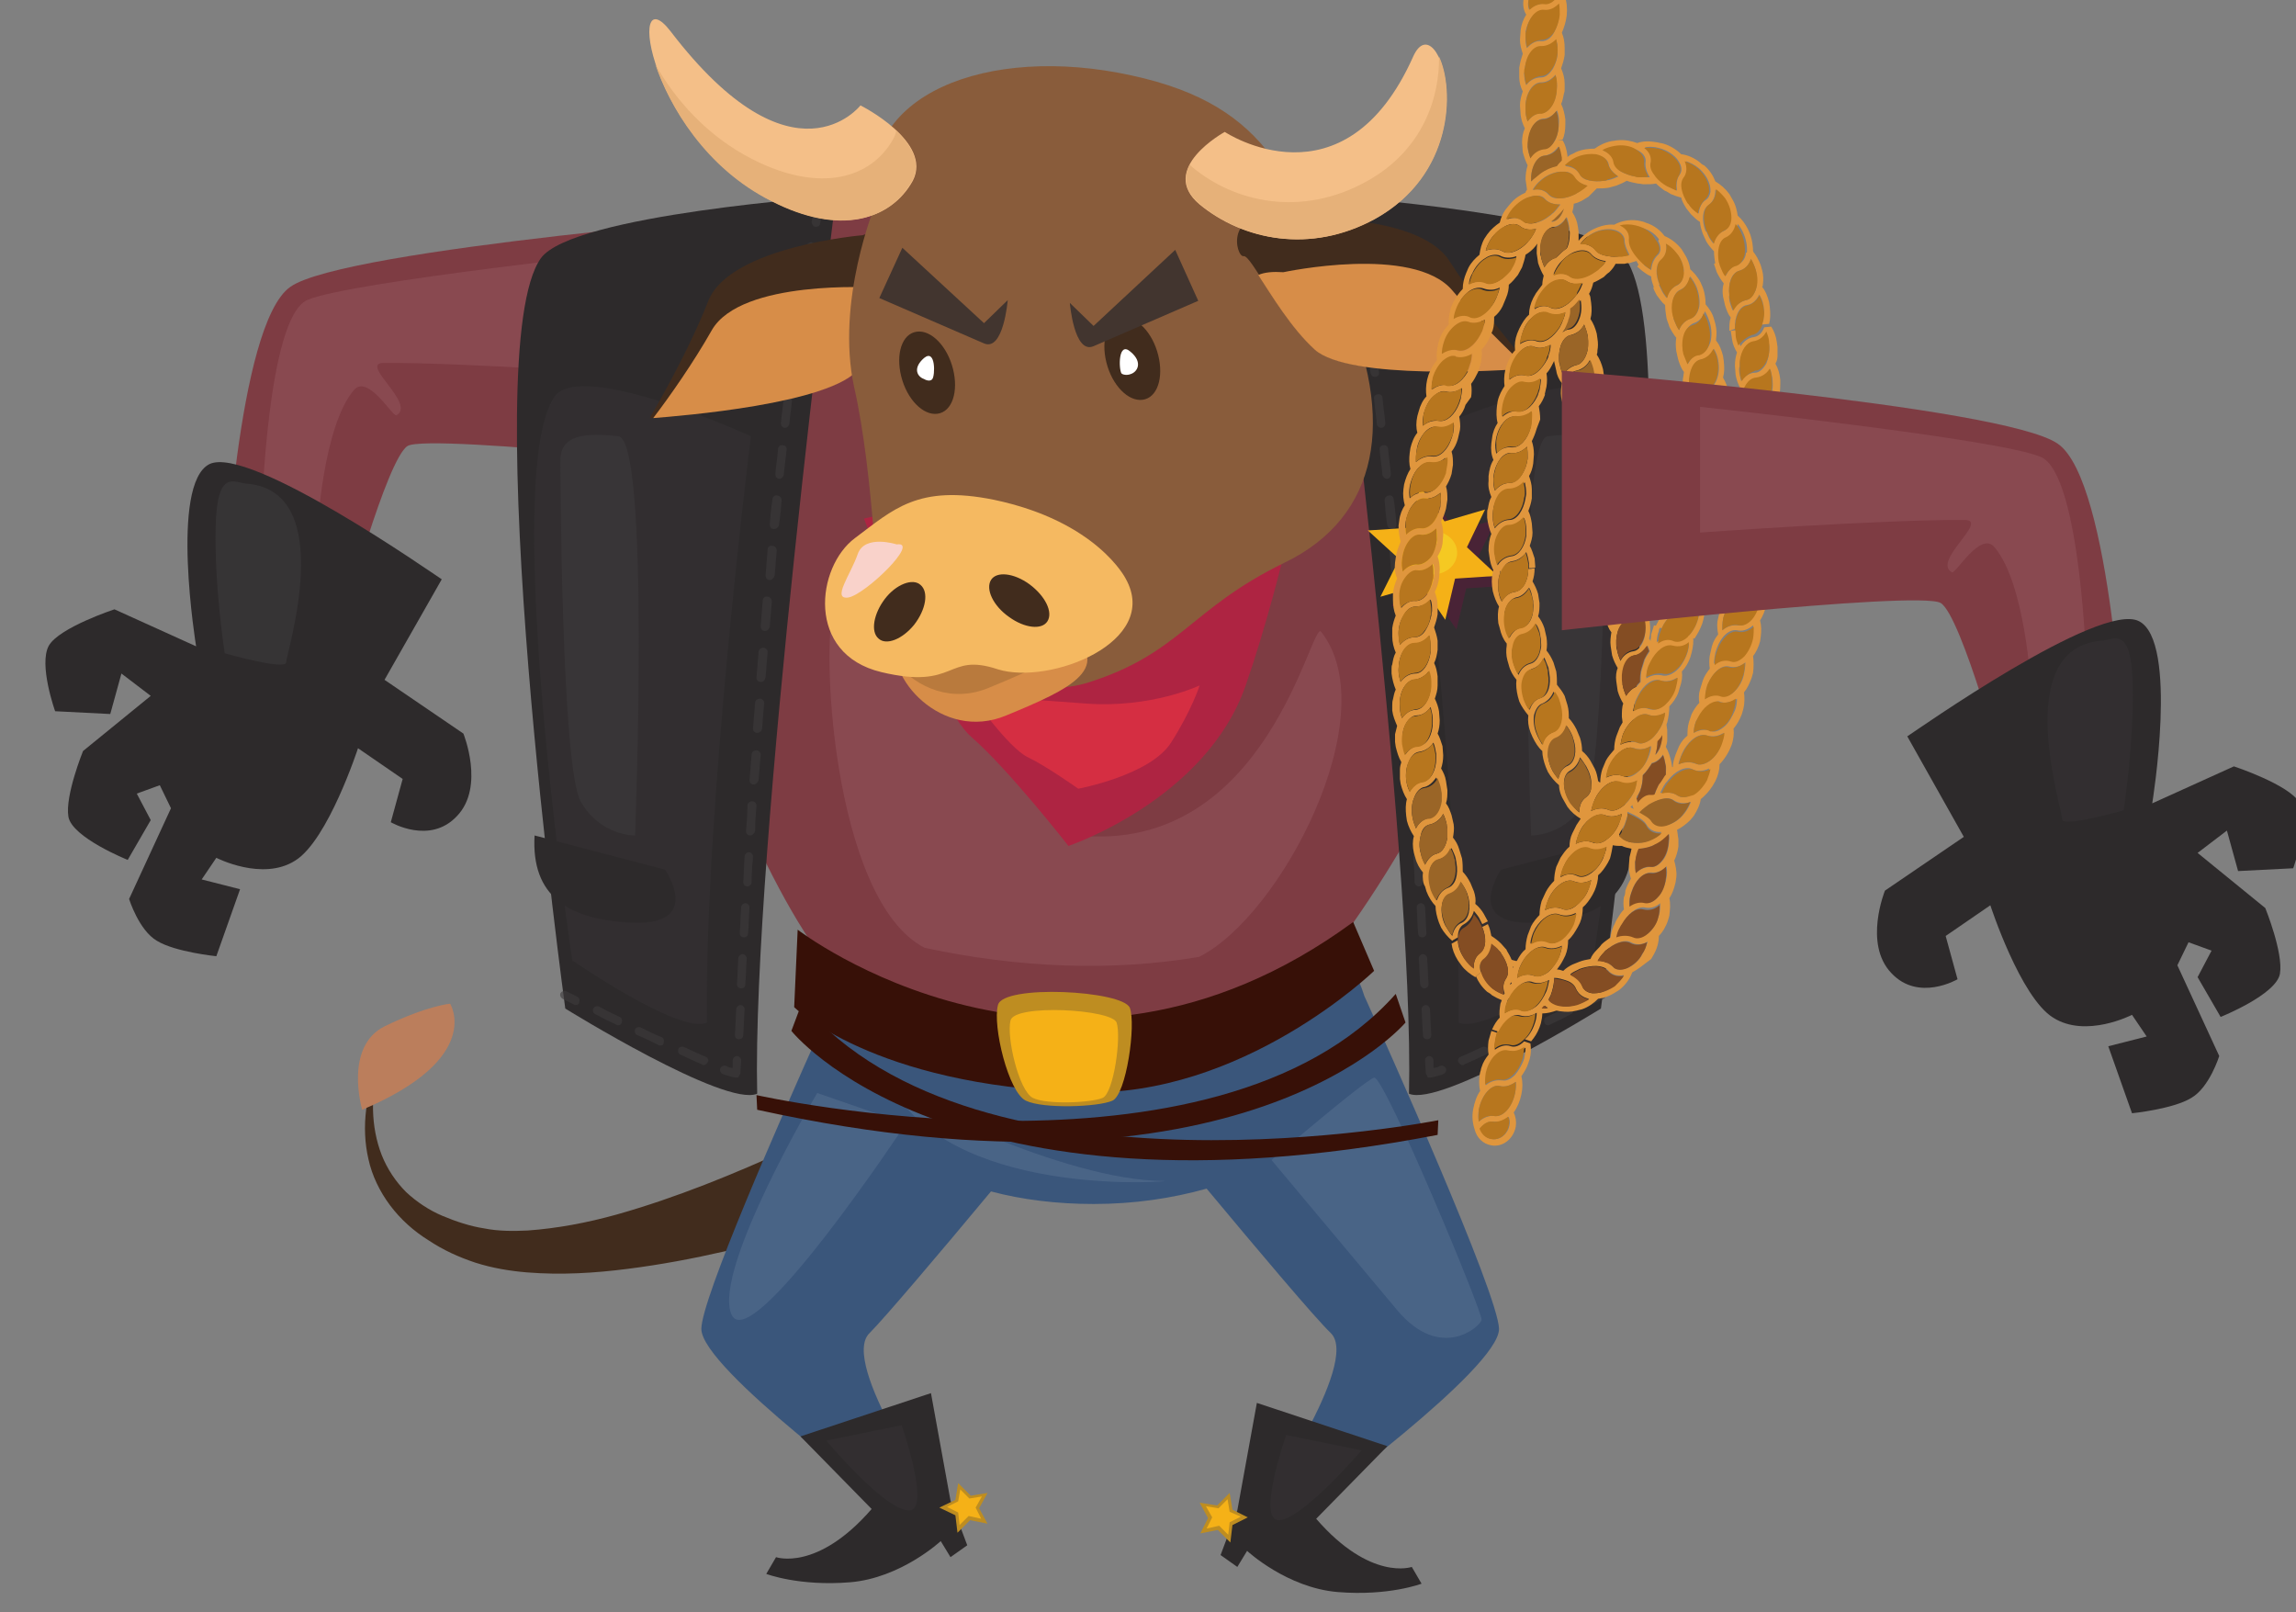 <?xml version="1.0" encoding="utf-8"?>
<!-- Generator: Adobe Illustrator 23.0.0, SVG Export Plug-In . SVG Version: 6.00 Build 0)  -->
<svg version="1.1" id="圖層_1" xmlns="http://www.w3.org/2000/svg" xmlns:xlink="http://www.w3.org/1999/xlink" x="0px" y="0px"
	 viewBox="0 0 329 231" style="enable-background:new 0 0 329 231;" xml:space="preserve">
<rect x="0" y="0" width="329" height="231" fill="#808080" stroke="none"/>
<style type="text/css">
	.st0{fill:#412C1D;}
	.st1{fill:#7E3C43;}
	.st2{opacity:0.5;fill:#95575F;}
	.st3{fill:#2D2A2B;}
	.st4{opacity:0.6;fill:#3D3B3C;}
	.st5{fill:#3A567B;}
	.st6{opacity:0.2;fill:#889EB5;}
	.st7{fill:#371007;}
	.st8{fill:#AE2442;}
	.st9{fill:#D52E42;}
	.st10{opacity:0.3;fill:#3D3B3C;}
	.st11{opacity:0.6;}
	.st12{fill:#3D3B3C;}
	.st13{fill:#BE8D21;}
	.st14{fill:#F5B117;}
	.st15{fill:#492336;}
	.st16{fill:#F5C922;}
	.st17{fill:#BB7E5C;}
	.st18{fill:#D78D48;}
	.st19{fill:#895C3B;}
	.st20{fill:#B97A3D;}
	.st21{fill:#F5B961;}
	.st22{fill:#F9D2CA;}
	.st23{fill:#FFFFFF;}
	.st24{fill:#42352F;}
	.st25{fill:#F4BF88;}
	.st26{fill:#E6B179;}
	.st27{fill:#E0963D;}
	.st28{fill:#B7761E;}
	.st29{fill:#844D23;}
	.st30{fill:#9A6527;}
</style>
<g>
	<g>
		<path class="st0" d="M144.2,166.4c-2.3,0.9-4.4,1.8-6.7,2.6c-2.2,0.8-4.4,1.6-6.6,2.4c-4.4,1.5-8.9,3-13.4,4.3
			c-9,2.6-18.1,4.9-27.6,6.1c-4.7,0.6-9.5,0.9-14.4,0.5c-2.4-0.2-4.9-0.6-7.4-1.4c-2.4-0.8-4.6-1.8-6.7-3.2c-2.1-1.3-4-3-5.5-5
			c-1.5-2-2.6-4.3-3.1-6.6c-1.1-4.7-0.3-9.6,1.5-13.8c-1.2,4.4-1.2,9.1,0.4,13.2c0.8,2,2,3.8,3.5,5.3c1.5,1.4,3.3,2.6,5.2,3.4
			c1.9,0.8,4,1.5,6,1.8c2,0.4,4.1,0.4,6.2,0.3c4.2-0.3,8.5-1.1,12.8-2.3c8.5-2.4,16.8-5.8,24.9-9.5c4.1-1.9,8.1-3.9,12.1-5.9
			c2-1,4-2.1,5.9-3.2c1.9-1.1,3.9-2.2,5.7-3.3L144.2,166.4z"/>
	</g>
	<g>
		<path class="st1" d="M112.8,30.6c0,0-63.5,5-71.2,10.5c-7.7,5.4-9.5,44.6-9.5,44.6l17.1,3.1c0,0,6.2-23,9.2-24.9
			c3.1-1.9,54.3,3.9,54.3,3.9V30.6z"/>
		<path class="st2" d="M92.8,35.8c0,0-43.1,4.6-48.8,7.2c-5.7,2.6-6.5,30.6-6.5,30.6l8,2.1c0,0,0.8-14.6,5.2-19.8
			c2-2.4,5.6,3.9,6.1,3.6c2.9-1.6-5.3-7.4-1.9-7.5c11.4-0.1,38,1.8,38,1.8L92.8,35.8z"/>
		<path class="st3" d="M63.3,83C62.2,82.3,35.7,63.7,30,66.5c-5.7,2.9-1.9,26.1-1.9,26.1l-11.7-5.3c0,0-7.9,2.6-9.4,5.2
			c-1.5,2.7,0.9,9.4,0.9,9.4l7.9,0.4l1.6-5.8l4.2,3.2l-9.7,7.9c0,0-2.6,6.4-2.1,9.4c0.5,3,8.5,6.2,8.5,6.2l3.3-5.7l-2-3.8l3.3-1.2
			l1.6,3.3l-6,13c0,0,1.4,4.5,4,6c2.6,1.6,8.5,2.2,8.5,2.2l3.4-9.6l-5.5-1.4l2.1-3.1c0,0,6.6,3.4,11.3,0.4c4.7-2.9,9-16.1,9-16.1
			l6.4,4.4l-1.7,6.2c0,0,5.6,3.3,9.5-0.9c4-4.2,0.9-11.8,0.9-11.8l-11.3-7.7L63.3,83z"/>
		<path class="st4" d="M35.4,69.3c-1.8-0.1-4.3-2.3-4.5,6.2c-0.2,8.5,1.3,18.1,1.3,18.1s8.8,2.5,8.8,1.3S48.5,70.4,35.4,69.3z"/>
	</g>
	<g>
		<path class="st5" d="M195.5,142.7c-3.5-11.6-19.5-20.4-38.7-20.4c-21.8,0-39.5,11.2-39.5,25.1c0,0.2,0,0.5,0,0.7
			c-5.5,12.3-16.8,38-16.8,42.3c0,5.7,27.3,25.6,27.3,25.6h6.9c0,0-14.5-20.8-10.1-25c2.1-2.1,10-11.4,17.4-20.3
			c4.5,1.2,9.5,1.8,14.7,1.8c5.8,0,11.2-0.8,16.2-2.2c7.5,9,15.6,18.6,17.8,20.7c4.3,4.2-10.1,25-10.1,25h6.9
			c0,0,27.3-19.9,27.3-25.6C214.7,185.4,198.5,149.3,195.5,142.7z"/>
		<path class="st6" d="M117.1,156.6c0,0-15,25.3-12.3,31.7c2.7,6.4,25-27.3,25-27.3L117.1,156.6z"/>
		<path class="st6" d="M182.2,166.2c0,0,13.3-11.4,14.7-11.8c1.4-0.4,15.6,33.7,15.4,34.7c-0.2,1-5.9,6-12.1-1.4
			C194,180.3,182.2,166.2,182.2,166.2z"/>
		<path class="st6" d="M166.8,169.2c2.1,0-28.6,2.7-38.5-12.6C128.3,156.6,152.3,169.2,166.8,169.2z"/>
	</g>
	<path class="st1" d="M86.1,42.2c7.1-15.7,118.3-25.1,137.8-0.4c13.3,16.9-26.9,96.3-43.2,104.4c-17.6,3-36.3,2.2-55.4-1.9
		C106.4,135,82.6,49.9,86.1,42.2z"/>
	<path class="st2" d="M119.8,85.6c3.9-8.6,35-11.5,55.3-4.3c3.3,1.2-23.2,36.7-20.6,38.4c27.1,2.7,33.4-31,34.8-29.2
		c9.4,12-5.9,40.9-17.5,46.6c-12.5,2.1-25.7,1.6-39.3-1.3C119.2,129,117.3,91,119.8,85.6z"/>
	<path class="st7" d="M114.3,133.2c0,0,38,29.4,79.6-1.1l3,7c0,0-18.8,18.2-42.1,17.4c-29.8-1-41-12.2-41-12.2L114.3,133.2z"/>
	<path class="st8" d="M123.8,74.3c0,0,10.1,26.7,15.4,31.3c5.3,4.6,13.9,15.6,13.9,15.6s19.7-6.6,25.4-23
		c5.7-16.4,9.9-38.5,9.9-38.5L123.8,74.3z"/>
	<path class="st9" d="M139.2,99.6c0,0,5.3,7.6,8.1,8.9c2.7,1.3,7.2,4.5,7.2,4.5s10.3-1.9,13.3-6.6c3-4.7,4.1-8.2,4.1-8.2
		s-6.9,3.3-16.3,2.6C146.2,100.1,139.2,99.6,139.2,99.6z"/>
	<g>
		<path class="st3" d="M77.5,37c4.5-6.3,42.3-8.9,42.3-8.9s-12.1,94-11.3,128.6c-4.6,2-27.5-12.2-27.5-12.2S68.1,50.2,77.5,37z"/>
		<path class="st10" d="M79.4,56.9c3.7-5.6,28.2,5.6,28.2,5.6s-6.7,53.6-6.3,84c-3.8,1.8-19.3-8.9-19.3-8.9S71.7,68.5,79.4,56.9z"/>
		<g class="st11">
			<path class="st12" d="M82.5,144c-0.1,0-0.2,0-0.3-0.1c-1-0.5-1.6-0.8-1.6-0.8c-0.3-0.2-0.4-0.5-0.3-0.8c0.2-0.3,0.5-0.4,0.8-0.3
				c0,0,0.6,0.3,1.6,0.8c0.3,0.1,0.4,0.5,0.3,0.8C83,143.9,82.7,144,82.5,144z"/>
			<path class="st12" d="M100.8,152.6c-0.1,0-0.2,0-0.2-0.1c-1-0.4-2-0.9-3.1-1.4c-0.3-0.1-0.4-0.5-0.3-0.8c0.1-0.3,0.5-0.4,0.8-0.3
				c1.1,0.5,2.1,1,3.1,1.4c0.3,0.1,0.5,0.5,0.3,0.8C101.2,152.5,101,152.6,100.8,152.6z M94.6,149.8c-0.1,0-0.2,0-0.3-0.1
				c-1-0.5-2-1-3-1.4c-0.3-0.1-0.4-0.5-0.3-0.8c0.1-0.3,0.5-0.4,0.8-0.3c1,0.5,2,1,3,1.4c0.3,0.1,0.4,0.5,0.3,0.8
				C95.1,149.7,94.9,149.8,94.6,149.8z M88.6,146.9c-0.1,0-0.2,0-0.3-0.1c-1.1-0.5-2.1-1-3-1.5c-0.3-0.1-0.4-0.5-0.3-0.8
				c0.2-0.3,0.5-0.4,0.8-0.3c0.9,0.5,1.9,1,3,1.5c0.3,0.1,0.4,0.5,0.3,0.8C89,146.8,88.8,146.9,88.6,146.9z"/>
			<path class="st12" d="M105.6,154.4C105.6,154.4,105.6,154.4,105.6,154.4c-0.3,0-0.8-0.1-2-0.5c-0.3-0.1-0.5-0.5-0.4-0.8
				c0.1-0.3,0.5-0.5,0.8-0.4c0.4,0.2,0.7,0.3,1,0.3l0-1.1c0-0.3,0.3-0.6,0.6-0.6c0.3,0,0.6,0.3,0.6,0.6l-0.1,1.8
				c0,0.2-0.1,0.3-0.2,0.4C105.9,154.3,105.8,154.4,105.6,154.4z"/>
			<path class="st12" d="M105.9,148.9C105.9,148.9,105.9,148.9,105.9,148.9c-0.4,0-0.6-0.3-0.6-0.6c0.1-1.1,0.1-2.3,0.2-3.7
				c0-0.3,0.3-0.6,0.6-0.6c0.3,0,0.6,0.3,0.6,0.6c-0.1,1.4-0.1,2.6-0.2,3.7C106.5,148.7,106.2,148.9,105.9,148.9z M106.2,141.6
				C106.2,141.6,106.2,141.6,106.2,141.6c-0.4,0-0.6-0.3-0.6-0.6c0.1-1.2,0.1-2.4,0.2-3.7c0-0.3,0.3-0.6,0.6-0.6
				c0.3,0,0.6,0.3,0.6,0.6c-0.1,1.3-0.1,2.5-0.2,3.7C106.8,141.4,106.6,141.6,106.2,141.6z M106.6,134.3
				C106.6,134.3,106.6,134.3,106.6,134.3c-0.4,0-0.6-0.3-0.6-0.6c0.1-1.2,0.1-2.4,0.2-3.7c0-0.3,0.3-0.6,0.6-0.6
				c0.3,0,0.6,0.3,0.6,0.6c-0.1,1.3-0.1,2.5-0.2,3.7C107.2,134,107,134.3,106.6,134.3z M107.1,127C107.1,127,107,127,107.1,127
				c-0.4,0-0.6-0.3-0.6-0.6c0.1-1.2,0.1-2.4,0.2-3.7c0-0.3,0.3-0.6,0.6-0.6c0.3,0,0.6,0.3,0.6,0.6c-0.1,1.2-0.2,2.5-0.2,3.7
				C107.7,126.7,107.4,127,107.1,127z M107.5,119.7C107.5,119.7,107.5,119.7,107.5,119.7c-0.4,0-0.6-0.3-0.6-0.6
				c0.1-1.2,0.2-2.4,0.2-3.7c0-0.3,0.3-0.6,0.7-0.6c0.3,0,0.6,0.3,0.6,0.6c-0.1,1.2-0.2,2.5-0.2,3.7
				C108.1,119.4,107.8,119.7,107.5,119.7z M108,112.4C108,112.4,108,112.4,108,112.4c-0.4,0-0.6-0.3-0.6-0.6
				c0.1-1.2,0.2-2.4,0.3-3.7c0-0.3,0.3-0.6,0.7-0.6c0.3,0,0.6,0.3,0.6,0.6c-0.1,1.2-0.2,2.4-0.3,3.7
				C108.6,112.1,108.3,112.4,108,112.4z M108.5,105C108.5,105,108.5,105,108.5,105c-0.4,0-0.6-0.3-0.6-0.6c0.1-1.2,0.2-2.4,0.3-3.7
				c0-0.3,0.3-0.6,0.7-0.6c0.3,0,0.6,0.3,0.6,0.6c-0.1,1.2-0.2,2.4-0.3,3.7C109.1,104.8,108.8,105,108.5,105z M109,97.7
				C109,97.7,109,97.7,109,97.7c-0.4,0-0.6-0.3-0.6-0.6c0.1-1.2,0.2-2.4,0.3-3.7c0-0.3,0.3-0.6,0.7-0.6c0.3,0,0.6,0.3,0.6,0.6
				c-0.1,1.2-0.2,2.4-0.3,3.6C109.6,97.5,109.4,97.7,109,97.7z M109.6,90.4C109.6,90.4,109.6,90.4,109.6,90.4
				c-0.4,0-0.6-0.3-0.6-0.7c0.1-1.2,0.2-2.4,0.3-3.7c0-0.3,0.3-0.6,0.7-0.5c0.3,0,0.6,0.3,0.6,0.7c-0.1,1.2-0.2,2.4-0.3,3.6
				C110.2,90.2,109.9,90.4,109.6,90.4z M110.3,83.1C110.2,83.1,110.2,83.1,110.3,83.1c-0.4,0-0.6-0.3-0.6-0.7
				c0.1-1.2,0.2-2.4,0.3-3.7c0-0.3,0.3-0.6,0.7-0.5c0.3,0,0.6,0.3,0.6,0.7c-0.1,1.2-0.2,2.4-0.3,3.6
				C110.8,82.9,110.6,83.1,110.3,83.1z M110.9,75.8C110.9,75.8,110.9,75.8,110.9,75.8c-0.4,0-0.6-0.3-0.6-0.7
				c0.1-1.2,0.2-2.4,0.4-3.6c0-0.3,0.3-0.6,0.7-0.5c0.3,0,0.6,0.3,0.6,0.7c-0.1,1.2-0.2,2.4-0.4,3.6
				C111.5,75.6,111.2,75.8,110.9,75.8z M111.7,68.6C111.6,68.6,111.6,68.6,111.7,68.6c-0.4,0-0.6-0.3-0.6-0.7
				c0.1-1.2,0.3-2.4,0.4-3.6c0-0.3,0.3-0.6,0.7-0.5c0.3,0,0.6,0.3,0.5,0.7c-0.1,1.2-0.3,2.4-0.4,3.6C112.2,68.3,112,68.6,111.7,68.6
				z M112.5,61.3C112.4,61.3,112.4,61.3,112.5,61.3c-0.4,0-0.6-0.3-0.6-0.7c0.1-1.2,0.3-2.4,0.4-3.6c0-0.3,0.3-0.6,0.7-0.5
				c0.3,0,0.6,0.3,0.5,0.7c-0.1,1.2-0.3,2.4-0.4,3.6C113,61,112.8,61.3,112.5,61.3z M113.4,54C113.3,54,113.3,54,113.4,54
				c-0.4,0-0.7-0.3-0.6-0.7c0.2-1.2,0.3-2.4,0.5-3.6c0-0.3,0.4-0.6,0.7-0.5c0.3,0,0.6,0.3,0.5,0.7c-0.2,1.2-0.3,2.4-0.5,3.6
				C113.9,53.8,113.7,54,113.4,54z M114.4,46.7C114.3,46.7,114.3,46.7,114.4,46.7c-0.4-0.1-0.7-0.4-0.6-0.7c0.2-1.2,0.4-2.4,0.6-3.6
				c0.1-0.3,0.4-0.6,0.7-0.5c0.3,0.1,0.6,0.4,0.5,0.7c-0.2,1.2-0.4,2.4-0.6,3.6C114.9,46.5,114.7,46.7,114.4,46.7z M115.5,39.5
				c0,0-0.1,0-0.1,0c-0.3-0.1-0.6-0.4-0.5-0.7c0.2-1.2,0.4-2.5,0.7-3.6c0.1-0.3,0.4-0.5,0.7-0.5c0.3,0.1,0.6,0.4,0.5,0.7
				c-0.2,1.2-0.4,2.4-0.7,3.6C116.1,39.3,115.8,39.5,115.5,39.5z"/>
			<path class="st12" d="M116.9,32.5c0,0-0.1,0-0.1,0c-0.3-0.1-0.5-0.4-0.5-0.7c0.1-0.6,0.3-1.2,0.4-1.8c0.1-0.3,0.4-0.5,0.7-0.4
				c0.3,0.1,0.5,0.4,0.5,0.7c-0.1,0.6-0.3,1.2-0.4,1.8C117.5,32.3,117.2,32.5,116.9,32.5z"/>
		</g>
		<path class="st3" d="M76.6,119.7l18.7,4.9c0,0,5.4,7.8-4.3,7.6C81.3,131.9,76.1,128.3,76.6,119.7z"/>
		<path class="st4" d="M80.3,66.1c0,0,0.1,43.7,2.9,48.7c2.8,5,7.8,4.9,7.8,4.9s2.2-56.7-2.4-57.2C84,62,80.2,62.2,80.3,66.1z"/>
	</g>
	<g>
		<path class="st3" d="M232.9,37c-4.5-6.3-42.3-8.9-42.3-8.9s12.1,94,11.3,128.6c4.6,2,27.5-12.2,27.5-12.2S242.3,50.2,232.9,37z"/>
		<path class="st10" d="M230.9,56.9c-3.7-5.6-28.2,5.6-28.2,5.6s6.7,53.6,6.3,84c3.8,1.8,19.3-8.9,19.3-8.9S238.7,68.5,230.9,56.9z"
			/>
		<g class="st11">
			<path class="st12" d="M227.9,144c0.1,0,0.2,0,0.3-0.1c1-0.5,1.6-0.8,1.6-0.8c0.3-0.2,0.4-0.5,0.3-0.8c-0.2-0.3-0.5-0.4-0.8-0.3
				c0,0-0.6,0.3-1.6,0.8c-0.3,0.1-0.4,0.5-0.3,0.8C227.4,143.9,227.7,144,227.9,144z"/>
			<path class="st12" d="M209.6,152.6c0.1,0,0.2,0,0.2-0.1c1-0.4,2-0.9,3.1-1.4c0.3-0.1,0.4-0.5,0.3-0.8c-0.1-0.3-0.5-0.4-0.8-0.3
				c-1.1,0.5-2.1,1-3.1,1.4c-0.3,0.1-0.5,0.5-0.3,0.8C209.2,152.5,209.4,152.6,209.6,152.6z M215.8,149.8c0.1,0,0.2,0,0.3-0.1
				c1-0.5,2-1,3-1.4c0.3-0.1,0.4-0.5,0.3-0.8c-0.1-0.3-0.5-0.4-0.8-0.3c-1,0.5-2,1-3,1.4c-0.3,0.1-0.4,0.5-0.3,0.8
				C215.3,149.7,215.5,149.8,215.8,149.8z M221.8,146.9c0.1,0,0.2,0,0.3-0.1c1.1-0.5,2.1-1,3-1.5c0.3-0.1,0.4-0.5,0.3-0.8
				c-0.2-0.3-0.5-0.4-0.8-0.3c-0.9,0.5-1.9,1-3,1.5c-0.3,0.1-0.4,0.5-0.3,0.8C221.4,146.8,221.6,146.9,221.8,146.9z"/>
			<path class="st12" d="M204.8,154.4C204.8,154.4,204.8,154.4,204.8,154.4c0.3,0,0.8-0.1,2-0.5c0.3-0.1,0.5-0.5,0.4-0.8
				c-0.1-0.3-0.5-0.5-0.8-0.4c-0.4,0.2-0.7,0.3-1,0.3l0-1.1c0-0.3-0.3-0.6-0.6-0.6c-0.3,0-0.6,0.3-0.6,0.6l0.1,1.8
				c0,0.2,0.1,0.3,0.2,0.4C204.5,154.3,204.6,154.4,204.8,154.4z"/>
			<path class="st12" d="M204.5,148.9C204.5,148.9,204.5,148.9,204.5,148.9c0.4,0,0.6-0.3,0.6-0.6c-0.1-1.1-0.1-2.3-0.2-3.7
				c0-0.3-0.3-0.6-0.6-0.6c-0.3,0-0.6,0.3-0.6,0.6c0.1,1.4,0.1,2.6,0.2,3.7C203.9,148.7,204.2,148.9,204.5,148.9z M204.1,141.6
				C204.2,141.6,204.2,141.6,204.1,141.6c0.4,0,0.6-0.3,0.6-0.6c-0.1-1.2-0.1-2.4-0.2-3.7c0-0.3-0.3-0.6-0.6-0.6
				c-0.3,0-0.6,0.3-0.6,0.6c0.1,1.3,0.1,2.5,0.2,3.7C203.6,141.4,203.8,141.6,204.1,141.6z M203.8,134.3
				C203.8,134.3,203.8,134.3,203.8,134.3c0.4,0,0.6-0.3,0.6-0.6c-0.1-1.2-0.1-2.4-0.2-3.7c0-0.3-0.3-0.6-0.6-0.6
				c-0.3,0-0.6,0.3-0.6,0.6c0.1,1.3,0.1,2.5,0.2,3.7C203.2,134,203.4,134.3,203.8,134.3z M203.3,127C203.3,127,203.4,127,203.3,127
				c0.4,0,0.6-0.3,0.6-0.6c-0.1-1.2-0.1-2.4-0.2-3.7c0-0.3-0.3-0.6-0.6-0.6c-0.3,0-0.6,0.3-0.6,0.6c0.1,1.2,0.2,2.5,0.2,3.7
				C202.7,126.7,203,127,203.3,127z M202.9,119.7C202.9,119.7,202.9,119.7,202.9,119.7c0.4,0,0.6-0.3,0.6-0.6
				c-0.1-1.2-0.2-2.4-0.2-3.7c0-0.3-0.3-0.6-0.7-0.6c-0.3,0-0.6,0.3-0.6,0.6c0.1,1.2,0.2,2.5,0.2,3.7
				C202.3,119.4,202.6,119.7,202.9,119.7z M202.4,112.4C202.4,112.4,202.4,112.4,202.4,112.4c0.4,0,0.6-0.3,0.6-0.6
				c-0.1-1.2-0.2-2.4-0.3-3.7c0-0.3-0.3-0.6-0.7-0.6c-0.3,0-0.6,0.3-0.6,0.6c0.1,1.2,0.2,2.4,0.3,3.7
				C201.8,112.1,202.1,112.4,202.4,112.4z M201.9,105C201.9,105,201.9,105,201.9,105c0.4,0,0.6-0.3,0.6-0.6
				c-0.1-1.2-0.2-2.4-0.3-3.7c0-0.3-0.3-0.6-0.7-0.6c-0.3,0-0.6,0.3-0.6,0.6c0.1,1.2,0.2,2.4,0.3,3.7
				C201.3,104.8,201.6,105,201.9,105z M201.3,97.7C201.4,97.7,201.4,97.7,201.3,97.7c0.4,0,0.6-0.3,0.6-0.6
				c-0.1-1.2-0.2-2.4-0.3-3.7c0-0.3-0.3-0.6-0.7-0.6c-0.3,0-0.6,0.3-0.6,0.6c0.1,1.2,0.2,2.4,0.3,3.6
				C200.8,97.5,201,97.7,201.3,97.7z M200.8,90.4C200.8,90.4,200.8,90.4,200.8,90.4c0.4,0,0.6-0.3,0.6-0.7c-0.1-1.2-0.2-2.4-0.3-3.7
				c0-0.3-0.3-0.6-0.7-0.5c-0.3,0-0.6,0.3-0.6,0.7c0.1,1.2,0.2,2.4,0.3,3.6C200.2,90.2,200.4,90.4,200.8,90.4z M200.1,83.1
				C200.2,83.1,200.2,83.1,200.1,83.1c0.4,0,0.6-0.3,0.6-0.7c-0.1-1.2-0.2-2.4-0.3-3.7c0-0.3-0.3-0.6-0.7-0.5
				c-0.3,0-0.6,0.3-0.6,0.7c0.1,1.2,0.2,2.4,0.3,3.6C199.6,82.9,199.8,83.1,200.1,83.1z M199.5,75.8
				C199.5,75.8,199.5,75.8,199.5,75.8c0.4,0,0.6-0.3,0.6-0.7c-0.1-1.2-0.2-2.4-0.4-3.6c0-0.3-0.3-0.6-0.7-0.5
				c-0.3,0-0.6,0.3-0.6,0.7c0.1,1.2,0.2,2.4,0.4,3.6C198.9,75.6,199.1,75.8,199.5,75.8z M198.7,68.6
				C198.7,68.6,198.8,68.6,198.7,68.6c0.4,0,0.6-0.3,0.6-0.7c-0.1-1.2-0.3-2.4-0.4-3.6c0-0.3-0.3-0.6-0.7-0.5
				c-0.3,0-0.6,0.3-0.5,0.7c0.1,1.2,0.3,2.4,0.4,3.6C198.2,68.3,198.4,68.6,198.7,68.6z M197.9,61.3C197.9,61.3,198,61.3,197.9,61.3
				c0.4,0,0.6-0.3,0.6-0.7c-0.1-1.2-0.3-2.4-0.4-3.6c0-0.3-0.3-0.6-0.7-0.5c-0.3,0-0.6,0.3-0.5,0.7c0.1,1.2,0.3,2.4,0.4,3.6
				C197.3,61,197.6,61.3,197.9,61.3z M197,54C197.1,54,197.1,54,197,54c0.4,0,0.7-0.3,0.6-0.7c-0.2-1.2-0.3-2.4-0.5-3.6
				c0-0.3-0.4-0.6-0.7-0.5c-0.3,0-0.6,0.3-0.5,0.7c0.2,1.2,0.3,2.4,0.5,3.6C196.5,53.8,196.7,54,197,54z M196,46.7
				C196.1,46.7,196.1,46.7,196,46.7c0.4-0.1,0.7-0.4,0.6-0.7c-0.2-1.2-0.4-2.4-0.6-3.6c-0.1-0.3-0.4-0.6-0.7-0.5
				c-0.3,0.1-0.6,0.4-0.5,0.7c0.2,1.2,0.4,2.4,0.6,3.6C195.5,46.5,195.7,46.7,196,46.7z M194.9,39.5c0,0,0.1,0,0.1,0
				c0.3-0.1,0.6-0.4,0.5-0.7c-0.2-1.2-0.4-2.5-0.7-3.6c-0.1-0.3-0.4-0.5-0.7-0.5c-0.3,0.1-0.6,0.4-0.5,0.7c0.2,1.2,0.4,2.4,0.7,3.6
				C194.3,39.3,194.6,39.5,194.9,39.5z"/>
			<path class="st12" d="M193.5,32.5c0,0,0.1,0,0.1,0c0.3-0.1,0.5-0.4,0.5-0.7c-0.1-0.6-0.3-1.2-0.4-1.8c-0.1-0.3-0.4-0.5-0.7-0.4
				c-0.3,0.1-0.5,0.4-0.5,0.7c0.1,0.6,0.3,1.2,0.4,1.8C192.9,32.3,193.2,32.5,193.5,32.5z"/>
		</g>
		<path class="st3" d="M233.8,119.7l-18.7,4.9c0,0-5.4,7.8,4.3,7.6C229.1,131.9,234.3,128.3,233.8,119.7z"/>
		<path class="st4" d="M230.1,66.1c0,0-0.1,43.7-2.9,48.7c-2.8,5-7.8,4.9-7.8,4.9s-2.2-56.7,2.4-57.2
			C226.3,62,230.2,62.2,230.1,66.1z"/>
	</g>
	<path class="st7" d="M108.4,156.9c0,0,65.7,14.7,91.6-14.5l1.4,4.1c0,0-23.2,27.8-92.9,12.5L108.4,156.9z"/>
	<path class="st7" d="M206.1,160.5c0,0-66,13.1-91.2-16.8l-1.5,4c0,0,22.5,28.4,92.6,14.9L206.1,160.5z"/>
	<path class="st13" d="M143,144c-0.8,3,1.5,12.5,4,13.7s10.4,0.9,12.4,0c2-0.9,3.4-10.9,2.5-13.3C160.9,141.9,143.7,141,143,144z"/>
	<path class="st14" d="M144.8,146.2c-0.6,2.4,1.2,10.1,3.2,11.1c2,1,8.4,0.7,10,0c1.6-0.7,2.7-8.8,2-10.8
		C159.3,144.6,145.4,143.8,144.8,146.2z"/>
	<g>
		<path class="st3" d="M114.7,205.8l18.7-6.2l2.8,15.4l2.4,6.4l-2.4,1.7l-1.4-2.3c0,0-5.7,5.3-13,5.9c-7.3,0.6-12-1.2-12-1.2
			l1.4-2.4c0,0,5.9,2.1,13.7-6.9L114.7,205.8z"/>
		<path class="st10" d="M118.4,206.4l10.8-2.2c0,0,4.4,12.6,0.9,12.2C126.5,216.1,118.4,206.4,118.4,206.4z"/>
		<g>
			<polygon class="st13" points="137.3,212.5 139.1,214.3 141.5,213.9 140.3,216.1 141.5,218.3 139,217.8 137.2,219.6 136.9,217.1 
				134.6,216 136.9,214.9 			"/>
			<polygon class="st14" points="137.6,213.4 138.9,214.7 140.7,214.4 139.8,216 140.6,217.6 138.8,217.2 137.5,218.5 137.3,216.7 
				135.7,215.9 137.3,215.1 			"/>
		</g>
	</g>
	<g>
		<path class="st3" d="M198.8,207.2l-18.7-6.2l-2.8,15.4l-2.4,6.4l2.4,1.7l1.4-2.3c0,0,5.7,5.3,13,5.9c7.3,0.6,12-1.2,12-1.2
			l-1.4-2.4c0,0-5.9,2.1-13.7-6.9L198.8,207.2z"/>
		<path class="st10" d="M195.1,207.8l-10.8-2.2c0,0-4.4,12.6-0.9,12.2S195.1,207.8,195.1,207.8z"/>
		<g>
			<polygon class="st13" points="176.2,213.9 174.4,215.7 171.9,215.3 173.1,217.5 172,219.7 174.5,219.2 176.3,221 176.6,218.5 
				178.8,217.4 176.6,216.3 			"/>
			<polygon class="st14" points="175.9,214.8 174.6,216.1 172.8,215.8 173.7,217.4 172.9,219 174.7,218.6 176,219.9 176.2,218.1 
				177.8,217.3 176.2,216.6 			"/>
		</g>
	</g>
	<g>
		<polygon class="st15" points="205.1,71.1 208.6,76.1 214.4,74.4 211.8,79.8 216.2,83.9 210.1,84.3 208.7,90.2 205.3,85.2 
			199.4,86.9 202.1,81.5 197.6,77.4 203.7,77 		"/>
		<polygon class="st14" points="203.5,69.7 207,74.7 212.8,73 210.2,78.4 214.6,82.5 208.5,82.9 207.1,88.8 203.7,83.8 197.8,85.5 
			200.5,80.1 196,76 202.1,75.6 		"/>
		<ellipse class="st16" cx="205.3" cy="79.2" rx="3.5" ry="3.1"/>
	</g>
	<path class="st17" d="M51.9,159c0,0-2.7-9.1,3.3-12c6-2.9,9.3-3.2,9.3-3.2S69.4,151.6,51.9,159z"/>
	<path class="st0" d="M123.6,33.7c0,0-19,1.6-22.1,9.4c-3.1,7.9-8.4,16.8-8.4,16.8s25.8-1.6,30-7.2c4.2-5.6,6.2-14.6,7.3-14.6
		C131.5,38.2,131.8,30.7,123.6,33.7z"/>
	<path class="st18" d="M125.3,41.2c0,0-19.1-1.2-23.3,6.1c-2.6,4.6-6.1,9.6-8.4,12.6c3.7-0.3,25.6-2,29.5-7.1
		c2.7-3.6,4.5-8.6,5.7-11.7C127.9,40.9,126.7,40.9,125.3,41.2z"/>
	<path class="st19" d="M125.4,29.4c0,0-5.7,13.8-3,26.1c2.8,12.3,3.5,32.5,3.5,32.5s16.7,13.9,30,9.8c13.3-4.2,14.6-10.6,28.2-17.2
		s15.9-20.6,8.4-37.4s-10-28-30.4-32.4C141.6,6.3,122.6,13.5,125.4,29.4z"/>
	<path class="st0" d="M184,31.3c0,0,19-1.2,23.7,6.1c4.7,7.3,11.7,15.3,11.7,15.3s-25.7,2.2-31-2.7c-5.3-4.9-9.1-13.5-10.2-13.3
		C177.1,36.9,175.3,29.6,184,31.3z"/>
	<path class="st18" d="M183.9,39c0,0,18.6-4,24.2,2.6c3.5,4.2,8,8.5,10.8,11.2c-3.7,0.3-25.6,1.7-30.5-2.7
		c-3.4-3.1-6.2-7.8-8.1-10.7C181.2,39,182.4,38.9,183.9,39z"/>
	<path class="st18" d="M152.3,89.7c0,0-22-3.4-23.8,1.9c-1.8,5.2,6.4,14.8,15.7,10.9C153.4,98.7,160.3,95.6,152.3,89.7z"/>
	<path class="st20" d="M128.5,95.1c-0.4-1.2-0.4-2.4,0-3.5c1.8-5.2,23.8-1.9,23.8-1.9c0.5,0.3,0.8,0.7,1.2,1
		c-0.3,3-5.4,5.2-11.7,7.8C136.4,100.8,131.4,98.5,128.5,95.1z"/>
	<path class="st21" d="M161.3,82.9c0,0-4.1-8.2-18.9-11.3c-10.9-2.2-14.4,1.4-19.9,5.5s-7.1,16.6,3.8,19.2
		c10.9,2.6,9.2-2.9,16.7-0.4C150.4,98.2,166.4,92,161.3,82.9z"/>
	<path class="st0" d="M144.6,88.4c2.2,1.6,4.7,1.9,5.5,0.6c0.8-1.3-0.3-3.6-2.6-5.3c-2.2-1.6-4.7-1.9-5.5-0.6S142.3,86.8,144.6,88.4
		z"/>
	<path class="st0" d="M131,89.5c-1.7,2.1-4,3-5.1,2c-1.2-1-0.7-3.6,0.9-5.7s4-3,5.1-2C133.1,84.8,132.7,87.3,131,89.5z"/>
	<path class="st0" d="M158.7,52.5c1,3.2,3.4,5.3,5.4,4.7c2-0.6,2.7-3.7,1.7-6.9c-1-3.2-3.4-5.3-5.4-4.7
		C158.4,46.2,157.7,49.3,158.7,52.5z"/>
	<path class="st0" d="M129.3,54.5c1,3.2,3.4,5.3,5.4,4.7c2-0.6,2.7-3.7,1.7-6.9c-1-3.2-3.4-5.3-5.4-4.7
		C129,48.2,128.3,51.3,129.3,54.5z"/>
	<path class="st22" d="M128.5,78c0,0-4.6-1.5-5.6,1.4c-1,2.9-3.8,6.6-1.3,6.2C124.1,85.1,131.9,77.5,128.5,78z"/>
	<path class="st23" d="M160.7,53.5c-0.4-0.6-0.5-4.7,1.3-3.1c1.8,1.5,1,2.9,0,3.2C161.5,53.8,160.9,53.7,160.7,53.5z"/>
	<path class="st23" d="M133.6,54.3c0.4-0.5,0.5-4.4-1.2-3c-1.7,1.5-0.9,2.7,0,3C132.9,54.6,133.4,54.6,133.6,54.3z"/>
	<path class="st24" d="M168.4,35.8l-11.7,10.9l-3.4-3.3c0,0,0.6,7.4,3.4,6.2l15-6.5L168.4,35.8z"/>
	<path class="st24" d="M129.3,35.5L141,46.3l3.4-3.3c0,0-0.6,7.4-3.4,6.2l-15-6.5L129.3,35.5z"/>
	<g>
		<g>
			<path class="st25" d="M175.5,18.9c0,0,17.1,11.4,27-10.8c3.6-8,11,14.2-5.6,23.3c-9.2,5-18.8,3-25-2.1
				C165.8,24.2,175.5,18.9,175.5,18.9z"/>
			<path class="st26" d="M170.8,23.9c6.2,5.2,15.8,7.2,25,2.1c8.2-4.5,10.5-12.2,10.4-17.9c2.2,4.6,2.2,17-9.2,23.3
				c-9.2,5-18.8,3-25-2.1c-2.4-2-2.4-4-1.5-5.7C170.6,23.7,170.7,23.8,170.8,23.9z"/>
		</g>
		<g>
			<path class="st25" d="M123.3,15.1c0,0-9.6,12.4-27.2-10.6c-6.4-8.3-3.3,15.2,14.5,24.3c9.8,5,17.1,2.7,20.2-2.9
				C133.7,20.3,123.3,15.1,123.3,15.1z"/>
			<path class="st26" d="M93.9,9.2c2.8,5,7.4,10.3,13.9,13.6c9.8,5,17.1,2.7,20.2-2.9c0.2-0.4,0.4-0.8,0.4-1.2
				c2.1,2,3.7,4.6,2.3,7.2c-3.1,5.6-10.3,8-20.2,2.9C101.1,24.1,95.9,15.2,93.9,9.2z"/>
		</g>
	</g>
	<g>
		<g id="XMLID_12_">
			<g>
				<path class="st27" d="M218,154.2L218,154.2c0.2,0.8,0.2,1.7,0,2.6c-0.2,1-0.6,1.9-1.1,2.6c0.3,0.6,0.4,1.3,0.3,2
					c-0.3,1.7-1.8,3-3.5,2.7c-1.2-0.2-2.1-1.1-2.4-2.3c-0.3-0.9-0.4-1.9-0.2-2.9c0.2-1,0.5-1.9,1-2.6c-0.2-0.8-0.2-1.8,0-2.7
					c0.1-0.2,0.1-0.5,0.2-0.7l0,0c0.2-0.7,0.6-1.3,1-1.8c-0.1-0.6-0.1-1.3,0-2l0.4-1.4l0.9,0.3c-0.1,0.2-0.2,0.4-0.2,0.7
					c-0.2,0.5-0.2,1.1-0.2,1.7c0.7-0.5,1.5-0.8,2.3-0.5c0.6,0.2,1.3-0.1,1.9-0.7l0,0l0.9,0.3c0.1,0.7,0.1,1.5-0.1,2.2l-0.2,0.6
					C218.8,153,218.4,153.6,218,154.2z M213.8,163.2c1.2,0.2,2.3-0.8,2.5-2c0.1-0.4,0-0.8-0.1-1.2c-0.7,0.6-1.4,0.8-2.2,0.7
					c-0.6-0.1-1.3,0.2-1.9,1C212.4,162.5,213,163.1,213.8,163.2z M211.9,159c-0.1,0.6-0.1,1.1,0,1.7c0.7-0.6,1.5-0.9,2.2-0.8
					c1.3,0.2,2.6-1.3,3-3.3c0.1-0.5,0.2-1.1,0.1-1.6c-0.7,0.5-1.5,0.8-2.3,0.6C213.7,155.3,212.3,156.9,211.9,159z M213,153.8
					c-0.1,0.6-0.2,1.1-0.1,1.7c0.7-0.6,1.5-0.8,2.3-0.7c0,0,0.1,0,0.1,0c0.6,0.1,1.2-0.2,1.8-0.8c0.5-0.6,1-1.4,1.3-2.3
					c0.1-0.5,0.2-1.1,0.2-1.6c-0.7,0.5-1.5,0.7-2.3,0.5c-1.1-0.3-2.4,0.8-3,2.5l0,0C213.1,153.3,213,153.5,213,153.8z"/>
				<path class="st28" d="M216.2,161.2c-0.2,1.3-1.3,2.2-2.5,2c-0.8-0.1-1.4-0.7-1.7-1.5c0.6-0.7,1.2-1.1,1.9-1
					c0.8,0.1,1.5-0.2,2.2-0.7C216.3,160.4,216.3,160.8,216.2,161.2z"/>
				<path class="st28" d="M211.9,160.7c-0.1-0.5,0-1.1,0-1.7c0.4-2.1,1.8-3.7,3-3.4c0.8,0.2,1.6-0.1,2.3-0.6c0,0.5,0,1.1-0.1,1.6
					c-0.4,2-1.7,3.5-3,3.3C213.3,159.8,212.6,160,211.9,160.7z"/>
				<path class="st28" d="M212.8,155.4c0-0.5,0-1.1,0.1-1.7c0.1-0.2,0.1-0.5,0.2-0.7l0,0c0.6-1.7,1.9-2.8,3-2.5
					c0.8,0.2,1.6,0,2.3-0.5c0,0.5-0.1,1.1-0.2,1.6c-0.3,0.9-0.7,1.7-1.3,2.3c-0.6,0.6-1.2,0.9-1.8,0.8c0,0-0.1,0-0.1,0
					C214.3,154.6,213.5,154.9,212.8,155.4z"/>
				<path class="st28" d="M214.1,150.3c0-0.5,0.1-1.1,0.2-1.7c0.1-0.2,0.1-0.5,0.2-0.7c0.7-1.7,2.1-2.7,3.2-2.3
					c0.8,0.2,1.6,0.1,2.3-0.4c0,0.5-0.1,1.1-0.3,1.6c-0.3,0.9-0.8,1.7-1.4,2.2l0,0c-0.6,0.6-1.3,0.9-1.9,0.7
					C215.6,149.5,214.8,149.7,214.1,150.3z"/>
				<path class="st27" d="M240.2,96.1c0.6-0.5,1.1-1.3,1.5-2.3c0.2-0.5,0.3-1.1,0.3-1.6c-0.7,0.5-1.6,0.7-2.3,0.5
					c-1.1-0.3-2.4,0.7-3.2,2.3c-0.1,0.2-0.2,0.4-0.3,0.6c-0.2,0.5-0.3,1.1-0.3,1.6c0.8-0.5,1.6-0.6,2.4-0.4
					C238.9,96.9,239.6,96.6,240.2,96.1z M230.9,109.2c-0.1,0.2-0.2,0.4-0.3,0.6c-0.2,0.5-0.4,1.1-0.4,1.6c0.8-0.4,1.6-0.5,2.4-0.2
					c0.6,0.3,1.3,0.1,2-0.5c0.6-0.5,1.2-1.2,1.6-2.2c0.2-0.5,0.4-1.1,0.4-1.6c-0.8,0.4-1.6,0.6-2.4,0.3
					C233.2,106.8,231.7,107.7,230.9,109.2z M215.8,87.1c-0.3,0.8-0.3,1.7-0.1,2.7c0.1,0.6,0.3,1.1,0.6,1.6c0.4-0.8,1-1.4,1.8-1.5
					c0.9-0.2,1.5-1.2,1.6-2.5c0-0.3,0.1-0.6,0-1c0-0.2,0-0.4-0.1-0.7c-0.1-0.5-0.2-1.1-0.5-1.5c-0.5,0.7-1.1,1.3-1.9,1.4
					C216.6,85.8,216.1,86.3,215.8,87.1L215.8,87.1z M238.4,111.3c0.1-0.1,0.2-0.2,0.3-0.4c0-0.4,0.1-0.8,0-1.2
					c-0.1-0.6-0.2-1.1-0.4-1.6c-0.4,0.6-1,1.1-1.6,1.2c-0.4,0.7-0.8,1.3-1.3,1.7c0,0.7-0.1,1.5-0.4,2.3l-0.3,0.6
					c-0.1,0.1-0.2,0.2-0.2,0.4c0.1,0.2,0.1,0.4,0.2,0.6c0.5-0.7,1.2-1.2,2-1.2c0.2,0,0.3,0,0.5-0.1c0.1-0.4,0.3-0.8,0.5-1.2
					c0-0.1,0.1-0.1,0.1-0.2C237.9,112,238.2,111.7,238.4,111.3z M251.9,83.5c0.5-0.6,0.9-1.5,1-2.5c0.1-0.6,0.1-1.1,0-1.7
					c-0.6,0.6-1.4,1-2.2,0.9c-1.1-0.1-2.2,1.1-2.7,2.8c-0.1,0.2-0.1,0.4-0.1,0.7c-0.1,0.6-0.1,1.1,0,1.6c0.7-0.6,1.5-0.9,2.3-0.8
					C250.7,84.6,251.4,84.2,251.9,83.5L251.9,83.5z M234.5,86.5c0.2-0.7,0.3-1.7,0.1-2.7c-0.1-0.6-0.3-1.1-0.5-1.6
					c-0.4,0.8-1,1.3-1.8,1.5c-1.1,0.2-1.8,1.7-1.6,3.5c0,0.2,0,0.4,0.1,0.7c0.1,0.5,0.3,1.1,0.5,1.6c0.4-0.8,1.1-1.3,1.9-1.5
					C233.7,87.9,234.2,87.3,234.5,86.5L234.5,86.5z M247.1,88c-0.1,0.2-0.1,0.4-0.2,0.7c-0.1,0.5-0.1,1.1-0.1,1.6
					c0.7-0.6,1.5-0.8,2.3-0.7c0,0,0.1,0,0.1,0c0.6,0.1,1.2-0.3,1.8-0.9c0.5-0.6,0.9-1.5,1.1-2.5c0.1-0.6,0.1-1.2,0-1.7
					c-0.7,0.6-1.5,0.9-2.3,0.8C248.8,85.1,247.6,86.3,247.1,88z M238.5,101c0.6-0.5,1.2-1.3,1.5-2.3c0.2-0.5,0.3-1.1,0.3-1.6
					c-0.8,0.5-1.6,0.6-2.4,0.4c-1.1-0.4-2.4,0.6-3.2,2.2c-0.1,0.2-0.2,0.4-0.3,0.6c-0.2,0.5-0.3,1.1-0.4,1.6
					c0.8-0.5,1.6-0.6,2.3-0.3C237.1,101.8,237.8,101.6,238.5,101z M253.4,67.8c0.4-0.7,0.7-1.6,0.7-2.6c0-0.6-0.1-1.1-0.2-1.7
					c-0.6,0.7-1.3,1.1-2.1,1.1c-0.6,0-1.1,0.3-1.5,0.9c-0.4,0.6-0.7,1.3-0.9,2.2c0,0.2-0.1,0.4-0.1,0.7c0,0.6,0,1.1,0.1,1.6
					c0.6-0.6,1.4-1,2.2-1C252.3,69,253,68.5,253.4,67.8z M231.6,92.4c0,0.2,0,0.5,0.1,0.7c0.1,0.6,0.3,1.1,0.5,1.6
					c0.4-0.8,1.1-1.3,1.9-1.4c0.6-0.1,1.1-0.7,1.4-1.5c0.3-0.7,0.3-1.7,0.2-2.7c-0.1-0.6-0.3-1.1-0.5-1.6c-0.4,0.8-1.1,1.3-1.9,1.5
					C232.2,89.1,231.5,90.6,231.6,92.4L231.6,92.4z M249.9,93.8c0.5-0.6,1-1.5,1.2-2.5c0.1-0.6,0.2-1.1,0.1-1.7
					c-0.7,0.6-1.5,0.9-2.3,0.7c-1.1-0.2-2.3,0.9-2.9,2.6c-0.1,0.2-0.1,0.4-0.2,0.6c-0.1,0.5-0.2,1.1-0.2,1.6
					c0.7-0.5,1.5-0.8,2.3-0.6C248.6,94.8,249.3,94.5,249.9,93.8z M228.6,77.1c0,0.2,0.1,0.5,0.1,0.7c0.1,0.6,0.3,1.1,0.5,1.6
					c0.4-0.8,1-1.3,1.8-1.5c0.6-0.1,1.1-0.7,1.4-1.5l0.4-0.1l-0.4,0.1c0.3-0.7,0.3-1.7,0.1-2.7c-0.1-0.6-0.3-1.1-0.6-1.6
					c-0.4,0.8-1,1.3-1.8,1.5C229.1,73.8,228.4,75.3,228.6,77.1z M233.5,81.4c0.3-0.7,0.3-1.7,0.1-2.7c-0.1-0.6-0.3-1.1-0.5-1.6
					c-0.4,0.8-1,1.3-1.8,1.5c-1.1,0.2-1.8,1.8-1.6,3.5c0,0.2,0.1,0.5,0.1,0.7c0.1,0.6,0.3,1.1,0.5,1.6c0.4-0.8,1.1-1.3,1.8-1.5
					C232.8,82.8,233.3,82.2,233.5,81.4z M236.6,105.9c0.6-0.5,1.2-1.3,1.6-2.2c0.2-0.5,0.3-1.1,0.4-1.6c-0.8,0.5-1.6,0.6-2.4,0.3
					c-1-0.4-2.4,0.6-3.3,2.1c-0.1,0.2-0.2,0.4-0.3,0.6c-0.2,0.5-0.3,1.1-0.4,1.6c0.8-0.4,1.6-0.5,2.4-0.3
					C235.1,106.7,235.9,106.4,236.6,105.9L236.6,105.9z M245,109c0.7-0.5,1.3-1.3,1.6-2.3c0.2-0.5,0.3-1.1,0.4-1.7
					c-0.8,0.5-1.6,0.6-2.4,0.4c-1.1-0.4-2.4,0.5-3.3,2c-0.1,0.2-0.2,0.4-0.3,0.6c-0.2,0.5-0.4,1-0.5,1.5c0.8-0.3,1.6-0.4,2.4-0.1
					C243.6,109.7,244.3,109.5,245,109L245,109z M253.5,57.3c0.4-0.7,0.6-1.7,0.5-2.7c0-0.6-0.2-1.1-0.3-1.7c-0.5,0.8-1.2,1.2-2,1.3
					c-1.1,0.1-1.9,1.4-2.1,3c0,0.1,0,0.2,0,0.3c0,0.2,0,0.5,0,0.7c0,0.6,0.1,1.1,0.3,1.6c0.5-0.7,1.3-1.1,2.1-1.2
					C252.5,58.5,253.1,58,253.5,57.3z M248.6,99c0.6-0.6,1.1-1.4,1.3-2.4c0.1-0.6,0.2-1.1,0.2-1.7c-0.7,0.6-1.5,0.8-2.3,0.6
					c-1.1-0.3-2.3,0.8-3,2.4c-0.1,0.2-0.2,0.4-0.2,0.6c-0.2,0.5-0.2,1.1-0.2,1.6c0.7-0.5,1.6-0.7,2.3-0.5
					C247.3,99.9,248,99.6,248.6,99z M228.8,114c-0.1,0.2-0.2,0.4-0.3,0.6c-0.2,0.5-0.4,1.1-0.5,1.6c0.8-0.4,1.6-0.5,2.4-0.2
					c0.6,0.3,1.3,0.1,2-0.4c0.7-0.5,1.3-1.2,1.7-2.1c0.2-0.5,0.4-1.1,0.4-1.6c-0.8,0.4-1.6,0.5-2.4,0.2
					C231.1,111.6,229.7,112.5,228.8,114z M233.8,127.7c-0.1,0.2-0.1,0.4-0.2,0.6c-0.1,0.5-0.2,1-0.1,1.5c0.7-0.5,1.5-0.7,2.3-0.5
					c0.6,0.2,1.3-0.2,1.9-0.9c0.5-0.6,0.9-1.6,1.1-2.6c0.1-0.6,0.1-1.2,0-1.7c-0.6,0.7-1.4,1-2.2,0.9
					C235.4,125,234.3,126.2,233.8,127.7z M232.9,127.6c0.2-0.6,0.5-1.2,0.8-1.7c-0.2-0.6-0.3-1.2-0.3-1.8l0.1-1.3
					c0.1-0.4,0.2-0.8,0.3-1.2c-0.5-0.1-1-0.2-1.4-0.4l0,0c-0.4,0-0.9,0-1.3-0.1c-0.1,0.6-0.2,1.2-0.4,1.9l-0.3,0.6
					c-0.4,0.7-0.9,1.4-1.4,1.8c0,0.7-0.2,1.5-0.5,2.2l-0.3,0.6c-0.4,0.7-0.9,1.4-1.4,1.8c0,0.7-0.1,1.5-0.4,2.2l-0.3,0.6
					c-0.4,0.7-0.8,1.4-1.4,1.9l0,0c0,0.7-0.1,1.5-0.4,2.2l-0.3,0.6c-0.3,0.6-0.6,1-0.9,1.4c0.3,0,0.6,0.1,0.9,0.2
					c0.4-0.4,0.9-0.7,1.3-0.9c0.3-0.1,0.7-0.3,1-0.4c0.5-0.2,1-0.3,1.6-0.4c0.2-0.5,0.5-0.9,0.9-1.3c0.2-0.2,0.5-0.5,0.7-0.8
					c0.4-0.4,0.9-0.7,1.3-1c0-0.5,0.2-1.1,0.4-1.6c0.2-0.3,0.3-0.7,0.5-1c0.3-0.5,0.6-1,1-1.4c-0.1-0.6-0.1-1.2,0-1.8
					C232.8,128.4,232.9,128,232.9,127.6z M225.8,129.8c0.6-0.5,1.3-1.2,1.7-2.1c0.2-0.5,0.4-1.1,0.5-1.6c-0.8,0.4-1.6,0.5-2.4,0.2
					c-1-0.5-2.5,0.4-3.4,1.9c-0.1,0.2-0.2,0.4-0.3,0.6c-0.2,0.5-0.4,1.1-0.5,1.6c0.8-0.4,1.6-0.5,2.4-0.2
					C224.4,130.5,225.2,130.3,225.8,129.8z M232.5,132.3c-0.1,0.2-0.2,0.4-0.3,0.5c-0.2,0.5-0.4,0.9-0.5,1.4c0.8-0.3,1.6-0.3,2.4,0
					c0.6,0.3,1.3,0.1,2.1-0.5c0.6-0.5,1.2-1.4,1.5-2.5c0.2-0.6,0.2-1.2,0.2-1.8c-0.7,0.6-1.5,0.8-2.3,0.6
					C234.5,129.9,233.3,130.9,232.5,132.3z M232.6,120.2c0.8,0.6,2.4,0.8,3.7,0.2c0.8-0.3,1.4-0.7,1.8-1.2c-1.1,0.1-1.8-0.4-2.2-1.1
					c-0.3-0.5-0.8-0.8-1.3-1.1c-0.5-0.3-1-0.5-1.4-0.7c0,0,0,0,0,0c0,0.1,0,0.2,0,0.4c0,0.2-0.1,0.4-0.1,0.5
					c-0.1,0.3-0.2,0.6-0.3,0.9l-0.3,0.6c-0.2,0.3-0.4,0.6-0.5,0.9C232.2,119.9,232.4,120.1,232.6,120.2L232.6,120.2z M223.8,134.5
					c0.6-0.5,1.2-1.2,1.6-2.1c0.2-0.5,0.4-1.1,0.4-1.6c-0.8,0.4-1.6,0.5-2.4,0.2c-1-0.4-2.5,0.5-3.4,2l0,0c-0.1,0.2-0.2,0.4-0.3,0.6
					c-0.2,0.5-0.4,1.1-0.4,1.6c0.8-0.4,1.6-0.6,2.4-0.3C222.4,135.3,223.1,135.1,223.8,134.5L223.8,134.5z M233.9,139.3
					c-0.3,0.8-0.8,1.6-1.6,2.3c-0.2,0.2-0.5,0.4-0.7,0.5c-0.9,0.6-1.8,0.9-2.6,1l-0.1-0.2l0.1,0.2c-0.6,0.6-1.4,1.2-2.3,1.5
					l-0.8,0.2c-0.8,0.2-1.5,0.2-2.2,0.1c-0.2,0-0.5-0.1-0.7-0.1c-0.6,0.2-1.3,0.4-2,0.4c0,0.5-0.1,0.9-0.2,1.4l-0.2,0.6
					c-0.3,0.8-0.7,1.4-1.2,2l0,0l-0.9-0.3c0.6-0.5,1.1-1.3,1.4-2.2c0.2-0.5,0.3-1.1,0.3-1.6c-0.8,0.5-1.6,0.6-2.3,0.4
					c-1.1-0.4-2.4,0.7-3.2,2.3l-0.9-0.3c0.3-0.7,0.7-1.3,1.1-1.7c-0.1-0.7,0-1.3,0.1-2l0.2-0.5c-0.5-0.2-0.9-0.4-1.4-0.7
					c-0.2-0.2-0.5-0.4-0.7-0.5c-0.8-0.7-1.3-1.5-1.6-2.2l0,0l0.8-0.7c0.2,0.8,0.8,1.8,1.7,2.5c0.5,0.4,1,0.6,1.5,0.8
					c0-0.1,0.1-0.1,0.1-0.2c-0.3-0.8-0.2-1.5,0.2-2.1c0.6-0.9,0.2-2.3-0.7-3.6l0.7-0.6c0.3,0.5,0.6,1,0.8,1.5
					c0.2,0.1,0.4,0.1,0.7,0.2l0.1-0.1c0.3-0.6,0.7-1.2,1.2-1.6c0-0.6,0.1-1.3,0.3-2l0.5-1.3c0.3-0.6,0.8-1.2,1.2-1.6
					c0-0.6,0.1-1.3,0.3-2l0.6-1.3c0.3-0.6,0.8-1.2,1.2-1.6c0-0.6,0.1-1.3,0.3-2l0.6-1.3c0.4-0.6,0.8-1.2,1.3-1.6
					c0-0.6,0.1-1.3,0.4-1.9l0.6-1.2c0.2-0.3,0.4-0.6,0.6-0.9c-0.7-0.4-1.4-1-1.9-1.7l-0.4-0.7c-0.5-0.8-0.8-1.6-0.8-2.4l0,0
					c-0.6-0.5-1.2-1.2-1.6-1.9l-0.3-0.7c-0.3-0.8-0.5-1.6-0.5-2.3c-0.6-0.5-1-1.2-1.4-2l-0.3-0.7c-0.3-0.8-0.4-1.6-0.3-2.4
					c-0.5-0.6-1-1.3-1.3-2l-0.2-0.7c-0.2-0.8-0.3-1.7-0.2-2.4l0,0c-0.5-0.6-0.9-1.3-1.1-2.1l-0.2-0.7c-0.2-0.7-0.2-1.5-0.1-2.1
					c0-0.1,0-0.2,0-0.3c-0.5-0.6-0.8-1.3-1-2.2l-0.2-0.7c-0.1-0.9-0.1-1.7,0.1-2.4c-0.4-0.6-0.7-1.4-0.9-2.2l-0.1-0.7
					c-0.1-0.9,0-1.7,0.2-2.4l0.8-0.1L215,82c-0.3,0.7-0.4,1.7-0.3,2.6c0.1,0.6,0.2,1.1,0.5,1.6c0.4-0.8,1.1-1.3,1.9-1.4
					c1.1-0.2,1.9-1.6,1.9-3.3l0.1,0l0.3,0l0.5-0.1c0,0.7-0.1,1.3-0.3,1.9c0.3,0.5,0.6,1.1,0.8,1.8l0.2,1.3c0,0.7,0,1.3-0.2,1.9
					c0.4,0.5,0.7,1.1,0.9,1.7l0.3,1.3c0.1,0.7,0.1,1.3,0,1.9c0.4,0.5,0.7,1,1,1.7l0.4,1.3c0.1,0.7,0.1,1.3,0.1,1.9
					c0.4,0.5,0.8,1,1.1,1.6l0.4,1.3c0.2,0.7,0.2,1.3,0.2,1.9c0.4,0.4,0.8,1,1.1,1.6l0.5,1.2c0.2,0.6,0.3,1.3,0.3,1.9
					c0.5,0.4,0.9,0.9,1.2,1.4l0.6,1.1c0.3,0.6,0.4,1.2,0.5,1.8c0.1,0.1,0.2,0.2,0.3,0.2c0-0.6,0.1-1.3,0.3-1.9l0.5-1.2
					c0.3-0.6,0.8-1.1,1.2-1.6c0-0.6,0.1-1.3,0.3-1.9l0.5-1.3c0.1-0.2,0.3-0.5,0.4-0.7l-0.1-0.8c0-0.7,0-1.4,0.2-1.9
					c-0.3-0.5-0.6-1.1-0.8-1.8l-0.2-1.4c-0.1-0.7,0-1.4,0.2-1.9c-0.3-0.5-0.6-1.1-0.8-1.8l-0.2-1.3c-0.1-0.7,0-1.4,0.1-2
					c-0.4-0.5-0.6-1.1-0.8-1.8l-0.3-1.3c-0.1-0.7,0-1.4,0.1-2c-0.4-0.5-0.7-1.1-0.8-1.8l-0.3-1.3c-0.1-0.7,0-1.4,0.1-2
					c-0.4-0.5-0.7-1.1-0.9-1.8l-0.3-1.3c-0.1-0.7,0-1.4,0.1-2c-0.4-0.5-0.7-1.1-0.9-1.8l-0.3-1.3l0.9-0.2c0,0.2,0.1,0.5,0.1,0.7
					c0.1,0.6,0.3,1.1,0.6,1.6c0.4-0.8,1-1.3,1.8-1.5c0.6-0.1,1.1-0.7,1.4-1.5l1-0.2c0.4,0.6,0.8,1.3,1,2.1l0.1,0.7
					c0.1,0.6,0.1,1.2,0,1.8c0,0.2-0.1,0.4-0.1,0.5c0.4,0.6,0.8,1.3,1,2.1l0.1,0.7c0.1,0.8,0.1,1.6-0.1,2.3c0.4,0.6,0.8,1.3,1,2.1
					l0.1,0.7c0.1,0.8,0.1,1.6-0.1,2.3l-0.6,0.1l0.6-0.1c0.4,0.6,0.8,1.3,0.9,2.1l0.1,0.7c0.1,0.8,0.1,1.6-0.1,2.3l0,0
					c0.1,0.1,0.2,0.3,0.2,0.4c0-0.3,0.1-0.6,0.1-1l0.4-1.3l0.9,0.2c-0.1,0.2-0.2,0.4-0.2,0.6c-0.2,0.5-0.3,1.1-0.3,1.6
					c0.7-0.5,1.6-0.7,2.3-0.4c0.6,0.2,1.3-0.1,2-0.7l0.9,0.3c0.1,0.7,0,1.5-0.2,2.3l-0.2,0.7c-0.3,0.8-0.7,1.5-1.2,2l0,0
					c0.1,0.7,0,1.5-0.3,2.3l-0.2,0.7c-0.3,0.8-0.8,1.5-1.3,2l0,0c0,0.7-0.1,1.5-0.3,2.3l-0.1,0.3c0,0,0,0.1,0,0.1l0.1,0.7
					c0,0.5,0,0.9,0,1.4c0,0.4-0.1,0.7-0.2,1c0.4,0.7,0.6,1.4,0.8,2.2l0.1,0.7c0,0,0,0,0,0c0,0,0,0,0.1,0c0-0.6,0.2-1.2,0.4-1.8
					l0.5-1.2c0.3-0.6,0.7-1.1,1.2-1.5c0-0.6,0-1.2,0.2-1.9l0.4-1.2c0.3-0.6,0.7-1.2,1.1-1.6c-0.1-0.6-0.1-1.3,0.1-1.9l0.4-1.3
					c0.2-0.6,0.6-1.2,1-1.7c-0.1-0.6-0.1-1.3,0-1.9l0.3-1.3c0.2-0.7,0.5-1.2,0.9-1.7c-0.1-0.6-0.2-1.3-0.1-1.9l0.3-1.3
					c0.2-0.7,0.5-1.3,0.8-1.8c-0.2-0.6-0.2-1.3-0.2-1.9l0.2-1.3c0.2-0.7,0.4-1.3,0.8-1.8c-0.2-0.6-0.3-1.2-0.2-1.9l0.2-1.3
					c0.2-0.7,0.4-1.3,0.7-1.8c-0.2-0.6-0.3-1.2-0.3-1.9l0.1-1.3c0.1-0.7,0.3-1.3,0.6-1.8c-0.2-0.6-0.3-1.2-0.4-1.9l0.1-1.3
					c0.1-0.7,0.3-1.3,0.6-1.9c-0.2-0.6-0.4-1.2-0.5-1.9l0-1.1l0-0.3c0.1-0.7,0.2-1.3,0.5-1.9c-0.3-0.6-0.4-1.2-0.5-1.9l0-1.3
					c0-0.7,0.2-1.3,0.4-1.9c-0.3-0.6-0.5-1.2-0.6-1.8l-0.1-1.3l0,0c0-0.7,0.1-1.3,0.3-1.9c-0.3-0.5-0.6-1.1-0.7-1.8l-0.2-1.3l0,0
					l0.9-0.1c0,0.2,0,0.4,0.1,0.7c0.1,0.5,0.2,1.1,0.4,1.6c0.5-0.7,1.1-1.2,1.9-1.3c0.7-0.1,1.2-0.6,1.5-1.4l0,0l1-0.1
					c0.4,0.6,0.7,1.4,0.8,2.2l0.1,0.7c0,0.5,0,0.9,0,1.3c0,0.4-0.1,0.8-0.3,1.1c0.4,0.7,0.6,1.4,0.7,2.3l0,0.7
					c0,0.9-0.1,1.7-0.4,2.3c0.3,0.7,0.5,1.5,0.6,2.3l0,0.7c0,0.2,0,0.4,0,0.7c-0.1,0.6-0.2,1.2-0.5,1.7c0.3,0.7,0.5,1.5,0.5,2.3
					l0,0.7c-0.1,0.9-0.3,1.6-0.6,2.3c0.3,0.7,0.4,1.5,0.4,2.3l-0.1,0.7c0,0,0,0.1,0,0.1c-0.1,0.8-0.3,1.5-0.7,2.1
					c0.2,0.7,0.4,1.5,0.3,2.3l-0.1,0.7c-0.1,0.8-0.4,1.6-0.8,2.2c0.2,0.7,0.3,1.5,0.2,2.3l-0.1,0.7c-0.2,0.8-0.5,1.6-0.8,2.2l0,0
					c0.2,0.7,0.2,1.5,0.2,2.3l-0.1,0.7c-0.2,0.8-0.5,1.6-0.9,2.2c0.2,0.7,0.2,1.5,0.1,2.3l-0.1,0.7c-0.2,0.8-0.6,1.6-1,2.1
					c0.1,0.7,0.1,1.6,0,2.4l-0.2,0.7c-0.3,0.8-0.6,1.5-1.1,2.1l0,0c0.1,0.7,0.1,1.6-0.1,2.4l-0.2,0.7c-0.3,0.8-0.7,1.5-1.2,2.1l0,0
					c0.1,0.7,0,1.6-0.3,2.4l-0.3,0.7c-0.4,0.8-0.9,1.5-1.4,2c0,0.8-0.2,1.6-0.6,2.4l-0.4,0.7c-0.5,0.8-1.1,1.4-1.7,1.9
					c-0.1,0.8-0.5,1.6-1,2.4l-0.5,0.6c-0.6,0.6-1.3,1.1-1.9,1.4c0.1,0.4,0.1,0.8,0.2,1.3l0,0.7c0,0.1,0,0.3,0,0.4
					c-0.1,0.7-0.3,1.4-0.6,2c0.2,0.7,0.4,1.6,0.3,2.4l-0.1,0.7c-0.2,0.9-0.5,1.7-0.9,2.3l0,0c0.2,0.8,0.1,1.6,0,2.5l-0.2,0.7
					c-0.3,0.9-0.8,1.7-1.3,2.2c0,0.8-0.2,1.7-0.7,2.6l-0.4,0.7C235.4,138.3,234.7,138.9,233.9,139.3L233.9,139.3z M218.1,137.9
					c-0.1,0.2-0.2,0.4-0.3,0.6c-0.2,0.5-0.3,1.1-0.4,1.6c0.8-0.5,1.6-0.6,2.4-0.3c0.6,0.2,1.3,0,2-0.5c0.6-0.5,1.2-1.3,1.6-2.2
					c0.2-0.5,0.4-1.1,0.4-1.6c-0.8,0.4-1.6,0.5-2.4,0.2C220.4,135.4,219,136.3,218.1,137.9z M216.4,141.1c0.1-0.1,0.1-0.1,0.2-0.2
					c0-0.1,0-0.1,0-0.2c0,0,0,0.1-0.1,0.1C216.4,140.9,216.4,141,216.4,141.1z M216,143.5c-0.2,0.5-0.3,1.1-0.3,1.6
					c0.8-0.5,1.6-0.7,2.4-0.4c0.1,0,0.2,0,0.3,0.1c0.5,0.1,1.2-0.2,1.7-0.6c0.6-0.5,1.1-1.3,1.5-2.2c0.2-0.5,0.3-1.1,0.4-1.6
					c-0.8,0.4-1.6,0.6-2.4,0.3c-1-0.4-2.4,0.6-3.2,2.2l0,0C216.1,143.1,216,143.3,216,143.5z M221,144.5c0.3,0,0.5,0,0.8-0.1
					c-0.2-0.1-0.3-0.2-0.4-0.3C221.2,144.2,221.1,144.3,221,144.5z M222.9,143.9c0.8,0.3,2,0.4,3.1,0c0.6-0.2,1.2-0.5,1.7-0.8
					c-1-0.2-1.6-0.8-1.9-1.5c-0.2-0.5-0.7-0.9-1.3-1.1c-0.6-0.2-1.2-0.4-1.8-0.4c0,0.6-0.1,1.2-0.3,1.9l-0.2,0.6
					c-0.1,0.2-0.2,0.4-0.3,0.6C222.1,143.5,222.4,143.7,222.9,143.9z M228.1,142.3c0.1,0,0.3,0,0.4,0c0.9,0,2-0.4,2.9-1.1
					c0.5-0.4,1-0.9,1.3-1.5c-1,0.2-1.8-0.1-2.3-0.7c-0.8-0.8-2.3-0.7-3.7-0.3c-0.2,0.1-0.4,0.1-0.5,0.2c-0.4,0.2-0.9,0.4-1.2,0.7
					c0.8,0.3,1.4,0.9,1.7,1.6C226.9,141.8,227.4,142.2,228.1,142.3z M216.8,138.7l0.1-0.2c0,0-0.1,0-0.1,0
					C216.8,138.6,216.8,138.6,216.8,138.7z M231.1,138.5c0.4,0.5,1.2,0.5,2.1,0.2l0,0c0.8-0.3,1.7-1.1,2.2-2.1
					c0.3-0.6,0.6-1.2,0.7-1.7c-0.8,0.5-1.7,0.5-2.4,0.1c-1-0.5-2.4,0.2-3.5,1.1c-0.2,0.1-0.3,0.3-0.4,0.4c-0.3,0.3-0.6,0.7-0.8,1.1
					C229.7,137.7,230.5,137.9,231.1,138.5z M226,125.5c0.6,0.3,1.3,0.1,2-0.4l0,0c0.7-0.5,1.3-1.2,1.7-2.1c0.2-0.5,0.4-1.1,0.5-1.6
					c-0.8,0.4-1.6,0.5-2.4,0.2c-1-0.5-2.5,0.4-3.4,1.9c-0.1,0.2-0.2,0.4-0.3,0.6c-0.2,0.5-0.4,1.1-0.5,1.6
					C224.4,125.2,225.2,125.1,226,125.5z M234.3,123.5c0,0.5,0,1.1,0.1,1.6c0.6-0.6,1.4-0.9,2.2-0.9c0.6,0.1,1.3-0.4,1.8-1.1
					c0.5-0.7,0.7-1.6,0.8-2.7c0-0.3,0-0.6,0-0.9c-0.5,0.6-1.1,1.1-2,1.5c-0.3,0.1-0.7,0.3-1,0.4c-0.4,0.1-0.9,0.2-1.3,0.2
					c-0.2,0.4-0.3,0.8-0.4,1.2C234.4,123.1,234.4,123.3,234.3,123.5z M228.2,120.7c0.1,0.1,0.3,0.1,0.4,0.1c0.5,0.1,1.1-0.1,1.6-0.5
					c0.7-0.5,1.3-1.2,1.7-2.1c0.2-0.5,0.4-1.1,0.5-1.6c-0.8,0.4-1.6,0.5-2.4,0.2c-1-0.4-2.5,0.4-3.4,1.9c-0.1,0.2-0.2,0.4-0.3,0.6
					c-0.2,0.5-0.4,1.1-0.5,1.6C226.6,120.5,227.4,120.4,228.2,120.7z M236.8,117.7c0.3,0.5,1.1,0.8,2.1,0.5c0.9-0.2,1.8-0.8,2.5-1.7
					c0.4-0.5,0.7-1.1,0.9-1.6c-0.9,0.3-1.7,0.2-2.4-0.2c-0.9-0.7-2.4-0.1-3.6,0.6c-0.2,0.1-0.3,0.2-0.4,0.3
					c-0.3,0.2-0.6,0.5-0.9,0.8C235.6,116.7,236.3,117.1,236.8,117.7z M226.3,116.4c0-1,0.3-1.7,1-2.2c0.4-0.3,0.7-0.8,0.7-1.4
					c0.1-0.7,0-1.5-0.4-2.4c-0.1-0.2-0.2-0.4-0.3-0.6c-0.3-0.5-0.6-0.9-0.9-1.3c-0.2,0.8-0.7,1.5-1.4,1.9c-0.6,0.3-0.9,1-0.9,1.8
					l0,0c0,0.8,0.3,1.8,0.9,2.7C225.4,115.5,225.8,116,226.3,116.4z M233.6,115.6c0.1,0.1,0.3,0.2,0.5,0.3c-0.1-0.2-0.2-0.4-0.2-0.6
					C233.8,115.5,233.7,115.6,233.6,115.6z M240.4,114c0.2,0.1,0.4,0.2,0.6,0.2c0.4,0.1,1-0.1,1.5-0.4c0.7-0.4,1.4-1.2,1.9-2.1
					c0.3-0.5,0.5-1.1,0.5-1.6c-0.8,0.4-1.7,0.5-2.4,0.1c-1-0.5-2.5,0.3-3.5,1.6c-0.1,0.2-0.3,0.3-0.4,0.5c-0.3,0.4-0.5,0.9-0.7,1.3
					C238.9,113.5,239.7,113.5,240.4,114z M222.3,110.1c0.2,0.5,0.6,1,1,1.5c0.2-0.9,0.6-1.6,1.4-1.9c1-0.5,1.3-2.1,0.8-3.7
					c-0.1-0.2-0.1-0.4-0.2-0.6c-0.2-0.5-0.5-1-0.8-1.4c-0.3,0.8-0.8,1.5-1.5,1.8c-0.6,0.2-1,0.9-1.1,1.7c0,0,0,0,0,0
					C221.7,108.2,221.9,109.2,222.3,110.1z M237.2,108.2c0.2-0.2,0.5-0.6,0.6-0.9c0.2-0.5,0.3-1.1,0.4-1.8c-0.2,0.3-0.5,0.6-0.7,0.9
					C237.5,106.9,237.4,107.5,237.2,108.2z M220.2,105.2c0.2,0.5,0.5,1,0.8,1.5c0.2-0.9,0.8-1.5,1.5-1.8c1-0.4,1.4-2,1-3.7
					c0-0.2-0.1-0.4-0.2-0.7c-0.2-0.5-0.4-1-0.7-1.4c-0.3,0.8-0.9,1.4-1.6,1.7c-0.6,0.2-1,0.9-1.2,1.7
					C219.7,103.3,219.8,104.3,220.2,105.2z M243,103.4c-0.2,0.5-0.3,1.1-0.3,1.6c0.8-0.4,1.6-0.6,2.4-0.3c0.1,0,0.2,0.1,0.3,0.1
					c0.5,0.1,1.1-0.2,1.7-0.7c0.6-0.5,1.1-1.4,1.5-2.3c0.2-0.5,0.3-1.1,0.3-1.7c-0.7,0.5-1.6,0.7-2.3,0.5c-0.1,0-0.1,0-0.2-0.1
					c-1-0.1-2.2,0.9-2.9,2.3C243.2,103,243.1,103.2,243,103.4z M218.4,100.2c0.2,0.6,0.4,1.1,0.8,1.5c0.3-0.9,0.8-1.5,1.6-1.7
					c1.1-0.4,1.5-1.9,1.2-3.6l0,0c0-0.2-0.1-0.4-0.1-0.7c-0.2-0.5-0.4-1-0.6-1.5c-0.4,0.8-1,1.4-1.7,1.6c-0.6,0.2-1.1,0.8-1.3,1.6
					C218,98.2,218.1,99.2,218.4,100.2z M232.5,98.1c0.1,0.6,0.3,1.1,0.5,1.6c0.4-0.6,0.9-1.1,1.5-1.3c0.2-0.2,0.4-0.5,0.6-0.7
					c0-0.6,0-1.3,0.2-1.9l0.4-1.3c0.2-0.5,0.5-0.8,0.7-1.2c-0.1-0.3-0.2-0.5-0.3-0.8c-0.4,0.8-1.1,1.3-1.9,1.4
					c-1.1,0.2-1.8,1.7-1.7,3.5C232.5,97.7,232.5,97.9,232.5,98.1z M216.9,95.1c0.2,0.6,0.4,1.1,0.7,1.6c0.3-0.8,0.9-1.4,1.7-1.6
					c0.8-0.2,1.3-1.1,1.5-2.2c0.1-0.4,0-0.8,0-1.3c0-0.2-0.1-0.4-0.1-0.7c-0.1-0.5-0.3-1.1-0.6-1.5c-0.4,0.8-1,1.3-1.8,1.5
					c-0.6,0.1-1.1,0.7-1.4,1.5C216.6,93.1,216.6,94.1,216.9,95.1z M248.5,78.5c-0.1,0.6-0.1,1.1,0,1.6c0.6-0.6,1.4-0.9,2.2-0.8
					c0.6,0.1,1.3-0.3,1.8-1c0.5-0.6,0.8-1.6,0.9-2.6c0.1-0.6,0-1.1-0.1-1.7c-0.6,0.7-1.4,1-2.2,0.9c-0.6,0-1.1,0.2-1.6,0.8
					c-0.5,0.5-0.8,1.2-1,2.1C248.6,78.1,248.6,78.3,248.5,78.5z M249.1,75c0.6-0.6,1.4-1,2.2-0.9c0.7,0.1,1.3-0.4,1.8-1.1
					c0.5-0.7,0.8-1.6,0.8-2.6c0-0.6,0-1.1-0.1-1.7c-0.6,0.7-1.3,1-2.1,1c-0.6,0-1.1,0.3-1.5,0.8c-0.4,0.5-0.8,1.3-1,2.1
					c0,0.2-0.1,0.4-0.1,0.7C249,74,249,74.5,249.1,75z M249.6,63.2c0,0.6,0.1,1.1,0.2,1.6c0.6-0.7,1.3-1.1,2.1-1.1
					c0.6,0,1.3-0.5,1.7-1.2c0.4-0.7,0.7-1.6,0.6-2.6c0-0.6-0.1-1.2-0.3-1.7c-0.5,0.7-1.3,1.2-2.1,1.2c-1.1,0-2,1.4-2.3,3.1
					C249.6,62.7,249.5,63,249.6,63.2z M249.2,53c0,0.6,0.2,1.1,0.3,1.6c0.5-0.7,1.2-1.2,2-1.2c0.6,0,1.2-0.6,1.6-1.3
					c0.3-0.7,0.5-1.7,0.4-2.7c-0.1-0.6-0.2-1.1-0.4-1.6c-0.5,0.8-1.1,1.3-1.9,1.4c-1,0.1-1.7,1.3-1.9,2.8c0,0.2,0,0.4,0,0.6
					C249.2,52.5,249.2,52.8,249.2,53z"/>
				<path class="st28" d="M215.6,145.2c0-0.5,0.1-1.1,0.3-1.6c0.1-0.2,0.2-0.4,0.3-0.6l0,0c0.8-1.6,2.2-2.6,3.2-2.2
					c0.8,0.3,1.6,0.1,2.4-0.3c0,0.5-0.2,1.1-0.4,1.6c-0.3,0.9-0.9,1.7-1.5,2.2c-0.6,0.5-1.2,0.7-1.7,0.6c-0.1,0-0.2,0-0.3-0.1
					C217.2,144.5,216.4,144.7,215.6,145.2z"/>
				<path class="st29" d="M221.7,144.4c-0.2,0.1-0.5,0.1-0.8,0.1c0.1-0.1,0.2-0.3,0.3-0.4C221.4,144.1,221.6,144.3,221.7,144.4z"/>
				<path class="st29" d="M226,144c-1.1,0.3-2.3,0.3-3.1,0c-0.5-0.2-0.8-0.4-1-0.7c0.1-0.2,0.2-0.4,0.3-0.6l0.2-0.6
					c0.2-0.6,0.3-1.3,0.3-1.9c0.7,0.1,1.3,0.2,1.8,0.4c0.6,0.2,1.1,0.6,1.3,1.1c0.3,0.7,0.9,1.3,1.9,1.5
					C227.2,143.5,226.6,143.8,226,144z"/>
				<path class="st29" d="M215.5,142.3c0,0.1-0.1,0.1-0.1,0.2c-0.5-0.2-1.1-0.5-1.5-0.8c-0.9-0.7-1.5-1.7-1.7-2.5
					c-0.2-0.9-0.1-1.6,0.4-2c0.6-0.5,1-1.2,1-2.1c0.4,0.3,0.8,0.6,1.1,1c0.1,0.2,0.3,0.3,0.4,0.5c0.9,1.3,1.3,2.7,0.7,3.6
					C215.4,140.8,215.3,141.6,215.5,142.3z"/>
				<path class="st29" d="M228.6,142.3c-0.1,0-0.3,0-0.4,0c-0.7-0.1-1.3-0.4-1.5-1c-0.3-0.7-0.9-1.2-1.7-1.6
					c0.4-0.3,0.8-0.5,1.2-0.7c0.2-0.1,0.4-0.2,0.5-0.2c1.4-0.5,2.9-0.5,3.7,0.3c0.5,0.6,1.3,0.9,2.3,0.7c-0.3,0.5-0.8,1-1.3,1.5
					C230.5,141.9,229.4,142.3,228.6,142.3z"/>
				<path class="st27" d="M212.2,139.3l-0.8,0.7c-0.7-0.4-1.5-1-2-1.7l-0.5-0.7c-0.5-0.8-0.8-1.6-0.9-2.4l0.2-0.1l0.7-0.4
					c0,0.8,0.3,1.8,1,2.7c0.4,0.5,0.8,1,1.3,1.3c-0.1-0.9,0.3-1.7,0.9-2.2c0.9-0.7,0.9-2.2,0.3-3.7l0.8-0.4c0.3,0.6,0.4,1.2,0.5,1.7
					c0.5,0.3,1,0.7,1.4,1.1c0.3,0.3,0.5,0.6,0.8,0.9l-0.7,0.6c-0.1-0.2-0.2-0.3-0.4-0.5c-0.3-0.4-0.7-0.7-1.1-1
					c-0.1,0.8-0.4,1.6-1,2.1C212.1,137.7,211.9,138.4,212.2,139.3z"/>
				<path class="st28" d="M221.8,139.3c-0.7,0.5-1.4,0.8-2,0.5c-0.8-0.3-1.6-0.1-2.4,0.3c0-0.5,0.2-1.1,0.4-1.6
					c0.1-0.2,0.2-0.4,0.3-0.6c0.8-1.6,2.3-2.5,3.3-2.1c0.7,0.3,1.6,0.2,2.4-0.2c-0.1,0.5-0.2,1.1-0.4,1.6
					C223,138.1,222.4,138.8,221.8,139.3z"/>
				<path class="st29" d="M212.1,136.6c-0.7,0.5-1,1.2-0.9,2.2c-0.5-0.3-0.9-0.8-1.3-1.3c-0.6-0.9-0.9-1.9-1-2.7
					c0-0.9,0.3-1.6,0.9-1.9c0.7-0.4,1.2-1.1,1.4-1.9c0.3,0.4,0.7,0.8,0.9,1.3c0.1,0.2,0.2,0.4,0.3,0.6
					C213,134.3,213,135.9,212.1,136.6z"/>
				<path class="st29" d="M233.2,138.7c-0.9,0.4-1.7,0.3-2.1-0.2c-0.6-0.6-1.4-0.8-2.2-0.8c0.2-0.4,0.5-0.8,0.8-1.1
					c0.1-0.1,0.3-0.3,0.4-0.4c1.1-1,2.5-1.6,3.5-1.1c0.7,0.4,1.6,0.3,2.4-0.1c-0.1,0.6-0.3,1.2-0.7,1.7
					C234.9,137.6,234,138.3,233.2,138.7L233.2,138.7z"/>
				<path class="st27" d="M229.9,25.9c0.2,0,0.4-0.1,0.6-0.1c0.5-0.1,0.9-0.3,1.4-0.5c-0.7-0.5-1.3-1.1-1.4-1.8
					c-0.1-0.6-0.8-1.1-1.7-1.3l0,0c-0.8-0.2-1.9,0-3,0.5c-0.6,0.3-1.1,0.7-1.5,1.1c1,0.1,1.7,0.5,2.1,1.2
					C226.8,25.9,228.4,26.1,229.9,25.9z M201.1,98.6c-0.4,0.7-0.6,1.7-0.5,2.7c0,0.6,0.1,1.1,0.3,1.6c0.5-0.7,1.2-1.2,2-1.2
					c1.1-0.1,2-1.5,2.1-3.2c0-0.2,0-0.4,0-0.7c0-0.6-0.1-1.1-0.3-1.6c-0.5,0.7-1.3,1.1-2.1,1.2C202.1,97.4,201.5,97.9,201.1,98.6
					L201.1,98.6z M225.4,61.8c0,0.2,0.1,0.5,0.1,0.7c0.1,0.6,0.3,1.1,0.6,1.6c0.4-0.8,1-1.3,1.8-1.5c0.6-0.1,1.1-0.7,1.4-1.5
					c0.2-0.7,0.3-1.7,0.1-2.7c-0.1-0.6-0.3-1.1-0.5-1.6c-0.4,0.8-1.1,1.3-1.8,1.5C226,58.5,225.3,60,225.4,61.8z M202.4,72.4
					c-0.5,0.6-0.8,1.5-1,2.5c-0.1,0.6,0,1.1,0.1,1.7c0.6-0.6,1.4-1,2.2-0.9c1.1,0.1,2.2-1.1,2.6-2.8c0.1-0.2,0.1-0.4,0.1-0.7
					c0.1-0.6,0.1-1.1,0-1.6c-0.7,0.6-1.4,0.9-2.2,0.8C203.5,71.3,202.9,71.7,202.4,72.4z M223.4,51.5c0,0.2,0,0.5,0.1,0.7
					c0.1,0.6,0.3,1.1,0.5,1.6c0.4-0.8,1.1-1.3,1.9-1.5c0.6-0.1,1.1-0.7,1.4-1.5c0.3-0.7,0.3-1.7,0.2-2.7c-0.1-0.5-0.3-1.1-0.5-1.6
					c-0.4,0.8-1.1,1.3-1.9,1.5C224,48.2,223.3,49.7,223.4,51.5z M205.3,103.6c0-0.2,0-0.4,0-0.7c0-0.5-0.2-1.1-0.3-1.6
					c-0.5,0.7-1.2,1.2-2,1.2c-0.6,0-1.2,0.5-1.6,1.3c-0.4,0.7-0.5,1.7-0.4,2.7c0.1,0.6,0.2,1.1,0.4,1.6c0.5-0.8,1.2-1.2,2-1.3
					C204.4,106.8,205.3,105.3,205.3,103.6z M218.5,9.8c0,0.2,0,0.5-0.1,0.7c0,0.6,0.1,1.2,0.3,1.7c0.5-0.7,1.3-1.1,2.1-1.1
					c0.7,0,1.2-0.5,1.7-1.2l0,0c0.4-0.7,0.7-1.6,0.7-2.5c0-0.6,0-1.1-0.2-1.6c-0.6,0.7-1.3,1-2.1,1C219.8,6.6,218.7,8,218.5,9.8z
					 M210.5,52.9c0.1-0.2,0.2-0.4,0.2-0.6c0.2-0.5,0.3-1.1,0.3-1.6c-0.7,0.5-1.6,0.7-2.3,0.4c-0.1,0-0.1,0-0.2-0.1
					c-0.6-0.1-1.2,0.2-1.7,0.7c-0.6,0.6-1.1,1.4-1.4,2.4c-0.2,0.6-0.2,1.1-0.2,1.7c0.7-0.5,1.5-0.8,2.3-0.6
					C208.5,55.5,209.8,54.4,210.5,52.9z M230.4,66.1c0.2-0.7,0.3-1.7,0.1-2.7c-0.1-0.6-0.3-1.1-0.5-1.6c-0.4,0.8-1,1.3-1.8,1.5
					c-1.1,0.2-1.8,1.8-1.6,3.5c0,0.2,0.1,0.5,0.1,0.7c0.1,0.6,0.3,1.1,0.6,1.6c0.4-0.8,1-1.3,1.8-1.5
					C229.6,67.5,230.1,66.9,230.4,66.1z M204.1,62c-0.5,0.6-1,1.5-1.1,2.5c-0.1,0.6-0.1,1.1-0.1,1.7c0.7-0.6,1.5-0.9,2.3-0.8
					c1.1,0.2,2.3-1,2.8-2.6c0.1-0.2,0.1-0.4,0.2-0.6c0.1-0.5,0.2-1.1,0.1-1.6c-0.7,0.5-1.5,0.8-2.3,0.6
					C205.4,61,204.7,61.3,204.1,62z M212.8,37c-0.7,0.4-1.4,1.2-1.8,2.1c-0.3,0.5-0.5,1.1-0.5,1.6c0.8-0.4,1.7-0.5,2.4-0.2
					c0.1,0.1,0.3,0.1,0.4,0.1c1,0.1,2.2-0.7,3-1.8c0.1-0.2,0.2-0.4,0.4-0.6c0.3-0.5,0.5-1,0.6-1.5c-0.8,0.3-1.7,0.3-2.4-0.1
					C214.3,36.4,213.5,36.5,212.8,37z M212.1,48c0.1-0.2,0.2-0.4,0.3-0.6c0.2-0.5,0.3-1.1,0.4-1.6c-0.8,0.4-1.6,0.6-2.4,0.3
					c-0.6-0.2-1.4,0-2,0.6l0,0c-0.6,0.5-1.2,1.3-1.5,2.3c-0.2,0.6-0.3,1.1-0.3,1.7c0.7-0.5,1.6-0.7,2.3-0.4
					C210,50.6,211.3,49.6,212.1,48z M210.4,41.8c-0.6,0.5-1.3,1.3-1.6,2.2c-0.2,0.5-0.4,1.1-0.4,1.6c0.8-0.5,1.6-0.6,2.4-0.3
					c1,0.4,2.4-0.5,3.3-2c0.1-0.2,0.2-0.4,0.3-0.6c0.2-0.5,0.4-1,0.5-1.5c-0.8,0.4-1.6,0.4-2.4,0.1
					C211.8,41.1,211.1,41.3,210.4,41.8z M224.2,47.2c-0.1,0.1-0.2,0.3-0.3,0.4c0.3-0.2,0.6-0.4,1-0.4c0.6-0.1,1.1-0.7,1.4-1.5
					c0.3-0.7,0.4-1.7,0.2-2.7c0-0.1,0-0.1,0-0.1c0,0,0,0,0,0.1c-0.4,0.5-0.9,0.9-1.3,1.3c0,0.1,0,0.2,0,0.4
					c-0.1,0.5-0.2,0.9-0.3,1.3c0,0,0,0,0,0.1L224.2,47.2z M203.1,67.2c-0.5,0.6-0.9,1.5-1.1,2.5c-0.1,0.6-0.1,1.1,0,1.7
					c0.6-0.6,1.4-0.9,2.2-0.8c1.1,0.1,2.3-1.1,2.7-2.7c0.1-0.2,0.1-0.4,0.1-0.7c0.1-0.6,0.1-1.1,0.1-1.6c-0.7,0.6-1.5,0.9-2.3,0.7
					C204.4,66.2,203.7,66.5,203.1,67.2L203.1,67.2z M219.8,45.3c-0.7,0.5-1.3,1.3-1.6,2.3c-0.2,0.6-0.3,1.1-0.4,1.7
					c0.8-0.5,1.6-0.7,2.4-0.4c1.1,0.4,2.4-0.6,3.3-2c0.1-0.2,0.2-0.4,0.3-0.6c0.2-0.5,0.4-1,0.5-1.5c-0.8,0.3-1.6,0.4-2.4,0.1
					C221.2,44.6,220.5,44.7,219.8,45.3L219.8,45.3z M220.7,36c0,0.2,0,0.5,0.1,0.7c0.1,0.6,0.3,1.1,0.5,1.6c0.4-0.7,1-1.2,1.7-1.4
					c0.5-0.5,1-1,1.5-1.3c0-0.1,0.1-0.1,0.1-0.2l0,0c0.3-0.7,0.4-1.7,0.3-2.7c-0.1-0.6-0.2-1.1-0.4-1.6c-0.5,0.7-1.1,1.3-1.9,1.4
					C221.4,32.7,220.7,34.3,220.7,36z M203.6,119.6c-0.2,0.8-0.3,1.8,0,2.7c0.1,0.6,0.4,1.1,0.6,1.6c0.4-0.8,0.9-1.4,1.7-1.6
					c0.8-0.2,1.3-1.1,1.5-2.3c0-0.4,0-0.8,0-1.2c0-0.2-0.1-0.4-0.1-0.7c-0.1-0.5-0.3-1.1-0.5-1.5c-0.4,0.8-1.1,1.3-1.8,1.5
					C204.3,118.2,203.8,118.7,203.6,119.6z M202.6,114.4c-0.3,0.7-0.4,1.7-0.2,2.7c0.1,0.6,0.3,1.1,0.5,1.6c0.4-0.8,1-1.3,1.8-1.5
					c0.9-0.2,1.5-1.2,1.7-2.5c0-0.3,0-0.6,0-1c0-0.2,0-0.4-0.1-0.7c-0.1-0.6-0.2-1.1-0.5-1.6c-0.5,0.7-1.1,1.3-1.9,1.4
					C203.4,113,202.9,113.5,202.6,114.4z M203.9,125c-0.5-0.6-0.9-1.3-1.1-2.1l-0.2-0.7c-0.2-0.9-0.2-1.7,0-2.4l0.9-0.2l-0.9,0.2
					c-0.4-0.6-0.8-1.4-1-2.2l-0.1-0.7c-0.1-0.9-0.1-1.7,0.1-2.4c-0.4-0.6-0.7-1.4-0.9-2.2l-0.1-0.7c0-0.5,0-0.9,0-1.4
					c0-0.3,0.1-0.7,0.2-1c-0.4-0.7-0.6-1.4-0.8-2.2l-0.1-0.7c0-0.4,0-0.8,0-1.1c0.1-0.4,0.2-0.8,0.3-1.2c-0.3-0.7-0.6-1.4-0.7-2.2
					l0-0.7c0-0.3,0-0.6,0.1-0.9c0.1-0.5,0.2-1,0.4-1.4c-0.3-0.7-0.5-1.5-0.6-2.3l0-0.7c0-0.2,0-0.4,0.1-0.6c0.1-0.6,0.2-1.2,0.5-1.7
					c-0.3-0.7-0.5-1.5-0.5-2.3l0-0.7c0-0.2,0-0.3,0-0.5c0.1-0.7,0.3-1.3,0.5-1.8c-0.3-0.7-0.4-1.5-0.4-2.3l0-0.7c0-0.1,0-0.1,0-0.2
					c0.1-0.8,0.3-1.5,0.6-2.1c-0.3-0.7-0.4-1.5-0.3-2.3l0.1-0.7c0.1-0.8,0.4-1.6,0.7-2.3c-0.2-0.7-0.3-1.5-0.3-2.3l0.1-0.7
					c0.1-0.9,0.4-1.6,0.8-2.2l0,0c-0.2-0.7-0.3-1.5-0.2-2.3l0.1-0.7c0.2-0.8,0.5-1.6,0.9-2.2l0,0c-0.2-0.7-0.2-1.5-0.1-2.3l0.1-0.7
					c0.2-0.8,0.5-1.6,1-2.2c-0.2-0.7-0.2-1.5,0-2.4l0.2-0.7c0.2-0.8,0.6-1.6,1.1-2.1c-0.1-0.7-0.1-1.5,0.1-2.4l0.2-0.7
					c0.3-0.8,0.7-1.5,1.2-2.1c-0.1-0.7,0-1.6,0.2-2.4l0.2-0.7c0.3-0.8,0.8-1.5,1.3-2l0,0c-0.1-0.7,0.1-1.6,0.3-2.4l0.3-0.7
					c0.4-0.8,0.9-1.5,1.4-2c0-0.8,0.2-1.6,0.5-2.3l0.3-0.7c0.4-0.8,1-1.4,1.6-1.9l0,0c0.1-0.8,0.3-1.6,0.7-2.3l0.4-0.6
					c0.5-0.7,1.2-1.3,1.8-1.7c0.2-0.8,0.5-1.5,1.1-2.2l0.5-0.6c0.6-0.7,1.4-1.2,2.1-1.5l0,0c0-0.1,0.1-0.3,0.2-0.4c0,0,0,0,0-0.1
					l-0.2-1.4c0-0.7,0.1-1.4,0.3-2c-0.3-0.6-0.5-1.2-0.7-1.9l-0.1-1.4c0-0.7,0.1-1.4,0.4-2c-0.3-0.6-0.5-1.2-0.6-1.9l-0.1-1.4
					c0-0.7,0.2-1.4,0.4-2c-0.3-0.6-0.5-1.3-0.5-2l0-1.4c0.1-0.7,0.3-1.4,0.5-2c-0.2-0.6-0.4-1.3-0.4-2l0.1-1.4l0,0
					c0.1-0.8,0.4-1.6,0.8-2.2c-0.4-0.6-0.5-1.4-0.4-2.1c0.2-1.9,1.8-3.2,3.5-2.9c1.2,0.2,2.1,1.1,2.4,2.3c0.3,0.8,0.4,1.8,0.3,2.8
					c-0.1,0.9-0.4,1.8-0.7,2.5l0,0c0.3,0.7,0.4,1.4,0.4,2.2l0,0.7c0,0.1,0,0.2,0,0.3c-0.1,0.7-0.3,1.3-0.5,1.9
					c0.3,0.7,0.5,1.4,0.5,2.2l0,0.7c0,0.2,0,0.5-0.1,0.7c-0.1,0.5-0.2,1.1-0.4,1.5c0.3,0.6,0.5,1.4,0.6,2.2l0,0.7
					c0,0.8-0.1,1.6-0.4,2.2l-0.7,0.1l0.7,0c0.4,0.6,0.6,1.4,0.7,2.2l0,0.2c0.1-0.1,0.3-0.2,0.4-0.3c0.2-0.1,0.5-0.2,0.8-0.4
					c0.9-0.4,1.9-0.5,2.7-0.5c0.7-0.5,1.5-0.9,2.5-1.1c0.3,0,0.6-0.1,0.8-0.1c1-0.1,2,0.1,2.8,0.4c0.8-0.3,1.8-0.3,2.9-0.1
					c0.3,0.1,0.6,0.1,0.9,0.2c1,0.3,1.9,0.9,2.5,1.5c0.9,0.1,1.8,0.5,2.6,1.1c0.2,0.2,0.4,0.4,0.7,0.5c0.8,0.7,1.3,1.5,1.6,2.3
					c0.7,0.4,1.4,1,2,1.8l0.4,0.7c0.5,0.8,0.7,1.7,0.8,2.4l-0.1,0.1l0.1-0.1c0.6,0.5,1.1,1.2,1.5,2l0.3,0.7c0.3,0.9,0.4,1.7,0.4,2.5
					l-0.9,0.3c0.1-0.8,0-1.8-0.4-2.8c-0.2-0.5-0.5-1.1-0.9-1.5c-0.2,0.9-0.7,1.6-1.4,1.9c-1,0.4-1.4,2-1,3.6l-0.8,0.3
					c-0.1-0.6-0.2-1.3-0.2-1.9c-0.4-0.4-0.8-0.9-1.1-1.4c-0.2-0.4-0.3-0.7-0.5-1.1c-0.2-0.6-0.4-1.2-0.4-1.7
					c-0.5-0.3-0.9-0.7-1.3-1.1c-0.2-0.3-0.5-0.6-0.7-0.9c-0.3-0.5-0.6-1-0.7-1.5c-0.5-0.1-1-0.3-1.5-0.5c-0.3-0.2-0.6-0.4-0.9-0.5
					c-0.4-0.3-0.8-0.6-1.2-1c-0.5,0.1-1,0.1-1.5,0.1c-0.1,0-0.2,0-0.3,0c-0.2,0-0.5-0.1-0.8-0.1c-0.5-0.1-1.1-0.2-1.6-0.4
					c-0.5,0.3-1,0.5-1.5,0.7c-0.4,0.1-0.7,0.2-1.1,0.3c-0.6,0.1-1.2,0.1-1.7,0.1c-0.4,0.4-0.8,0.8-1.2,1.2c-0.3,0.2-0.7,0.4-1,0.6
					c-0.4,0.2-0.7,0.3-1.1,0.4c0,0.4-0.1,0.8-0.2,1.2l0,0c0.4,0.6,0.7,1.3,0.8,2.1l0.1,0.7c0,0.5,0,0.9,0,1.3
					c0.3-0.4,0.7-0.8,1.2-1.1c0.2-0.2,0.5-0.3,0.8-0.5c1-0.5,2.1-0.8,3.1-0.7c0.9-0.5,2.1-0.8,3.4-0.6c0.4,0.1,0.7,0.1,1.1,0.3
					c1.3,0.4,2.2,1.2,2.7,1.9l0,0l-0.6,0.8c-0.4-0.8-1.4-1.7-2.8-2c-0.8-0.2-1.6-0.2-2.3,0c1,0.5,1.4,1.3,1.3,2.1
					c-0.1,0.5,0.2,1.1,0.5,1.6c0.3,0.5,0.6,1,1.1,1.4l-0.5,0.7c-0.3-0.3-0.5-0.6-0.7-1c-0.4,0.1-0.7,0.2-1,0.3c-0.2,0-0.4,0-0.7,0.1
					c-0.4,0-0.8,0-1.3,0c-0.2,0.4-0.5,0.8-0.9,1.2c-0.3,0.2-0.5,0.4-0.8,0.7c-0.5,0.3-1,0.6-1.5,0.8c-0.1,0.5-0.3,1.1-0.6,1.6
					c0.1,0.2,0.2,0.4,0.2,0.6l0.1,0.7c0.1,0.8,0.1,1.6-0.1,2.3l0,0c0.4,0.6,0.7,1.3,0.9,2.1l0.1,0.7c0.1,0.6,0.1,1.2,0,1.7
					c0,0.2,0,0.4-0.1,0.6c0.4,0.6,0.7,1.3,0.9,2.1l0.1,0.7c0.1,0.8,0.1,1.6-0.1,2.3c0.4,0.6,0.8,1.3,0.9,2.1l0.1,0.7
					c0.1,0.8,0.1,1.6-0.1,2.3l0,0c0.4,0.6,0.8,1.3,1,2.1l0.1,0.7c0.1,0.6,0.1,1.3,0,1.8c0,0.2-0.1,0.3-0.1,0.5
					c0.4,0.6,0.8,1.3,1,2.1l0.2,0.7c0.1,0.8,0.1,1.6-0.1,2.3l-1,0.2c0.3-0.8,0.3-1.7,0.1-2.7c-0.1-0.6-0.3-1.1-0.5-1.6
					c-0.4,0.8-1,1.3-1.8,1.5c-1.1,0.2-1.8,1.8-1.6,3.5l-0.9,0.2c-0.1-0.7,0-1.4,0.1-2c-0.4-0.5-0.7-1.1-0.9-1.8l-0.3-1.3
					c-0.1-0.7,0-1.4,0.1-2c-0.4-0.5-0.7-1.1-0.9-1.8l-0.3-1.3c-0.1-0.7,0-1.4,0.1-2c-0.4-0.5-0.7-1.1-0.9-1.8l-0.3-1.4
					c-0.1-0.7,0-1.4,0.1-2c-0.4-0.5-0.7-1.1-0.8-1.8l-0.3-1.3l0,0c0,0,0,0,0-0.1l-0.1,0.2c-0.3,0.6-0.6,1.2-1,1.6
					c0.1,0.6,0.1,1.2,0,1.9l-0.3,1.3l-0.9-0.2c0.1-0.2,0.1-0.4,0.2-0.6c0.1-0.5,0.2-1.1,0.2-1.6c-0.7,0.5-1.5,0.7-2.3,0.5
					c-0.6-0.2-1.3,0.2-1.9,0.8l-1-0.2c-0.1-0.7-0.1-1.6,0.1-2.4l0.2-0.7c0.3-0.8,0.7-1.6,1.2-2.1c-0.1-0.8,0-1.6,0.3-2.4l0.3-0.7
					c0.4-0.8,0.8-1.5,1.4-2c0-0.8,0.2-1.6,0.6-2.4l0.4-0.7c0.3-0.4,0.6-0.8,0.9-1.2c0-0.4,0.1-0.9,0.2-1.3c-0.3-0.5-0.6-1.2-0.8-1.8
					l-0.2-1.4c0-0.5,0-1,0.1-1.4c-0.1,0.1-0.2,0.3-0.3,0.4c-0.4,0.5-0.9,0.9-1.4,1.2c-0.1,0.6-0.3,1.2-0.5,1.8l-0.6,1.1
					c-0.4,0.5-0.8,1-1.3,1.4c0,0.6-0.1,1.2-0.4,1.9l-0.5,1.2c-0.3,0.6-0.7,1.1-1.2,1.5c0,0.6,0,1.3-0.2,1.9l-0.5,1.2
					c-0.3,0.6-0.7,1.2-1.1,1.6c0.1,0.6,0,1.3-0.1,1.9l-0.4,1.3c-0.3,0.6-0.6,1.2-1,1.7c0.1,0.6,0.1,1.3,0,1.9L210,58
					c-0.2,0.7-0.5,1.2-0.9,1.7c0.1,0.6,0.2,1.3,0.1,1.9l-0.3,1.3c-0.2,0.7-0.5,1.3-0.9,1.8c0.2,0.6,0.2,1.3,0.2,1.9l-0.2,1.3
					c-0.2,0.7-0.5,1.3-0.8,1.8c0.2,0.6,0.2,1.3,0.2,1.9l-0.2,1.3c-0.2,0.7-0.4,1.3-0.7,1.8c0.2,0.6,0.3,1.2,0.3,1.9l-0.1,1.3
					c-0.1,0.7-0.4,1.3-0.7,1.8c0.2,0.6,0.3,1.2,0.3,1.9l-0.1,1.3c-0.1,0.7-0.3,1.3-0.6,1.9c0.2,0.6,0.4,1.2,0.4,1.9l0,1.3
					c-0.1,0.7-0.3,1.3-0.5,1.9c0.2,0.6,0.4,1.2,0.5,1.9l0,1.3c-0.1,0.7-0.2,1.3-0.5,1.9c0.3,0.6,0.4,1.2,0.5,1.9l0,1.3
					c0,0.7-0.2,1.3-0.4,1.9c0.3,0.6,0.5,1.2,0.6,1.8l0.1,1.3c0,0.7-0.1,1.3-0.3,1.9c0.3,0.5,0.5,1.2,0.7,1.8l0.1,1.3
					c0,0.7-0.1,1.3-0.3,1.9c0.3,0.5,0.6,1.1,0.7,1.8l0.2,1.3c0,0.7,0,1.3-0.2,1.9c0.4,0.5,0.6,1.1,0.8,1.7l0.3,1.3
					c0.1,0.7,0,1.3-0.1,1.9c0.4,0.5,0.7,1,0.9,1.7l0.4,1.3c0.1,0.7,0.1,1.3,0.1,1.9c0.4,0.4,0.8,1,1.1,1.6l0.5,1.2
					c0.2,0.6,0.3,1.3,0.2,1.8c0.5,0.4,0.9,0.9,1.2,1.4c0.2,0.4,0.4,0.7,0.6,1.1l-0.8,0.4c-0.1-0.2-0.2-0.4-0.3-0.6
					c-0.2-0.5-0.6-0.9-0.9-1.3c-0.2,0.8-0.7,1.5-1.4,1.9c-0.6,0.3-0.9,1-0.9,1.9l-0.7,0.4l-0.1,0.1c-0.6-0.5-1.2-1.2-1.6-1.9
					l-0.3-0.7c-0.3-0.8-0.5-1.7-0.5-2.4c-0.5-0.5-1-1.3-1.3-2.1l-0.2-0.7C203.9,126.6,203.8,125.7,203.9,125L203.9,125z
					 M204.9,124.7c-0.2,0.8-0.1,1.8,0.2,2.8c0.2,0.6,0.5,1.1,0.8,1.5c0.3-0.9,0.8-1.5,1.6-1.8c1.1-0.4,1.5-1.9,1.2-3.6
					c0-0.2-0.1-0.4-0.1-0.6c-0.1-0.5-0.4-1-0.6-1.5c-0.4,0.8-1,1.4-1.7,1.6C205.5,123.3,205,123.9,204.9,124.7z M206.6,129.8
					c-0.1,0.8,0,1.8,0.5,2.8c0.3,0.5,0.6,1,1,1.5c0.2-0.9,0.6-1.6,1.4-1.9c1-0.5,1.3-2.1,0.9-3.7l0,0c-0.1-0.2-0.1-0.4-0.2-0.6
					c-0.2-0.5-0.5-1-0.8-1.4c-0.3,0.8-0.9,1.4-1.6,1.7C207.1,128.3,206.7,128.9,206.6,129.8z M201.5,111.8c0.1,0.6,0.2,1.1,0.5,1.6
					c0.5-0.8,1.1-1.3,1.9-1.4c1.1-0.2,1.9-1.6,1.9-3.3c0-0.2,0-0.4,0-0.7c-0.1-0.6-0.2-1.1-0.4-1.6c-0.5,0.7-1.2,1.2-2,1.3
					c-0.7,0.1-1.2,0.6-1.5,1.4C201.5,109.9,201.4,110.8,201.5,111.8z M200.4,96c0,0.6,0.1,1.1,0.3,1.7c0.5-0.7,1.3-1.2,2.1-1.2
					c1.1,0,2-1.4,2.2-3.1c0-0.2,0-0.4,0-0.7c0-0.6-0.1-1.1-0.2-1.6c-0.6,0.7-1.3,1.1-2.1,1.1c-0.7,0-1.3,0.5-1.7,1.2
					C200.6,94.1,200.4,95,200.4,96z M200.4,90.7c0,0.6,0.1,1.1,0.2,1.7c0.6-0.7,1.3-1.1,2.1-1.1c0.6,0,1.1-0.3,1.5-0.9
					c0.4-0.6,0.7-1.3,0.9-2.2c0-0.2,0.1-0.5,0.1-0.7c0-0.6,0-1.1-0.2-1.6c-0.6,0.7-1.3,1-2.1,1c-0.7,0-1.3,0.4-1.7,1.2
					C200.7,88.8,200.4,89.7,200.4,90.7z M200.6,85.4c0,0.6,0,1.1,0.2,1.7c0.6-0.7,1.3-1.1,2.1-1c1.1,0,2.1-1.3,2.5-3
					c0-0.2,0.1-0.4,0.1-0.7c0-0.6,0-1.1-0.1-1.6c-0.6,0.6-1.4,1-2.2,0.9c-0.7,0-1.3,0.4-1.8,1.1C200.9,83.5,200.6,84.4,200.6,85.4z
					 M201,81.9c0.6-0.7,1.4-1,2.2-1c0.6,0,1.1-0.3,1.6-0.8c0.4-0.5,0.8-1.3,1-2.1c0.1-0.2,0.1-0.4,0.1-0.7c0.1-0.6,0-1.1-0.1-1.6
					c-0.6,0.6-1.4,1-2.2,0.9c-0.6-0.1-1.3,0.3-1.8,1c-0.5,0.7-0.8,1.6-0.9,2.6C200.8,80.8,200.9,81.3,201,81.9z M204,59.3
					c-0.1,0.6-0.2,1.1-0.1,1.7c0.7-0.6,1.5-0.8,2.3-0.7c1.1,0.2,2.3-0.9,2.9-2.5c0.1-0.2,0.1-0.4,0.2-0.6c0.1-0.5,0.2-1.1,0.2-1.6
					c-0.7,0.5-1.5,0.7-2.3,0.5c-0.6-0.2-1.3,0.2-1.9,0.8l0,0C204.7,57.4,204.3,58.3,204,59.3z M224.5,57.3c0.1,0.6,0.3,1.1,0.5,1.6
					c0.4-0.8,1.1-1.3,1.8-1.5c0.6-0.1,1.1-0.7,1.4-1.5c0.3-0.7,0.3-1.7,0.1-2.7c-0.1-0.5-0.3-1.1-0.5-1.6c-0.4,0.8-1.1,1.3-1.9,1.5
					c-1.1,0.2-1.8,1.7-1.6,3.5C224.4,56.9,224.4,57.1,224.5,57.3z M216.5,52.7c-0.2,0.6-0.2,1.1-0.2,1.7c0.7-0.6,1.5-0.8,2.3-0.6
					c1.1,0.3,2.3-0.8,3.1-2.3c0.1-0.2,0.2-0.4,0.2-0.6c0.2-0.5,0.3-1,0.3-1.5c-0.8,0.4-1.6,0.6-2.3,0.3c-0.1,0-0.2,0-0.3-0.1
					c-0.6-0.1-1.2,0.2-1.7,0.7C217.3,50.9,216.7,51.7,216.5,52.7z M222.2,44.1c1,0.5,2.5-0.3,3.5-1.6c0.1-0.2,0.3-0.3,0.4-0.5
					c0.3-0.4,0.5-0.9,0.7-1.4c-0.8,0.2-1.7,0.1-2.3-0.3c-0.2-0.1-0.4-0.2-0.6-0.2c-0.4-0.1-1,0.1-1.5,0.4c-0.7,0.4-1.4,1.1-1.9,2.1
					c-0.3,0.5-0.5,1.1-0.6,1.7C220.6,43.8,221.5,43.7,222.2,44.1z M225,39.6c0.9,0.6,2.4,0.1,3.7-0.8c0.2-0.1,0.3-0.2,0.5-0.4
					c0.4-0.3,0.7-0.6,0.9-1c-0.8-0.1-1.6-0.4-2.1-1c-0.4-0.5-1.2-0.7-2.1-0.4c-0.8,0.2-1.7,0.9-2.4,1.7c-0.4,0.5-0.7,1-0.9,1.6
					C223.5,39.1,224.3,39.1,225,39.6z M215.3,36c0.2,0.1,0.4,0.2,0.6,0.2c0.9,0.1,2.1-0.5,3-1.5c0.1-0.2,0.3-0.3,0.4-0.5
					c0.3-0.4,0.6-0.9,0.8-1.4c-0.9,0.2-1.7,0.1-2.3-0.4c-0.5-0.4-1.3-0.4-2.1,0l0,0c-0.7,0.4-1.5,1-2.1,1.9
					c-0.3,0.5-0.6,1.1-0.7,1.6C213.8,35.6,214.6,35.6,215.3,36z M228.7,35.9c0.4,0.5,1.1,0.7,1.8,0.8c0.5,0.1,1.1,0.1,1.6,0
					c0.1,0,0.3,0,0.4,0c0.3,0,0.7-0.1,1-0.2c-0.3-0.6-0.7-1.3-0.7-2.1c0-0.6-0.6-1.3-1.6-1.5c-0.9-0.2-2.2,0-3.3,0.7
					c-0.6,0.4-1.1,0.8-1.4,1.3C227.4,34.9,228.2,35.3,228.7,35.9z M218.3,31.7c0.2,0.2,0.5,0.3,0.8,0.3c0.9,0.1,2-0.3,3-1.1
					c0.2-0.1,0.3-0.3,0.5-0.4c0.4-0.4,0.7-0.8,1-1.2c-0.9,0-1.7-0.2-2.2-0.8c-0.4-0.5-1.2-0.6-2.1-0.3c-0.8,0.2-1.7,0.8-2.4,1.7
					c-0.4,0.5-0.7,1-0.9,1.5C216.8,31.1,217.7,31.2,218.3,31.7z M222.3,31.8c0,0,0.1,0,0.1,0c0.6-0.1,1.2-0.6,1.5-1.4
					c0-0.1,0.1-0.2,0.1-0.3c-0.1,0.2-0.3,0.4-0.5,0.6c-0.3,0.3-0.6,0.6-0.9,0.9C222.6,31.6,222.4,31.7,222.3,31.8z M244.7,33.6
					c0.2,0.5,0.5,0.9,0.8,1.3c0.3-0.8,0.7-1.5,1.5-1.8c0.6-0.3,0.9-0.9,1-1.8l0,0c0-0.8-0.3-1.8-0.9-2.8c-0.3-0.5-0.8-1-1.3-1.3
					c0,0.9-0.3,1.7-1,2.2c-0.9,0.6-1,2.2-0.4,3.7C244.6,33.2,244.6,33.4,244.7,33.6z M221.9,27.9c0.3,0.3,0.7,0.5,1.1,0.5
					c0.8,0.1,1.8-0.1,2.7-0.6c0.2-0.1,0.4-0.2,0.5-0.3c0.4-0.3,0.8-0.6,1.2-0.9c-0.8-0.2-1.5-0.6-1.9-1.3c-0.2-0.4-0.7-0.7-1.3-0.7
					c-0.2,0-0.5,0-0.7,0c-0.9,0.1-1.9,0.5-2.7,1.2c-0.5,0.4-0.9,0.9-1.2,1.4C220.6,27,221.4,27.3,221.9,27.9z M242.3,29.6
					c0.3,0.4,0.7,0.7,1.1,1c0.1-0.8,0.4-1.6,1.1-2c0.3-0.2,0.5-0.6,0.6-1.1c0-0.3,0-0.6-0.1-1c-0.2-0.8-0.8-1.8-1.7-2.5
					c-0.5-0.4-1.1-0.7-1.7-0.9c0.4,0.9,0.3,1.7-0.2,2.4c-0.6,0.9-0.3,2.3,0.6,3.6C242,29.3,242.1,29.5,242.3,29.6z M219.4,25.6
					c0,0.1,0,0.3,0,0.4c0.2-0.2,0.4-0.4,0.6-0.6l0.6-0.5c0.8-0.6,1.6-1,2.4-1.1c0.2-0.3,0.5-0.6,0.7-0.8c0-0.1,0-0.3,0-0.4
					c-0.1-0.6-0.2-1.1-0.4-1.6c-0.5,0.7-1.2,1.2-2,1.3C220.3,22.4,219.4,23.8,219.4,25.6z M239,26.7c0.4,0.2,0.8,0.4,1.3,0.6
					c-0.1-0.8-0.1-1.6,0.4-2.3c0.4-0.5,0.3-1.3-0.3-2.1l0,0c-0.5-0.7-1.5-1.4-2.7-1.7c-0.7-0.2-1.4-0.2-2-0.1c0.8,0.7,1,1.5,0.9,2.2
					c-0.1,0.5,0.1,1.1,0.5,1.6c0.4,0.5,0.9,1,1.4,1.4C238.6,26.5,238.8,26.6,239,26.7z M234.4,25.3c0.2,0,0.4,0.1,0.6,0.1
					c0.5,0,0.9,0,1.4,0c-0.4-0.7-0.7-1.4-0.6-2.2c0,0,0,0,0,0c0.1-0.6-0.3-1.3-1.2-1.7c-0.8-0.4-1.9-0.6-3-0.5
					c-0.7,0.1-1.3,0.3-1.8,0.6c0.9,0.3,1.5,1,1.6,1.8c0.1,0.5,0.5,1,1.1,1.3C232.9,24.9,233.7,25.2,234.4,25.3z M218.9,21
					c0,0.6,0.2,1.1,0.4,1.6c0.5-0.8,1.2-1.2,2-1.3c0.7-0.1,1.2-0.6,1.6-1.3c0.3-0.7,0.5-1.6,0.5-2.6c0-0.6-0.1-1.1-0.3-1.6
					c-0.5,0.7-1.2,1.2-2,1.2c-1.1,0.1-2,1.5-2.1,3.3C218.9,20.6,218.9,20.8,218.9,21z M218.6,15.8c0,0.6,0.1,1.1,0.3,1.6
					c0.5-0.7,1.2-1.2,2-1.2c0.6,0,1.2-0.5,1.6-1.3c0.4-0.7,0.6-1.6,0.6-2.6c0-0.6-0.1-1.1-0.2-1.6c-0.6,0.7-1.3,1.1-2.1,1.1
					c-1.1,0-2.1,1.4-2.2,3.2l0,0C218.6,15.3,218.6,15.5,218.6,15.8z M218.6,5.2c0,0.6,0,1.2,0.2,1.7c0.6-0.7,1.3-1.1,2.1-1
					c0.7,0,1.3-0.4,1.7-1.1l0,0c0.4-0.7,0.7-1.5,0.8-2.5c0.1-0.6,0-1.1-0.1-1.6c-0.6,0.6-1.4,0.9-2.2,0.9c-1.1-0.1-2.2,1.2-2.5,3
					l0,0C218.7,4.7,218.6,4.9,218.6,5.2z M219,0.2c-0.1,0.4,0,0.8,0.1,1.2c0.6-0.6,1.4-0.9,2.2-0.9c0.6,0.1,1.3-0.3,1.8-1
					c-0.3-0.8-0.9-1.4-1.7-1.5C220.3-2.1,219.2-1.1,219,0.2z"/>
				<path class="st28" d="M219.4,135.3c0.1-0.5,0.2-1.1,0.4-1.6c0.1-0.2,0.2-0.4,0.3-0.6l0,0c0.9-1.6,2.3-2.5,3.4-2
					c0.7,0.3,1.6,0.2,2.4-0.2c-0.1,0.5-0.2,1.1-0.4,1.6c-0.4,0.9-1,1.6-1.6,2.1l0,0c-0.7,0.5-1.4,0.7-2,0.5
					C221,134.7,220.2,134.8,219.4,135.3z"/>
				<path class="st30" d="M208.1,134c-0.4-0.4-0.7-0.9-1-1.5c-0.4-1-0.6-2-0.5-2.8c0.1-0.9,0.5-1.5,1.1-1.7c0.8-0.3,1.3-0.9,1.6-1.7
					c0.3,0.4,0.6,0.9,0.8,1.4c0.1,0.2,0.1,0.4,0.2,0.6l0,0c0.4,1.6,0.1,3.2-0.9,3.7C208.7,132.4,208.2,133.1,208.1,134z"/>
				<path class="st29" d="M236.1,133.8c-0.7,0.6-1.5,0.8-2.1,0.5c-0.7-0.3-1.6-0.3-2.4,0c0.1-0.5,0.2-0.9,0.5-1.4
					c0.1-0.2,0.2-0.4,0.3-0.5c0.8-1.4,2-2.4,3.1-2.1c0.8,0.2,1.6,0,2.3-0.6c0,0.6,0,1.2-0.2,1.8
					C237.4,132.4,236.8,133.2,236.1,133.8z"/>
				<path class="st28" d="M225.8,129.8c-0.7,0.5-1.4,0.7-2,0.4c-0.7-0.3-1.6-0.2-2.4,0.2c0.1-0.5,0.2-1.1,0.5-1.6
					c0.1-0.2,0.2-0.4,0.3-0.6c0.9-1.5,2.4-2.4,3.4-1.9c0.7,0.3,1.6,0.2,2.4-0.2c-0.1,0.5-0.2,1.1-0.5,1.6
					C227.1,128.6,226.5,129.3,225.8,129.8z"/>
				<path class="st30" d="M205.8,129c-0.3-0.4-0.6-1-0.8-1.5c-0.3-1-0.4-2-0.2-2.8c0.2-0.8,0.7-1.5,1.3-1.6c0.8-0.2,1.4-0.8,1.7-1.6
					c0.3,0.4,0.5,1,0.6,1.5c0.1,0.2,0.1,0.4,0.1,0.6c0.3,1.7-0.2,3.2-1.2,3.6C206.7,127.5,206.1,128.1,205.8,129z"/>
				<path class="st29" d="M233.5,129.9c0-0.5,0-1,0.1-1.5c0.1-0.2,0.1-0.4,0.2-0.6c0.5-1.6,1.6-2.8,2.7-2.7c0.8,0.1,1.6-0.3,2.2-0.9
					c0.1,0.5,0.1,1.1,0,1.7c-0.1,1-0.5,2-1.1,2.6c-0.6,0.7-1.3,1-1.9,0.9C235,129.2,234.2,129.4,233.5,129.9z"/>
				<path class="st28" d="M228,125c-0.7,0.5-1.4,0.7-2,0.4c-0.7-0.3-1.6-0.2-2.4,0.2c0.1-0.5,0.2-1.1,0.5-1.6
					c0.1-0.2,0.2-0.4,0.3-0.6c0.9-1.5,2.4-2.4,3.4-1.9c0.7,0.3,1.6,0.2,2.4-0.2c-0.1,0.5-0.2,1.1-0.5,1.6
					C229.3,123.9,228.7,124.6,228,125L228,125z"/>
				<path class="st30" d="M204.2,123.9c-0.3-0.5-0.5-1-0.6-1.6c-0.3-1-0.2-2,0-2.7c0.3-0.8,0.7-1.4,1.4-1.5c0.8-0.2,1.4-0.7,1.8-1.5
					c0.2,0.5,0.4,1,0.5,1.5c0,0.2,0.1,0.4,0.1,0.7c0,0.4,0,0.8,0,1.2c-0.2,1.2-0.7,2.1-1.5,2.3C205.1,122.5,204.5,123.1,204.2,123.9
					z"/>
				<path class="st29" d="M234.4,125.1c-0.1-0.5-0.1-1-0.1-1.6c0-0.2,0.1-0.4,0.1-0.7c0.1-0.4,0.2-0.8,0.4-1.2
					c0.4,0,0.9-0.1,1.3-0.2c0.4-0.1,0.7-0.2,1-0.4c0.9-0.4,1.5-1,2-1.5c0,0.3,0.1,0.6,0,0.9c0,1-0.3,2-0.8,2.7
					c-0.5,0.7-1.1,1.2-1.8,1.1C235.8,124.1,235,124.5,234.4,125.1z"/>
				<path class="st28" d="M228.6,120.8c-0.1,0-0.3-0.1-0.4-0.1c-0.7-0.3-1.6-0.2-2.4,0.2c0.1-0.5,0.2-1.1,0.5-1.6
					c0.1-0.2,0.2-0.4,0.3-0.6c0.9-1.5,2.4-2.4,3.4-1.9c0.7,0.3,1.6,0.2,2.4-0.2c-0.1,0.5-0.2,1.1-0.5,1.6c-0.4,0.9-1,1.7-1.7,2.1
					C229.7,120.7,229.1,120.9,228.6,120.8z"/>
				<path class="st30" d="M202.9,118.7c-0.2-0.5-0.4-1-0.5-1.6c-0.2-1-0.1-2,0.2-2.7c0.3-0.8,0.8-1.4,1.5-1.5
					c0.8-0.1,1.5-0.6,1.9-1.4c0.2,0.5,0.4,1,0.5,1.6c0,0.2,0.1,0.4,0.1,0.7c0,0.3,0,0.6,0,1c-0.2,1.3-0.8,2.3-1.7,2.5
					C204,117.3,203.3,117.9,202.9,118.7z"/>
				<path class="st30" d="M236.3,120.5c-1.3,0.5-2.9,0.3-3.7-0.2l0,0c-0.2-0.2-0.4-0.3-0.6-0.5c0.2-0.3,0.4-0.5,0.5-0.9l0.3-0.6
					c0.1-0.3,0.2-0.6,0.3-0.9c0-0.2,0.1-0.3,0.1-0.5c0-0.1,0-0.2,0-0.4c0,0,0,0,0,0c0.4,0.2,0.9,0.4,1.4,0.7c0.5,0.3,1,0.6,1.3,1.1
					c0.3,0.7,1.1,1.2,2.2,1.1C237.7,119.8,237.1,120.2,236.3,120.5z"/>
				<path class="st30" d="M238.8,118.3c-1,0.3-1.7,0-2.1-0.5c-0.4-0.7-1.2-1-1.8-1.4c0.3-0.3,0.5-0.5,0.9-0.8
					c0.2-0.1,0.3-0.2,0.4-0.3c1.2-0.7,2.7-1.3,3.6-0.6c0.6,0.5,1.5,0.6,2.4,0.2c-0.2,0.5-0.5,1.1-0.9,1.6
					C240.7,117.4,239.7,118,238.8,118.3z"/>
				<path class="st30" d="M227.3,114.2c-0.7,0.4-1,1.2-1,2.2c-0.5-0.4-0.9-0.8-1.3-1.3c-0.6-0.9-0.9-1.9-0.9-2.7l0,0
					c0-0.9,0.3-1.6,0.9-1.8c0.7-0.4,1.2-1,1.4-1.9c0.4,0.4,0.7,0.8,0.9,1.3c0.1,0.2,0.2,0.4,0.3,0.6c0.3,0.8,0.5,1.7,0.4,2.4
					C227.9,113.4,227.7,113.9,227.3,114.2z"/>
				<path class="st28" d="M232.4,115.6c-0.7,0.5-1.4,0.7-2,0.4c-0.7-0.3-1.6-0.2-2.4,0.2c0.1-0.5,0.2-1.1,0.5-1.6
					c0.1-0.2,0.2-0.4,0.3-0.6c0.9-1.5,2.3-2.4,3.4-2c0.8,0.3,1.6,0.2,2.4-0.2c-0.1,0.5-0.2,1.1-0.4,1.6
					C233.7,114.3,233.1,115.1,232.4,115.6z"/>
				<path class="st28" d="M202,113.5c-0.2-0.5-0.4-1.1-0.5-1.6c-0.1-1,0-2,0.3-2.7c0.3-0.8,0.9-1.3,1.5-1.4c0.8-0.1,1.5-0.6,2-1.3
					c0.2,0.5,0.3,1,0.4,1.6c0,0.2,0,0.5,0,0.7c0,1.7-0.8,3.2-1.9,3.3C203.1,112.2,202.5,112.7,202,113.5z"/>
				<path class="st29" d="M234.7,115c-0.1-0.2-0.1-0.4-0.2-0.6c0.1-0.1,0.2-0.2,0.2-0.4l0.3-0.6c0.3-0.8,0.4-1.5,0.4-2.3
					c0.5-0.5,0.9-1.1,1.3-1.7c0.7-0.2,1.2-0.6,1.6-1.2c0.2,0.5,0.3,1.1,0.4,1.6c0,0.4,0,0.8,0,1.2c-0.1,0.1-0.2,0.2-0.3,0.4
					c-0.2,0.3-0.4,0.7-0.7,1c0,0.1-0.1,0.1-0.1,0.2c-0.2,0.4-0.4,0.8-0.5,1.2c-0.1,0.1-0.3,0.1-0.5,0.1
					C235.9,113.8,235.2,114.3,234.7,115z"/>
				<path class="st28" d="M241,114.2c-0.2,0-0.4-0.1-0.6-0.2c-0.7-0.5-1.5-0.5-2.3-0.3c0.2-0.5,0.4-0.9,0.7-1.3
					c0.1-0.2,0.2-0.3,0.4-0.5c1-1.3,2.5-2,3.5-1.6c0.7,0.3,1.6,0.3,2.4-0.1c-0.1,0.5-0.3,1.1-0.5,1.6c-0.5,0.9-1.2,1.7-1.9,2.1
					C242,114.1,241.5,114.3,241,114.2z"/>
				<path class="st30" d="M223.3,111.6c-0.4-0.4-0.7-0.9-1-1.5c-0.4-0.9-0.6-1.9-0.5-2.7c0,0,0,0,0,0c0.1-0.8,0.5-1.5,1.1-1.7
					c0.8-0.3,1.3-1,1.5-1.8c0.3,0.4,0.6,0.9,0.8,1.4c0.1,0.2,0.2,0.4,0.2,0.6c0.5,1.7,0.2,3.3-0.8,3.7
					C223.9,110,223.5,110.7,223.3,111.6z"/>
				<path class="st28" d="M234.5,110.7c-0.7,0.5-1.4,0.7-2,0.5c-0.7-0.3-1.6-0.2-2.4,0.2c0.1-0.5,0.2-1.1,0.4-1.6
					c0.1-0.2,0.2-0.4,0.3-0.6c0.9-1.5,2.3-2.4,3.3-2c0.8,0.3,1.6,0.2,2.4-0.3c-0.1,0.5-0.2,1.1-0.4,1.6
					C235.8,109.5,235.2,110.3,234.5,110.7z"/>
				<path class="st28" d="M201.3,108.2c-0.2-0.5-0.3-1.1-0.4-1.6c-0.1-1,0.1-2,0.4-2.7c0.4-0.8,0.9-1.3,1.6-1.3
					c0.8-0.1,1.5-0.5,2-1.2c0.2,0.5,0.3,1,0.3,1.6c0,0.2,0,0.5,0,0.7c-0.1,1.7-0.9,3.2-2,3.3C202.5,107,201.8,107.4,201.3,108.2z"/>
				<path class="st28" d="M245,109c-0.7,0.5-1.5,0.7-2,0.4c-0.7-0.3-1.6-0.3-2.4,0.1c0.1-0.5,0.2-1,0.5-1.5c0.1-0.2,0.2-0.4,0.3-0.6
					c0.9-1.5,2.2-2.4,3.3-2c0.8,0.3,1.6,0.1,2.4-0.4c0,0.5-0.2,1.1-0.4,1.7C246.3,107.7,245.7,108.5,245,109L245,109z"/>
				<path class="st29" d="M237.8,107.2c-0.2,0.4-0.4,0.7-0.6,0.9c0.2-0.6,0.3-1.3,0.3-1.9c0.2-0.2,0.5-0.5,0.7-0.9
					C238.2,106.1,238,106.7,237.8,107.2z"/>
				<path class="st28" d="M221.1,106.7c-0.3-0.4-0.6-0.9-0.8-1.5c-0.4-1-0.5-1.9-0.3-2.7c0.1-0.8,0.6-1.5,1.2-1.7
					c0.8-0.3,1.3-0.9,1.6-1.7c0.3,0.4,0.6,0.9,0.7,1.4c0.1,0.2,0.1,0.4,0.2,0.7c0.4,1.7,0,3.3-1,3.7
					C221.8,105.2,221.3,105.8,221.1,106.7z"/>
				<path class="st28" d="M232.2,106.7c0.1-0.5,0.2-1.1,0.4-1.6c0.1-0.2,0.2-0.4,0.3-0.6c0.9-1.5,2.2-2.5,3.3-2.1
					c0.7,0.3,1.6,0.1,2.4-0.3c0,0.5-0.2,1.1-0.4,1.6c-0.4,0.9-1,1.7-1.6,2.2l0,0c-0.7,0.5-1.4,0.8-2,0.5
					C233.8,106.1,233,106.2,232.2,106.7z"/>
				<path class="st28" d="M200.9,102.9c-0.2-0.5-0.3-1.1-0.3-1.6c-0.1-1,0.1-2,0.5-2.7l0,0c0.4-0.8,1-1.2,1.6-1.3
					c0.8,0,1.5-0.5,2.1-1.2c0.2,0.5,0.3,1,0.3,1.6c0,0.2,0,0.5,0,0.7c-0.1,1.7-1,3.1-2.1,3.2C202.1,101.7,201.4,102.2,200.9,102.9z"
					/>
				<path class="st28" d="M242.7,105c0-0.5,0.1-1,0.3-1.6c0.1-0.2,0.2-0.4,0.3-0.6c0.7-1.4,1.9-2.4,2.9-2.3c0.1,0,0.1,0,0.2,0.1
					c0.8,0.2,1.6,0,2.3-0.5c0,0.5-0.1,1.1-0.3,1.7c-0.3,1-0.8,1.8-1.5,2.3c-0.6,0.5-1.2,0.7-1.7,0.7c-0.1,0-0.2,0-0.3-0.1
					C244.2,104.4,243.4,104.5,242.7,105z"/>
				<path class="st28" d="M219.1,101.7c-0.3-0.4-0.6-1-0.8-1.5c-0.3-1-0.4-2-0.2-2.7c0.2-0.8,0.6-1.5,1.3-1.6
					c0.8-0.2,1.4-0.8,1.7-1.6c0.3,0.4,0.5,1,0.6,1.5c0.1,0.2,0.1,0.4,0.1,0.7l0,0c0.3,1.7-0.2,3.3-1.2,3.6
					C220,100.2,219.4,100.9,219.1,101.7z"/>
				<path class="st28" d="M234.1,101.9c0-0.5,0.2-1.1,0.4-1.6c0.1-0.2,0.2-0.4,0.3-0.6c0.8-1.5,2.2-2.5,3.2-2.2
					c0.8,0.3,1.6,0.1,2.4-0.4c0,0.5-0.2,1.1-0.3,1.6c-0.3,1-0.9,1.7-1.5,2.3c-0.7,0.6-1.4,0.8-2,0.6
					C235.7,101.3,234.9,101.4,234.1,101.9z"/>
				<path class="st28" d="M200.7,97.7c-0.2-0.5-0.3-1.1-0.3-1.7c0-1,0.2-1.9,0.6-2.7c0.4-0.7,1-1.2,1.7-1.2c0.8,0,1.5-0.4,2.1-1.1
					c0.2,0.5,0.2,1.1,0.2,1.6c0,0.2,0,0.5,0,0.7c-0.2,1.7-1.1,3.1-2.2,3.1C201.9,96.5,201.2,96.9,200.7,97.7z"/>
				<path class="st28" d="M244.3,100.2c0-0.5,0.1-1.1,0.2-1.6c0.1-0.2,0.1-0.4,0.2-0.6c0.7-1.6,1.9-2.7,3-2.4
					c0.8,0.2,1.6-0.1,2.3-0.6c0,0.5,0,1.1-0.2,1.7c-0.3,1-0.7,1.8-1.3,2.4c-0.6,0.6-1.3,0.9-1.9,0.7
					C245.9,99.5,245,99.7,244.3,100.2z"/>
				<path class="st29" d="M233,99.7c-0.2-0.5-0.4-1-0.5-1.6c0-0.2-0.1-0.5-0.1-0.7c-0.1-1.8,0.6-3.3,1.7-3.5
					c0.8-0.1,1.4-0.7,1.9-1.4c0.1,0.2,0.2,0.5,0.3,0.8c-0.3,0.4-0.5,0.8-0.7,1.2l-0.4,1.3c-0.2,0.6-0.2,1.3-0.2,1.9
					c-0.2,0.2-0.4,0.4-0.6,0.7C233.9,98.6,233.4,99.1,233,99.7z"/>
				<path class="st28" d="M217.5,96.6c-0.3-0.5-0.5-1-0.7-1.6c-0.3-1-0.2-2,0-2.7c0.2-0.8,0.7-1.4,1.4-1.5c0.8-0.2,1.4-0.7,1.8-1.5
					c0.2,0.5,0.4,1,0.6,1.5c0,0.2,0.1,0.4,0.1,0.7c0,0.5,0.1,0.9,0,1.3c-0.1,1.1-0.7,2-1.5,2.2C218.5,95.2,217.9,95.8,217.5,96.6z"
					/>
				<path class="st28" d="M235.9,97c0-0.5,0.1-1.1,0.3-1.6c0.1-0.2,0.2-0.4,0.3-0.6c0.8-1.6,2.1-2.6,3.2-2.3
					c0.8,0.2,1.6,0.1,2.3-0.5c0,0.5-0.1,1.1-0.3,1.6c-0.3,1-0.9,1.8-1.5,2.3c-0.7,0.6-1.4,0.8-2,0.6C237.5,96.4,236.7,96.6,235.9,97
					z"/>
				<path class="st28" d="M200.6,92.4c-0.2-0.5-0.2-1.1-0.2-1.7c0-1,0.3-1.9,0.7-2.6c0.4-0.7,1.1-1.2,1.7-1.2c0.8,0,1.5-0.4,2.1-1
					c0.1,0.5,0.2,1.1,0.2,1.6c0,0.2,0,0.5-0.1,0.7c-0.1,0.9-0.4,1.6-0.9,2.2c-0.4,0.6-0.9,0.9-1.5,0.9
					C201.9,91.3,201.2,91.7,200.6,92.4z"/>
				<path class="st29" d="M232.2,94.6c-0.2-0.5-0.4-1-0.5-1.6c0-0.2-0.1-0.5-0.1-0.7l0,0c-0.1-1.8,0.6-3.3,1.7-3.5
					c0.8-0.2,1.4-0.7,1.9-1.5c0.2,0.5,0.4,1,0.5,1.6c0.2,1,0.1,1.9-0.2,2.7c-0.3,0.8-0.8,1.4-1.4,1.5
					C233.2,93.3,232.6,93.8,232.2,94.6z"/>
				<path class="st28" d="M245.7,95.3c0-0.5,0-1.1,0.2-1.6c0.1-0.2,0.1-0.4,0.2-0.6c0.6-1.6,1.8-2.8,2.9-2.6
					c0.8,0.2,1.6-0.1,2.3-0.7c0,0.5,0,1.1-0.1,1.7c-0.2,1-0.7,1.9-1.2,2.5c-0.6,0.6-1.3,1-1.9,0.8C247.2,94.5,246.4,94.7,245.7,95.3
					z"/>
				<path class="st28" d="M216.2,91.5c-0.3-0.5-0.5-1-0.6-1.6c-0.2-1-0.1-2,0.1-2.7l0,0c0.3-0.8,0.8-1.4,1.5-1.5
					c0.8-0.1,1.4-0.6,1.9-1.4c0.2,0.5,0.4,1,0.5,1.5c0,0.2,0.1,0.5,0.1,0.7c0,0.3,0,0.7,0,1c-0.2,1.3-0.8,2.3-1.6,2.5
					C217.2,90.1,216.6,90.6,216.2,91.5z"/>
				<path class="st28" d="M237.6,92.2c0-0.5,0.1-1.1,0.3-1.6c0.1-0.2,0.1-0.4,0.2-0.6l0,0c0.7-1.6,2-2.6,3.1-2.4
					c0.8,0.2,1.6,0,2.3-0.5c0,0.5-0.1,1.1-0.2,1.7c-0.3,1-0.8,1.8-1.4,2.4c-0.6,0.6-1.3,0.9-2,0.7C239.1,91.5,238.3,91.7,237.6,92.2
					z"/>
				<path class="st27" d="M245.5,75.6c0.5-0.6,0.9-1.5,1-2.5c0.1-0.6,0.1-1.1,0-1.7c-0.6,0.7-1.4,1-2.2,0.9
					c-1.1-0.1-2.2,1.1-2.7,2.8c-0.1,0.2-0.1,0.4-0.1,0.7c-0.1,0.5-0.1,1.1-0.1,1.6c0.7-0.6,1.5-0.9,2.3-0.7
					C244.3,76.7,245,76.3,245.5,75.6z M240.7,80c-0.1,0.2-0.1,0.4-0.2,0.6c-0.1,0.5-0.2,1.1-0.1,1.6c0.7-0.5,1.5-0.8,2.3-0.6
					c0.6,0.1,1.3-0.2,1.9-0.8l0,0c0.5-0.6,1-1.5,1.1-2.5c0.1-0.6,0.1-1.1,0.1-1.7c-0.7,0.6-1.5,0.9-2.3,0.8
					C242.4,77.2,241.2,78.4,240.7,80z M246,54.4c0.3-0.8,0.4-1.7,0.2-2.8c-0.1-0.6-0.3-1.1-0.6-1.6c-0.4,0.8-1,1.4-1.8,1.5
					c-1.1,0.2-1.8,1.7-1.7,3.4c0,0.2,0,0.4,0.1,0.7c0.1,0.5,0.2,1.1,0.4,1.5c0.5-0.7,1.2-1.2,2-1.3C245.1,55.8,245.7,55.2,246,54.4z
					 M241.2,50c0,0.2,0.1,0.4,0.1,0.6c0.1,0.5,0.3,1,0.6,1.5c0.4-0.8,1-1.3,1.8-1.5c0.6-0.1,1.1-0.7,1.4-1.6l0,0
					c0.2-0.8,0.2-1.8-0.1-2.8c-0.2-0.6-0.4-1.1-0.7-1.6c-0.3,0.9-0.9,1.5-1.6,1.7C241.5,46.8,241,48.4,241.2,50z M246.5,75.8
					c0.2,0.7,0.2,1.5,0.1,2.4l-0.1,0.7c-0.2,0.8-0.5,1.6-1,2.2c0.2,0.7,0.2,1.5,0,2.4l-0.2,0.7c-0.2,0.8-0.6,1.6-1.1,2.1
					c0.1,0.7,0.1,1.5-0.1,2.4l-0.2,0.7c-0.3,0.8-0.7,1.5-1.1,2.1l0,0l-0.9-0.3c0.6-0.6,1.1-1.4,1.4-2.4c0.2-0.6,0.2-1.1,0.2-1.7
					c-0.7,0.5-1.5,0.8-2.3,0.5c-1.1-0.3-2.4,0.8-3.1,2.4l0,0l-0.9-0.2c0.3-0.6,0.6-1.2,1-1.7c-0.1-0.6-0.1-1.3,0-1.9l0.4-1.3
					c0.2-0.7,0.6-1.2,0.9-1.7c-0.1-0.6-0.1-1.3,0-1.9l0.3-1.3c0.2-0.7,0.5-1.2,0.9-1.7c-0.2-0.6-0.2-1.2-0.1-1.9l0.2-1.3
					c0.2-0.7,0.4-1.3,0.8-1.8c-0.2-0.6-0.3-1.2-0.3-1.9l0.1-1.3c0.1-0.7,0.4-1.3,0.6-1.8c-0.2-0.6-0.3-1.2-0.4-1.9l0.1-1.3
					c0.1-0.7,0.3-1.3,0.5-1.8c-0.3-0.6-0.4-1.2-0.5-1.8l-0.1-1.3c0-0.7,0.2-1.3,0.4-1.9c-0.3-0.5-0.5-1.1-0.7-1.8
					c0-0.4-0.1-0.9-0.2-1.3c0-0.7,0.1-1.3,0.2-1.9c-0.4-0.5-0.6-1.1-0.8-1.7c-0.1-0.4-0.2-0.8-0.3-1.3c-0.1-0.7-0.1-1.3,0-1.9
					c-0.4-0.5-0.7-1-1-1.6c-0.1-0.4-0.3-0.8-0.4-1.2c-0.1-0.6-0.2-1.3-0.2-1.9c-0.5-0.4-0.8-0.9-1.2-1.4c-0.2-0.4-0.4-0.7-0.5-1.1
					l0.8-0.4c0.1,0.2,0.2,0.4,0.3,0.6c0.2,0.5,0.5,0.9,0.8,1.3c0.3-0.8,0.7-1.5,1.5-1.8c0.6-0.3,0.9-0.9,0.9-1.9l0,0l0.1-0.1
					l0.8-0.4c0.6,0.5,1.2,1.2,1.6,2l0.3,0.7c0.3,0.8,0.4,1.7,0.4,2.4c0.5,0.6,1,1.3,1.2,2.1l0.2,0.7c0.2,0.8,0.2,1.5,0.1,2.2
					c0,0.1,0,0.2,0,0.2c0.5,0.6,0.8,1.4,1,2.2l0.1,0.7c0.1,0.9,0.1,1.7-0.1,2.4c0.4,0.7,0.7,1.4,0.8,2.3l0.1,0.7
					c0,0.9-0.1,1.7-0.4,2.4c0.3,0.7,0.5,1.5,0.6,2.3l0,0.7c0,0.9-0.2,1.7-0.6,2.3l0,0c0.3,0.7,0.4,1.5,0.4,2.4l0,0.7
					c-0.1,0.9-0.4,1.6-0.7,2.3c0.2,0.7,0.3,1.5,0.3,2.4l-0.1,0.7C247.2,74.4,246.9,75.2,246.5,75.8z M239.3,85.6
					c-0.1,0.5-0.2,1.1-0.2,1.6c0.7-0.5,1.5-0.7,2.3-0.5c0.1,0,0.1,0,0.2,0c0.6,0.1,1.2-0.2,1.7-0.8c0.6-0.6,1-1.4,1.3-2.4
					c0.1-0.6,0.2-1.1,0.2-1.7c-0.7,0.6-1.5,0.8-2.3,0.6c-1.1-0.2-2.3,0.9-3,2.5C239.4,85.2,239.3,85.4,239.3,85.6z M242.2,70.7
					c-0.1,0.5,0,1.1,0,1.6c0.6-0.6,1.4-0.9,2.2-0.8c0.6,0.1,1.3-0.3,1.8-1c0.5-0.7,0.8-1.6,0.9-2.6c0-0.6,0-1.2-0.1-1.7
					c-0.6,0.7-1.3,1.1-2.2,1c-0.6,0-1.1,0.3-1.5,0.8c-0.4,0.5-0.8,1.3-1,2.1C242.2,70.2,242.2,70.4,242.2,70.7z M242.5,65.6
					c0,0.5,0,1.1,0.1,1.6c0.6-0.6,1.4-1,2.2-1c0.7,0,1.3-0.4,1.7-1.2c0.4-0.7,0.7-1.6,0.7-2.7c0-0.6-0.1-1.2-0.3-1.7
					c-0.5,0.7-1.2,1.2-2.1,1.2c-1.1,0-2.1,1.4-2.3,3.1C242.6,65.2,242.5,65.4,242.5,65.6z M242.5,60.6c0,0.5,0.1,1.1,0.3,1.6
					c0.6-0.7,1.3-1.1,2.1-1.1c0.6,0,1.3-0.5,1.6-1.3c0.4-0.7,0.6-1.7,0.4-2.7c-0.1-0.6-0.2-1.2-0.4-1.7c-0.5,0.8-1.1,1.3-2,1.4
					c-1,0.1-1.8,1.4-2,2.9c0,0.1,0,0.2,0,0.3C242.5,60.1,242.5,60.4,242.5,60.6z M239.9,45.9c0.2,0.5,0.4,1,0.7,1.4
					c0.3-0.8,0.9-1.4,1.7-1.7c0.6-0.2,1-0.8,1.2-1.7l0,0c0.1-0.8,0-1.8-0.4-2.8c-0.2-0.5-0.6-1.1-0.9-1.5c-0.2,0.9-0.7,1.6-1.4,1.9
					c-1,0.4-1.4,2-1,3.7l0,0C239.8,45.5,239.8,45.7,239.9,45.9z"/>
				<path class="st28" d="M200.7,87.1c-0.1-0.5-0.2-1.1-0.2-1.7c0-1,0.3-1.9,0.8-2.6c0.5-0.7,1.1-1.2,1.8-1.1
					c0.8,0.1,1.6-0.3,2.2-0.9c0.1,0.5,0.1,1.1,0.1,1.6c0,0.2,0,0.5-0.1,0.7c-0.3,1.7-1.3,3-2.5,3C202,86.1,201.3,86.4,200.7,87.1z"
					/>
				<path class="st30" d="M231.2,89.5c-0.2-0.5-0.4-1-0.5-1.6c0-0.2-0.1-0.5-0.1-0.7c-0.1-1.8,0.6-3.3,1.6-3.5
					c0.8-0.2,1.4-0.7,1.8-1.5c0.2,0.5,0.4,1,0.5,1.6c0.2,1,0.1,1.9-0.1,2.7l0,0c-0.3,0.8-0.8,1.4-1.4,1.5
					C232.3,88.2,231.7,88.7,231.2,89.5z"/>
				<path class="st28" d="M246.8,90.3c0-0.5,0-1.1,0.1-1.6c0-0.2,0.1-0.4,0.2-0.7c0.5-1.7,1.7-2.9,2.8-2.7c0.8,0.1,1.6-0.2,2.3-0.8
					c0.1,0.5,0,1.1,0,1.7c-0.2,1-0.6,1.9-1.1,2.5c-0.5,0.6-1.2,1-1.8,0.9c0,0-0.1,0-0.1,0C248.3,89.4,247.5,89.7,246.8,90.3z"/>
				<path class="st28" d="M215.2,86.2c-0.2-0.5-0.4-1.1-0.5-1.6c-0.1-1,0-1.9,0.3-2.6c0,0,0-0.1,0-0.1c0.3-0.8,0.9-1.3,1.6-1.4
					c0.8-0.1,1.5-0.5,2-1.3c0.2,0.5,0.3,1,0.4,1.6c0,0.2,0,0.5,0,0.7c0,1.7-0.8,3.2-1.9,3.3C216.3,84.9,215.7,85.4,215.2,86.2z"/>
				<path class="st28" d="M239.1,87.3c0-0.5,0.1-1.1,0.2-1.6c0.1-0.2,0.1-0.4,0.2-0.6c0.6-1.6,1.9-2.7,3-2.5
					c0.8,0.2,1.6-0.1,2.3-0.6c0,0.5,0,1.1-0.2,1.7c-0.2,1-0.7,1.8-1.3,2.4c-0.5,0.6-1.2,0.9-1.7,0.8c-0.1,0-0.1,0-0.2,0
					C240.6,86.5,239.8,86.7,239.1,87.3z"/>
				<path class="st28" d="M203.2,80.9c-0.8-0.1-1.6,0.3-2.2,1c-0.1-0.5-0.2-1.1-0.1-1.7c0.1-1,0.4-1.9,0.9-2.6
					c0.5-0.7,1.1-1.1,1.8-1c0.8,0.1,1.6-0.3,2.2-0.9c0.1,0.5,0.1,1.1,0.1,1.6c0,0.2-0.1,0.5-0.1,0.7c-0.2,0.9-0.5,1.6-1,2.1
					C204.3,80.6,203.7,80.9,203.2,80.9z"/>
				<path class="st27" d="M219.3,61.3c0.1-0.2,0.1-0.4,0.1-0.7c0.1-0.5,0.1-1.1,0-1.6c-0.7,0.6-1.5,0.9-2.3,0.7c0,0,0,0,0,0
					c-0.6-0.1-1.3,0.3-1.8,1c-0.5,0.6-0.9,1.6-1,2.6c-0.1,0.6,0,1.2,0.1,1.7c0.6-0.7,1.4-1,2.2-0.9
					C217.8,64.2,218.9,62.9,219.3,61.3z M220.2,61.4c-0.2,0.7-0.4,1.2-0.7,1.8c0.2,0.6,0.3,1.2,0.3,1.9l-0.1,1.3
					c-0.1,0.7-0.3,1.3-0.6,1.8c0.2,0.6,0.4,1.2,0.4,1.9l0,1.3c-0.1,0.7-0.3,1.3-0.5,1.8c0.3,0.6,0.4,1.2,0.5,1.8l0.1,1.3
					c0,0.7-0.2,1.3-0.4,1.9c0.3,0.5,0.5,1.2,0.7,1.8l0.1,1.3l-0.5,0.1l-0.3,0l-0.1,0c0-0.2,0-0.4,0-0.7c-0.1-0.6-0.2-1.1-0.4-1.6
					c-0.5,0.7-1.2,1.2-2,1.3c-0.7,0.1-1.2,0.6-1.6,1.4c0,0,0,0,0,0.1l-0.2-0.1l-0.8,0.1c-0.4-0.7-0.6-1.4-0.7-2.3l-0.1-0.7
					c0-0.9,0.1-1.7,0.4-2.4c-0.3-0.7-0.5-1.5-0.6-2.3l0-0.7c0-0.2,0-0.4,0.1-0.6c0.1-0.6,0.2-1.2,0.5-1.7c-0.3-0.7-0.5-1.5-0.4-2.3
					l0-0.7c0.1-0.9,0.3-1.7,0.7-2.3l0,0c-0.3-0.7-0.4-1.5-0.3-2.4l0.1-0.7c0.1-0.9,0.4-1.6,0.8-2.2c-0.2-0.7-0.2-1.6-0.1-2.4
					l0.1-0.7c0.2-0.9,0.6-1.6,1-2.2l0,0l1,0.2c-0.6,0.6-1,1.5-1.2,2.5c-0.1,0.6-0.1,1.2-0.1,1.7c0.7-0.6,1.5-0.9,2.3-0.8
					c1.1,0.2,2.3-1,2.9-2.6l0.9,0.2c-0.2,0.6-0.5,1.2-0.9,1.7c0.1,0.6,0.2,1.2,0.2,1.9L220.2,61.4z M214.2,79.3
					c0.1,0.6,0.2,1.1,0.4,1.7c0.5-0.8,1.2-1.2,2-1.3c1-0.1,1.9-1.4,2.1-2.9c0-0.1,0-0.2,0-0.3c0-0.2,0-0.4,0-0.7
					c0-0.5-0.1-1.1-0.3-1.6c-0.5,0.7-1.3,1.1-2.1,1.1c-0.6,0-1.2,0.5-1.6,1.3C214.3,77.3,214.1,78.3,214.2,79.3z M213.9,74
					c0,0.6,0.1,1.2,0.3,1.7c0.5-0.7,1.3-1.2,2.1-1.2c1.1,0,2-1.4,2.3-3.1c0-0.2,0.1-0.4,0.1-0.7c0-0.6-0.1-1.1-0.2-1.6
					c-0.6,0.6-1.3,1-2.1,1c-0.7,0-1.3,0.4-1.7,1.2l0,0C214.1,72,213.9,72.9,213.9,74z M214,68.6c0,0.6,0,1.2,0.2,1.7
					c0.6-0.7,1.3-1.1,2.1-1.1c1.1,0,2.1-1.3,2.5-2.9c0-0.2,0.1-0.4,0.1-0.7c0-0.5,0-1.1-0.1-1.6c-0.6,0.6-1.4,1-2.2,0.9
					c-0.6-0.1-1.3,0.3-1.8,1.1C214.4,66.6,214,67.6,214,68.6z"/>
				<path class="st30" d="M230.3,84.4c-0.2-0.5-0.4-1-0.5-1.6c0-0.2-0.1-0.5-0.1-0.7c-0.1-1.8,0.5-3.3,1.6-3.5
					c0.8-0.2,1.4-0.7,1.8-1.5c0.2,0.5,0.4,1,0.5,1.6c0.2,1,0.1,1.9-0.1,2.7c-0.3,0.8-0.8,1.4-1.4,1.5
					C231.3,83.1,230.7,83.6,230.3,84.4z"/>
				<path class="st28" d="M247.8,85.2c-0.1-0.5-0.1-1.1,0-1.6c0-0.2,0.1-0.4,0.1-0.7c0.5-1.7,1.6-2.9,2.7-2.8
					c0.8,0.1,1.6-0.2,2.2-0.9c0.1,0.5,0.1,1.1,0,1.7c-0.1,1-0.5,1.9-1,2.5l0,0c-0.5,0.7-1.2,1.1-1.8,1
					C249.2,84.3,248.5,84.6,247.8,85.2z"/>
				<path class="st28" d="M214.5,80.9c-0.2-0.5-0.3-1.1-0.4-1.7c-0.1-1,0.1-2,0.5-2.7c0.4-0.8,1-1.3,1.6-1.3c0.8,0,1.5-0.5,2.1-1.1
					c0.2,0.5,0.3,1,0.3,1.6c0,0.2,0,0.5,0,0.7c0,0.1,0,0.2,0,0.3c-0.2,1.6-1,2.8-2.1,2.9C215.7,79.7,215,80.2,214.5,80.9z"/>
				<path class="st28" d="M240.4,82.3c0-0.5,0-1.1,0.1-1.6c0.1-0.2,0.1-0.4,0.2-0.6c0.6-1.6,1.7-2.8,2.9-2.6
					c0.8,0.1,1.6-0.2,2.3-0.8c0.1,0.5,0,1.1-0.1,1.7c-0.2,1-0.6,1.9-1.1,2.5l0,0c-0.6,0.6-1.3,1-1.9,0.8
					C241.9,81.5,241.1,81.8,240.4,82.3z"/>
				<path class="st28" d="M203.7,75.7c-0.8-0.1-1.6,0.3-2.2,0.9c-0.1-0.5-0.1-1.1-0.1-1.7c0.1-1,0.5-1.9,1-2.5
					c0.5-0.7,1.2-1.1,1.8-1c0.8,0.1,1.6-0.2,2.2-0.8c0.1,0.5,0.1,1.1,0,1.6c0,0.2-0.1,0.4-0.1,0.7C205.9,74.6,204.8,75.8,203.7,75.7
					z"/>
				<path class="st30" d="M229.2,79.3c-0.2-0.5-0.4-1-0.5-1.6c0-0.2-0.1-0.5-0.1-0.7c-0.2-1.8,0.5-3.3,1.6-3.5
					c0.8-0.2,1.4-0.7,1.8-1.5c0.2,0.5,0.4,1,0.6,1.6c0.2,1,0.1,1.9-0.1,2.7l0.4-0.1l-0.4,0.1c-0.3,0.8-0.8,1.4-1.4,1.5
					C230.3,78,229.7,78.5,229.2,79.3z"/>
				<path class="st28" d="M248.5,80.1c-0.1-0.5-0.1-1.1,0-1.6c0-0.2,0.1-0.4,0.1-0.7c0.2-0.8,0.6-1.6,1-2.1c0.5-0.5,1-0.8,1.6-0.8
					c0.8,0.1,1.6-0.3,2.2-0.9c0.1,0.5,0.1,1.1,0.1,1.7c-0.1,1-0.4,1.9-0.9,2.6c-0.5,0.7-1.2,1.1-1.8,1
					C250,79.2,249.2,79.5,248.5,80.1z"/>
				<path class="st28" d="M214.2,75.6c-0.2-0.5-0.3-1.1-0.3-1.7c0-1,0.2-2,0.6-2.7l0,0c0.4-0.8,1.1-1.2,1.7-1.2c0.8,0,1.6-0.4,2.1-1
					c0.1,0.5,0.2,1,0.2,1.6c0,0.2,0,0.4-0.1,0.7c-0.2,1.7-1.2,3.1-2.3,3.1C215.4,74.5,214.7,74.9,214.2,75.6z"/>
				<path class="st28" d="M241.4,77.3c0-0.5,0-1.1,0.1-1.6c0-0.2,0.1-0.4,0.1-0.7c0.5-1.6,1.6-2.9,2.7-2.8c0.8,0.1,1.6-0.2,2.2-0.9
					c0.1,0.5,0.1,1.1,0,1.7c-0.1,1-0.5,1.9-1,2.5c-0.5,0.7-1.2,1.1-1.9,0.9C242.9,76.4,242.1,76.7,241.4,77.3z"/>
				<path class="st30" d="M228.2,74.2c-0.3-0.5-0.4-1-0.6-1.6c0-0.2-0.1-0.5-0.1-0.7c-0.2-1.8,0.5-3.3,1.6-3.5
					c0.8-0.2,1.4-0.7,1.8-1.5c0.2,0.5,0.4,1,0.5,1.6c0.2,1,0.2,1.9-0.1,2.7c-0.3,0.8-0.8,1.4-1.4,1.5
					C229.2,72.9,228.6,73.4,228.2,74.2z"/>
				<path class="st28" d="M204.3,70.5c-0.8-0.1-1.6,0.2-2.2,0.8c-0.1-0.5-0.1-1.1,0-1.7c0.2-1,0.5-1.9,1.1-2.5l0,0
					c0.5-0.7,1.2-1,1.9-0.9c0.8,0.1,1.6-0.2,2.3-0.7c0.1,0.5,0,1.1-0.1,1.6c0,0.2-0.1,0.4-0.1,0.7C206.6,69.5,205.4,70.7,204.3,70.5
					z"/>
				<path class="st28" d="M251.3,74.1c-0.8-0.1-1.6,0.3-2.2,0.9c-0.1-0.5-0.1-1.1-0.1-1.6c0-0.2,0.1-0.5,0.1-0.7
					c0.2-0.8,0.5-1.6,1-2.1c0.4-0.5,1-0.8,1.5-0.8c0.8,0,1.6-0.3,2.1-1c0.1,0.5,0.2,1.1,0.1,1.7c-0.1,1-0.4,1.9-0.8,2.6
					C252.6,73.8,252,74.2,251.3,74.1z"/>
				<path class="st28" d="M214.2,70.3c-0.1-0.5-0.2-1.1-0.2-1.7c0.1-1,0.4-2,0.8-2.6c0.5-0.7,1.1-1.1,1.8-1.1
					c0.8,0.1,1.6-0.3,2.2-0.9c0.1,0.5,0.1,1.1,0.1,1.6c0,0.2-0.1,0.5-0.1,0.7c-0.4,1.7-1.4,3-2.5,2.9
					C215.5,69.2,214.7,69.6,214.2,70.3z"/>
				<path class="st28" d="M242.2,72.3c-0.1-0.5-0.1-1.1,0-1.6c0-0.2,0.1-0.5,0.1-0.7c0.2-0.8,0.5-1.6,1-2.1c0.4-0.5,1-0.8,1.5-0.8
					c0.8,0,1.6-0.3,2.2-1c0.1,0.5,0.2,1.1,0.1,1.7c-0.1,1-0.4,2-0.9,2.6c-0.5,0.7-1.2,1.1-1.8,1C243.6,71.3,242.8,71.7,242.2,72.3z"
					/>
				<path class="st28" d="M202.9,66.2c-0.1-0.5,0-1.1,0.1-1.7c0.2-1,0.6-1.9,1.1-2.5c0.6-0.6,1.3-1,1.9-0.9c0.8,0.2,1.6-0.1,2.3-0.6
					c0,0.5,0,1.1-0.1,1.6c0,0.2-0.1,0.4-0.2,0.6c-0.6,1.7-1.7,2.8-2.8,2.6C204.4,65.3,203.6,65.5,202.9,66.2z"/>
				<path class="st30" d="M227.1,69.1c-0.3-0.5-0.4-1-0.6-1.6c0-0.2-0.1-0.5-0.1-0.7c-0.2-1.8,0.5-3.3,1.6-3.5
					c0.8-0.2,1.4-0.7,1.8-1.5c0.2,0.5,0.4,1,0.5,1.6c0.2,1,0.1,1.9-0.1,2.7c-0.3,0.8-0.8,1.4-1.4,1.5
					C228.2,67.8,227.6,68.3,227.1,69.1z"/>
				<path class="st28" d="M249.5,69.9c-0.1-0.5-0.2-1.1-0.1-1.6c0-0.2,0-0.5,0.1-0.7c0.1-0.8,0.5-1.6,0.9-2.2
					c0.4-0.5,0.9-0.9,1.5-0.9c0.8,0,1.6-0.4,2.1-1.1c0.1,0.5,0.2,1.1,0.2,1.7c0,1-0.3,1.9-0.7,2.6c-0.5,0.7-1.1,1.2-1.7,1.1
					C250.9,68.9,250.1,69.3,249.5,69.9z"/>
				<path class="st28" d="M216.7,64c-0.8-0.1-1.6,0.3-2.2,0.9c-0.1-0.5-0.1-1.1-0.1-1.7c0.1-1,0.5-1.9,1-2.6c0.5-0.7,1.2-1,1.8-1
					c0,0,0,0,0,0c0.8,0.1,1.6-0.2,2.3-0.7c0.1,0.5,0,1.1,0,1.6c0,0.2-0.1,0.4-0.1,0.7C218.9,62.9,217.8,64.2,216.7,64z"/>
				<path class="st28" d="M242.7,67.2c-0.1-0.5-0.2-1-0.1-1.6c0-0.2,0-0.5,0.1-0.7c0.3-1.7,1.2-3,2.3-3.1c0.8,0,1.5-0.4,2.1-1.2
					c0.2,0.5,0.3,1.1,0.3,1.7c0,1-0.3,2-0.7,2.7c-0.4,0.8-1.1,1.2-1.7,1.2C244,66.2,243.3,66.6,242.7,67.2z"/>
				<path class="st28" d="M203.9,61c0-0.5,0-1.1,0.1-1.7c0.2-1,0.7-1.8,1.2-2.4l0,0c0.6-0.6,1.3-0.9,1.9-0.8c0.8,0.2,1.6,0,2.3-0.5
					c0,0.5,0,1.1-0.2,1.6c-0.1,0.2-0.1,0.4-0.2,0.6c-0.6,1.6-1.8,2.7-2.9,2.5C205.4,60.1,204.6,60.4,203.9,61z"/>
				<path class="st30" d="M226.1,64c-0.3-0.5-0.5-1-0.6-1.6c0-0.2-0.1-0.5-0.1-0.7c-0.2-1.8,0.5-3.3,1.6-3.5
					c0.8-0.2,1.4-0.7,1.8-1.5c0.2,0.5,0.4,1,0.5,1.6c0.2,1,0.1,1.9-0.1,2.7c-0.3,0.8-0.8,1.4-1.4,1.5
					C227.1,62.7,226.5,63.2,226.1,64z"/>
				<path class="st28" d="M249.8,64.8c-0.1-0.5-0.2-1.1-0.2-1.6c0-0.2,0-0.5,0-0.7c0.2-1.7,1.2-3.1,2.3-3.1c0.8,0,1.5-0.4,2.1-1.2
					c0.2,0.5,0.3,1.1,0.3,1.7c0,1-0.2,2-0.6,2.6c-0.4,0.7-1.1,1.2-1.7,1.2C251.1,63.7,250.3,64.1,249.8,64.8z"/>
				<path class="st28" d="M215.2,59.7c-0.1-0.5,0-1.1,0.1-1.7c0.2-1,0.6-1.9,1.2-2.5c0.6-0.6,1.3-1,1.9-0.8c0.8,0.2,1.6,0,2.3-0.5
					c0,0.5,0,1-0.2,1.6c-0.1,0.2-0.1,0.4-0.2,0.6c-0.6,1.6-1.8,2.8-2.9,2.6C216.6,58.8,215.8,59,215.2,59.7z"/>
				<path class="st28" d="M242.8,62.2c-0.2-0.5-0.3-1-0.3-1.6c0-0.2,0-0.4,0-0.7c0-0.1,0-0.2,0-0.3c0.2-1.5,1-2.8,2-2.9
					c0.8-0.1,1.5-0.6,2-1.4c0.2,0.5,0.4,1.1,0.4,1.7c0.1,1-0.1,2-0.4,2.7c-0.4,0.8-1,1.3-1.6,1.3C244.1,61,243.4,61.5,242.8,62.2z"
					/>
				<path class="st28" d="M205.1,55.8c0-0.5,0.1-1.1,0.2-1.7c0.3-1,0.8-1.8,1.4-2.4c0.6-0.5,1.2-0.8,1.7-0.7c0.1,0,0.2,0,0.2,0.1
					c0.8,0.2,1.6,0,2.3-0.4c0,0.5-0.1,1.1-0.3,1.6c-0.1,0.2-0.1,0.4-0.2,0.6c-0.7,1.6-2,2.6-3.1,2.4C206.7,55,205.9,55.3,205.1,55.8
					z"/>
				<path class="st30" d="M225,58.9c-0.2-0.5-0.4-1-0.5-1.6c0-0.2-0.1-0.5-0.1-0.7c-0.1-1.8,0.5-3.3,1.6-3.5
					c0.8-0.1,1.4-0.7,1.9-1.5c0.2,0.5,0.4,1,0.5,1.6c0.2,1,0.1,1.9-0.1,2.7c-0.3,0.8-0.8,1.4-1.4,1.5
					C226.1,57.6,225.5,58.1,225,58.9z"/>
				<path class="st28" d="M249.8,59.7c-0.2-0.5-0.3-1-0.3-1.6c0-0.2,0-0.5,0-0.7c0-0.1,0-0.2,0-0.3c0.2-1.6,1-2.9,2.1-3
					c0.8-0.1,1.5-0.5,2-1.3c0.2,0.5,0.3,1.1,0.3,1.7c0.1,1-0.1,2-0.5,2.7c-0.4,0.8-1,1.3-1.6,1.3C251,58.5,250.3,59,249.8,59.7z"/>
				<path class="st28" d="M216.2,54.4c0-0.5,0.1-1.1,0.2-1.7c0.3-1,0.8-1.8,1.4-2.4c0.6-0.5,1.2-0.8,1.7-0.7c0.1,0,0.2,0,0.3,0.1
					c0.8,0.3,1.6,0.1,2.3-0.3c0,0.5-0.1,1-0.3,1.5c-0.1,0.2-0.2,0.4-0.2,0.6c-0.7,1.5-2,2.6-3.1,2.3C217.8,53.6,217,53.8,216.2,54.4
					z"/>
				<path class="st28" d="M242.5,57.1c-0.2-0.5-0.3-1-0.4-1.5c0-0.2-0.1-0.5-0.1-0.7c0-1.7,0.6-3.2,1.7-3.4c0.8-0.2,1.4-0.7,1.8-1.5
					c0.3,0.5,0.5,1,0.6,1.6c0.2,1,0.1,2-0.2,2.8c-0.3,0.8-0.9,1.4-1.5,1.4C243.7,55.9,243,56.4,242.5,57.1z"/>
				<path class="st30" d="M224,53.8c-0.2-0.5-0.4-1-0.5-1.6c0-0.2-0.1-0.5-0.1-0.7c-0.1-1.8,0.6-3.3,1.7-3.5
					c0.8-0.1,1.4-0.7,1.9-1.5c0.2,0.5,0.4,1,0.5,1.6c0.2,1,0.1,1.9-0.2,2.7c-0.3,0.8-0.8,1.4-1.4,1.5C225.1,52.4,224.4,53,224,53.8z
					"/>
				<path class="st28" d="M206.6,50.7c0-0.5,0.1-1.1,0.3-1.7c0.3-1,0.9-1.8,1.5-2.3l0,0c0.7-0.6,1.4-0.8,2-0.6
					c0.7,0.3,1.6,0.1,2.4-0.3c-0.1,0.5-0.2,1-0.4,1.6c-0.1,0.2-0.2,0.4-0.3,0.6c-0.8,1.5-2.1,2.5-3.2,2.2
					C208.2,50,207.4,50.2,206.6,50.7z"/>
				<path class="st28" d="M249.6,54.6c-0.2-0.5-0.3-1-0.3-1.6c0-0.2,0-0.4,0-0.7c0-0.2,0-0.4,0-0.6c0.2-1.5,0.9-2.6,1.9-2.8
					c0.8-0.1,1.5-0.6,1.9-1.4c0.2,0.5,0.4,1,0.4,1.6c0.1,1,0,2-0.4,2.7c-0.4,0.8-0.9,1.3-1.6,1.3C250.8,53.4,250.1,53.8,249.6,54.6z
					"/>
				<path class="st28" d="M217.8,49.2c0-0.5,0.2-1.1,0.4-1.7c0.4-1,1-1.8,1.6-2.3l0,0c0.7-0.5,1.5-0.7,2.1-0.4
					c0.7,0.3,1.6,0.3,2.4-0.1c-0.1,0.5-0.2,1-0.5,1.5c-0.1,0.2-0.2,0.4-0.3,0.6c-0.9,1.4-2.2,2.4-3.3,2
					C219.4,48.6,218.5,48.7,217.8,49.2z"/>
				<path class="st28" d="M241.8,52.2c-0.2-0.5-0.4-1-0.6-1.5c0-0.2-0.1-0.4-0.1-0.6c-0.2-1.7,0.3-3.2,1.4-3.5
					c0.8-0.2,1.3-0.8,1.6-1.7c0.3,0.5,0.6,1,0.7,1.6c0.3,1,0.3,2,0.1,2.8l0,0c-0.2,0.8-0.7,1.4-1.4,1.6
					C242.9,50.9,242.2,51.4,241.8,52.2z"/>
				<path class="st28" d="M208.3,45.7c0-0.5,0.2-1.1,0.4-1.6c0.4-1,1-1.7,1.6-2.2c0.7-0.5,1.5-0.7,2.1-0.4c0.7,0.3,1.6,0.3,2.4-0.1
					c-0.1,0.5-0.2,1-0.5,1.5c-0.1,0.2-0.2,0.4-0.3,0.6c-0.9,1.5-2.3,2.4-3.3,2C210,45.1,209.1,45.2,208.3,45.7z"/>
				<path class="st30" d="M223.9,47.6c0.1-0.1,0.2-0.3,0.3-0.4l0.5-1.2c0,0,0,0,0-0.1c0.2-0.5,0.3-0.9,0.3-1.3c0-0.1,0-0.2,0-0.4
					c0.5-0.3,0.9-0.8,1.3-1.3c0,0,0,0,0-0.1c0,0,0,0.1,0,0.1c0.2,1,0.1,1.9-0.2,2.7c-0.3,0.8-0.8,1.4-1.4,1.5
					C224.6,47.2,224.2,47.4,223.9,47.6z"/>
				<path class="st28" d="M249.1,49.5c-0.2-0.5-0.4-1-0.4-1.6c0-0.2,0-0.5-0.1-0.7l-0.9,0.1l0.9-0.1c0-1.7,0.6-3.2,1.7-3.4
					c0.8-0.2,1.4-0.7,1.8-1.5c0.3,0.5,0.4,1,0.6,1.6c0.2,1,0.1,2-0.2,2.7l0,0c-0.3,0.8-0.8,1.3-1.5,1.4
					C250.3,48.3,249.6,48.8,249.1,49.5z"/>
				<path class="st27" d="M247.8,47.4L247.8,47.4c0-0.7,0-1.3,0.2-1.9c-0.4-0.5-0.6-1.1-0.8-1.7l-0.3-1.3c-0.1-0.7-0.1-1.3,0.1-1.9
					c-0.4-0.5-0.7-1-1-1.6l-0.4-1.2l0.8-0.3c0,0.2,0.1,0.4,0.2,0.6c0.2,0.5,0.4,1,0.7,1.4c0.4-0.8,0.9-1.4,1.7-1.6
					c0.6-0.2,1.1-0.8,1.2-1.7l0,0l0.9-0.3c0.5,0.6,0.9,1.3,1.2,2.1l0.2,0.7c0.2,0.7,0.2,1.5,0.1,2.1c0,0.1,0,0.2-0.1,0.3
					c0.5,0.6,0.8,1.4,1,2.2l0.1,0.7c0.1,0.9,0.1,1.7-0.1,2.4l0,0l-1,0.1c0.3-0.8,0.4-1.7,0.2-2.7c-0.1-0.6-0.3-1.1-0.6-1.6
					c-0.4,0.8-1,1.4-1.8,1.5c-1.1,0.2-1.8,1.7-1.7,3.4L247.8,47.4z M247.8,43c0.1,0.5,0.3,1.1,0.5,1.5c0.4-0.8,1.1-1.3,1.9-1.5
					c0.6-0.1,1.1-0.7,1.4-1.5c0.2-0.8,0.2-1.8,0-2.8c-0.2-0.6-0.4-1.1-0.7-1.6c-0.3,0.9-0.9,1.5-1.7,1.7c-1.1,0.3-1.6,1.8-1.4,3.5
					C247.7,42.5,247.8,42.7,247.8,43z"/>
				<path class="st28" d="M225.7,42.5c-1,1.3-2.5,2-3.5,1.6c-0.7-0.4-1.6-0.3-2.4,0.1c0.1-0.5,0.3-1.1,0.6-1.7
					c0.5-0.9,1.2-1.7,1.9-2.1c0.5-0.3,1-0.4,1.5-0.4c0.2,0,0.4,0.1,0.6,0.2c0.7,0.5,1.5,0.5,2.3,0.3c-0.2,0.4-0.4,0.9-0.7,1.4
					C226,42.2,225.8,42.4,225.7,42.5z"/>
				<path class="st28" d="M240.6,47.3c-0.3-0.4-0.5-0.9-0.7-1.4c-0.1-0.2-0.1-0.4-0.2-0.6l0,0c-0.4-1.6,0-3.2,1-3.7
					c0.7-0.3,1.2-1,1.4-1.9c0.4,0.4,0.7,1,0.9,1.5c0.4,1,0.5,2,0.4,2.8l0,0c-0.1,0.8-0.6,1.5-1.2,1.7
					C241.5,45.9,240.9,46.5,240.6,47.3z"/>
				<path class="st28" d="M213.3,40.7c-0.2,0-0.3-0.1-0.4-0.1c-0.7-0.3-1.6-0.3-2.4,0.2c0.1-0.5,0.3-1.1,0.5-1.6
					c0.5-0.9,1.1-1.7,1.8-2.1c0.7-0.5,1.5-0.6,2.1-0.3c0.7,0.4,1.5,0.4,2.4,0.1c-0.1,0.5-0.3,1-0.6,1.5c-0.1,0.2-0.2,0.4-0.4,0.6
					C215.4,40,214.2,40.8,213.3,40.7z"/>
				<path class="st28" d="M248.4,44.5c-0.2-0.5-0.4-1-0.5-1.5c-0.1-0.2-0.1-0.4-0.1-0.7c-0.2-1.7,0.4-3.2,1.4-3.5
					c0.8-0.2,1.4-0.8,1.7-1.7c0.3,0.5,0.5,1,0.7,1.6c0.3,1,0.3,2,0,2.8c-0.3,0.8-0.7,1.4-1.4,1.5C249.4,43.2,248.8,43.7,248.4,44.5z
					"/>
				<path class="st28" d="M238.9,42.7c-0.3-0.4-0.6-0.8-0.8-1.3c-0.1-0.2-0.2-0.4-0.3-0.6c-0.5-1.4-0.6-2.9,0.2-3.7
					c0.6-0.5,0.9-1.3,0.7-2.3c0.6,0.3,1.1,0.8,1.5,1.3c0.7,0.9,1.1,2,1.1,2.8l0,0l0,0c0,0.9-0.3,1.6-0.9,1.9
					C239.6,41.2,239.1,41.8,238.9,42.7z"/>
				<path class="st27" d="M237.8,40.8l-0.8,0.4c-0.2-0.6-0.4-1.1-0.4-1.6c-0.5-0.2-0.9-0.5-1.3-0.8c-0.2-0.2-0.5-0.4-0.7-0.6
					l0.5-0.7c0.1,0.1,0.2,0.2,0.4,0.4c0.3,0.3,0.7,0.5,1.1,0.8c0.1-0.8,0.3-1.5,0.9-2.1c0.5-0.4,0.6-1.2,0.1-2.1l0.6-0.8
					c0.9,0.3,1.8,0.9,2.5,1.7c0.2,0.2,0.4,0.5,0.5,0.7c0.6,0.9,0.9,1.7,1,2.5l-0.8,0.4l-0.1,0c0-0.8-0.3-1.9-1.1-2.8
					c-0.4-0.5-0.9-1-1.5-1.3c0.2,1-0.1,1.8-0.7,2.3C237.2,37.9,237.2,39.4,237.8,40.8z"/>
				<path class="st28" d="M225.9,36.1c0.9-0.3,1.7-0.1,2.1,0.4c0.5,0.6,1.3,0.9,2.1,1c-0.3,0.4-0.6,0.7-0.9,1
					c-0.1,0.1-0.3,0.3-0.5,0.4c-1.2,0.9-2.8,1.4-3.7,0.8c-0.6-0.5-1.5-0.6-2.4-0.2c0.2-0.5,0.5-1.1,0.9-1.6
					C224.1,36.9,225,36.3,225.9,36.1z"/>
				<path class="st30" d="M221.3,38.3c-0.2-0.5-0.4-1-0.5-1.6c0-0.2-0.1-0.5-0.1-0.7c-0.1-1.8,0.7-3.3,1.8-3.4
					c0.8-0.1,1.5-0.6,1.9-1.4c0.2,0.5,0.4,1,0.4,1.6c0.1,1,0,1.9-0.3,2.7l0,0c0,0.1-0.1,0.1-0.1,0.2c-0.5,0.3-1.1,0.8-1.5,1.3
					C222.3,37.1,221.7,37.6,221.3,38.3z"/>
				<path class="st28" d="M215.9,36.2c-0.2,0-0.4-0.1-0.6-0.2c-0.7-0.4-1.6-0.4-2.4-0.1c0.1-0.5,0.4-1.1,0.7-1.6
					c0.6-0.9,1.3-1.6,2.1-1.9l0,0c0.8-0.4,1.6-0.4,2.1,0c0.6,0.5,1.5,0.6,2.3,0.4c-0.2,0.5-0.4,0.9-0.8,1.4
					c-0.1,0.2-0.3,0.4-0.4,0.5C218,35.6,216.8,36.3,215.9,36.2z"/>
				<path class="st28" d="M237.4,36.5c-0.6,0.6-0.8,1.3-0.9,2.1c-0.4-0.2-0.7-0.5-1.1-0.8c-0.1-0.1-0.2-0.2-0.4-0.4
					c-0.4-0.4-0.8-0.9-1.1-1.4c-0.3-0.5-0.5-1-0.5-1.6c0.1-0.8-0.2-1.6-1.3-2.1c0.7-0.2,1.5-0.2,2.3,0c1.4,0.3,2.4,1.2,2.8,2
					C238,35.3,237.9,36.1,237.4,36.5z"/>
				<polygon class="st27" points="241.4,38.9 241.3,39 241.3,39 				"/>
				<path class="st28" d="M247.2,39.6c-0.3-0.4-0.5-0.9-0.7-1.4c-0.1-0.2-0.1-0.4-0.2-0.6c-0.3-1.6,0-3.2,1-3.6
					c0.7-0.3,1.2-1,1.4-1.9c0.4,0.4,0.7,1,0.9,1.5c0.4,1,0.5,2,0.4,2.8l0,0c-0.2,0.9-0.6,1.5-1.2,1.7
					C248.2,38.2,247.6,38.8,247.2,39.6z"/>
				<path class="st28" d="M230.4,36.7c-0.7-0.1-1.4-0.3-1.8-0.8c-0.5-0.7-1.3-1-2.2-0.9c0.4-0.5,0.9-1,1.4-1.3
					c1.1-0.7,2.3-0.9,3.3-0.7c1,0.2,1.6,0.8,1.6,1.5c0,0.8,0.4,1.5,0.7,2.1c-0.3,0.1-0.7,0.1-1,0.2c-0.1,0-0.3,0-0.4,0
					C231.6,36.8,231,36.8,230.4,36.7z"/>
				<path class="st28" d="M219.2,28.2c0.9-0.3,1.6-0.2,2.1,0.3c0.6,0.6,1.4,0.8,2.2,0.8c-0.3,0.4-0.6,0.8-1,1.2
					c-0.2,0.1-0.3,0.3-0.5,0.4c-1,0.8-2.1,1.2-3,1.1c-0.3,0-0.6-0.1-0.8-0.3c-0.6-0.5-1.5-0.6-2.4-0.3c0.2-0.5,0.5-1,0.9-1.5
					C217.5,29,218.4,28.4,219.2,28.2z"/>
				<path class="st30" d="M222.4,31.7c-0.1,0-0.1,0-0.1,0c0.1-0.1,0.3-0.2,0.4-0.3c0.3-0.3,0.6-0.6,0.9-0.9c0.2-0.2,0.3-0.4,0.5-0.6
					c0,0.1-0.1,0.2-0.1,0.3C223.6,31.1,223.1,31.7,222.4,31.7z"/>
				<path class="st28" d="M245.6,34.9c-0.3-0.4-0.6-0.8-0.8-1.3c-0.1-0.2-0.2-0.4-0.3-0.6c-0.5-1.5-0.5-3.1,0.4-3.7
					c0.7-0.5,1-1.2,1-2.2c0.5,0.4,0.9,0.8,1.3,1.3c0.6,0.9,0.9,1.9,0.9,2.8l0,0c0,0.9-0.4,1.6-1,1.8
					C246.3,33.4,245.8,34.1,245.6,34.9z"/>
				<path class="st28" d="M223.1,28.4c-0.4-0.1-0.8-0.2-1.1-0.5c-0.5-0.6-1.3-0.9-2.3-0.7c0.3-0.5,0.7-1,1.2-1.4
					c0.8-0.7,1.8-1.1,2.7-1.2c0.2,0,0.5,0,0.7,0c0.6,0.1,1,0.3,1.3,0.7c0.4,0.7,1.1,1.1,1.9,1.3c-0.3,0.3-0.7,0.6-1.2,0.9
					c-0.2,0.1-0.4,0.2-0.5,0.3C224.8,28.3,223.8,28.5,223.1,28.4z"/>
				<path class="st28" d="M243.3,30.6c-0.4-0.3-0.8-0.6-1.1-1c-0.1-0.2-0.2-0.3-0.4-0.5c-0.8-1.3-1.2-2.7-0.6-3.6
					c0.5-0.6,0.6-1.5,0.2-2.4c0.6,0.2,1.2,0.5,1.7,0.9c0.9,0.7,1.5,1.7,1.7,2.5c0.1,0.3,0.1,0.7,0.1,1c-0.1,0.5-0.3,0.8-0.6,1.1
					C243.8,29.1,243.4,29.8,243.3,30.6z"/>
				<path class="st30" d="M219.4,26c0-0.1,0-0.3,0-0.4c0-1.8,0.9-3.3,2-3.3c0.8-0.1,1.5-0.5,2-1.3c0.2,0.5,0.3,1,0.4,1.6
					c0,0.1,0,0.3,0,0.4c-0.3,0.3-0.5,0.5-0.7,0.8c-0.8,0.2-1.6,0.5-2.4,1.1l-0.6,0.5C219.8,25.6,219.6,25.8,219.4,26z"/>
				<path class="st28" d="M229.9,25.9c-1.5,0.2-3.1,0-3.6-1c-0.4-0.7-1.1-1.2-2.1-1.2c0.4-0.4,0.9-0.8,1.5-1.1c1-0.5,2.1-0.6,3-0.5
					l0,0c0.9,0.2,1.5,0.6,1.7,1.3c0.2,0.8,0.7,1.4,1.4,1.8c-0.4,0.2-0.9,0.4-1.4,0.5C230.3,25.8,230.1,25.9,229.9,25.9z"/>
				<path class="st28" d="M240.2,27.3c-0.4-0.2-0.9-0.4-1.3-0.6c-0.2-0.1-0.3-0.2-0.5-0.3c-0.6-0.4-1.1-0.9-1.4-1.4
					c-0.4-0.5-0.6-1.1-0.5-1.6c0.2-0.8-0.1-1.6-0.9-2.2c0.6-0.1,1.3,0,2,0.1c1.2,0.3,2.1,1,2.7,1.7l0,0c0.6,0.8,0.6,1.5,0.3,2.1
					C240.2,25.7,240.1,26.5,240.2,27.3z"/>
				<path class="st28" d="M234.9,25.4c-0.2,0-0.4,0-0.6-0.1c-0.7-0.1-1.4-0.4-2-0.7c-0.6-0.3-1-0.8-1.1-1.3
					c-0.1-0.8-0.7-1.4-1.6-1.8c0.5-0.3,1.2-0.5,1.8-0.6c1.1-0.2,2.3,0,3,0.5c0.8,0.5,1.2,1.1,1.2,1.7c0,0,0,0,0,0
					c-0.1,0.8,0.2,1.5,0.6,2.2C235.9,25.4,235.4,25.4,234.9,25.4z"/>
				<path class="st30" d="M219.3,22.7c-0.2-0.5-0.3-1.1-0.4-1.6c0-0.2,0-0.5,0-0.7c0.1-1.8,1-3.2,2.1-3.3c0.8,0,1.5-0.5,2-1.2
					c0.2,0.5,0.3,1,0.3,1.6c0.1,1-0.1,1.9-0.5,2.6c-0.4,0.8-0.9,1.3-1.6,1.3C220.5,21.5,219.8,21.9,219.3,22.7z"/>
				<path class="st28" d="M218.9,17.4c-0.2-0.5-0.3-1.1-0.3-1.6c0-0.2,0-0.5,0-0.7l0,0c0.1-1.8,1.1-3.2,2.2-3.2
					c0.8,0,1.5-0.4,2.1-1.1c0.2,0.5,0.2,1,0.2,1.6c0,1-0.2,1.9-0.6,2.6c-0.4,0.7-1,1.2-1.6,1.3C220.1,16.2,219.4,16.7,218.9,17.4z"
					/>
				<path class="st28" d="M218.7,12.1c-0.2-0.5-0.2-1.1-0.3-1.7c0-0.2,0-0.5,0.1-0.7c0.2-1.8,1.2-3.2,2.4-3.1c0.8,0,1.5-0.4,2.1-1
					c0.1,0.5,0.2,1.1,0.2,1.6c0,1-0.3,1.9-0.7,2.5l0,0c-0.4,0.7-1,1.2-1.7,1.2C220,11,219.3,11.4,218.7,12.1z"/>
				<path class="st28" d="M218.8,6.8c-0.1-0.5-0.2-1.1-0.2-1.7c0-0.2,0-0.5,0.1-0.7l0,0c0.3-1.8,1.4-3.1,2.5-3
					c0.8,0.1,1.5-0.2,2.2-0.9c0.1,0.5,0.1,1.1,0.1,1.6c-0.1,1-0.4,1.8-0.8,2.5l0,0c-0.5,0.7-1.1,1.1-1.7,1.1
					C220.1,5.8,219.4,6.1,218.8,6.8z"/>
				<path class="st28" d="M219.2,1.4C219,1,219,0.6,219,0.2c0.2-1.3,1.3-2.3,2.4-2.1c0.8,0.1,1.4,0.7,1.7,1.5
					c-0.5,0.7-1.2,1.1-1.8,1C220.6,0.5,219.8,0.8,219.2,1.4z"/>
			</g>
		</g>
	</g>
	<g>
		<path class="st1" d="M223.7,53.1c0,0,63.5,5,71.2,10.5c7.7,5.4,9.5,44.6,9.5,44.6l-17.1,3.1c0,0-6.2-23-9.2-24.9
			c-3.1-1.9-54.3,3.9-54.3,3.9V53.1z"/>
		<path class="st2" d="M243.7,58.3c0,0,43.1,4.6,48.8,7.2c5.7,2.6,6.5,30.6,6.5,30.6l-8,2.1c0,0-0.8-14.6-5.2-19.8
			c-2-2.4-5.6,3.9-6.1,3.6c-2.9-1.6,5.3-7.4,1.9-7.5c-11.4-0.1-38,1.8-38,1.8V58.3z"/>
		<path class="st3" d="M273.3,105.5c1.1-0.7,27.6-19.4,33.2-16.5c5.7,2.9,1.9,26.1,1.9,26.1l11.7-5.3c0,0,7.9,2.6,9.4,5.2
			c1.5,2.7-0.9,9.4-0.9,9.4l-7.9,0.4l-1.6-5.8l-4.2,3.2l9.7,7.9c0,0,2.6,6.4,2.1,9.4c-0.5,3-8.5,6.2-8.5,6.2l-3.3-5.7l2-3.8
			l-3.3-1.2l-1.6,3.3l6,13c0,0-1.4,4.5-4,6c-2.6,1.6-8.5,2.2-8.5,2.2l-3.4-9.6l5.5-1.4l-2.1-3.1c0,0-6.6,3.4-11.3,0.4
			c-4.7-2.9-9-16.1-9-16.1l-6.4,4.4l1.7,6.2c0,0-5.6,3.3-9.5-0.9c-4-4.2-0.9-11.8-0.9-11.8l11.3-7.7L273.3,105.5z"/>
		<path class="st10" d="M301.1,91.8c1.8-0.1,4.3-2.3,4.5,6.2c0.2,8.5-1.3,18.1-1.3,18.1s-8.8,2.5-8.8,1.3
			C295.6,116.2,288,92.9,301.1,91.8z"/>
	</g>
</g>
</svg>
